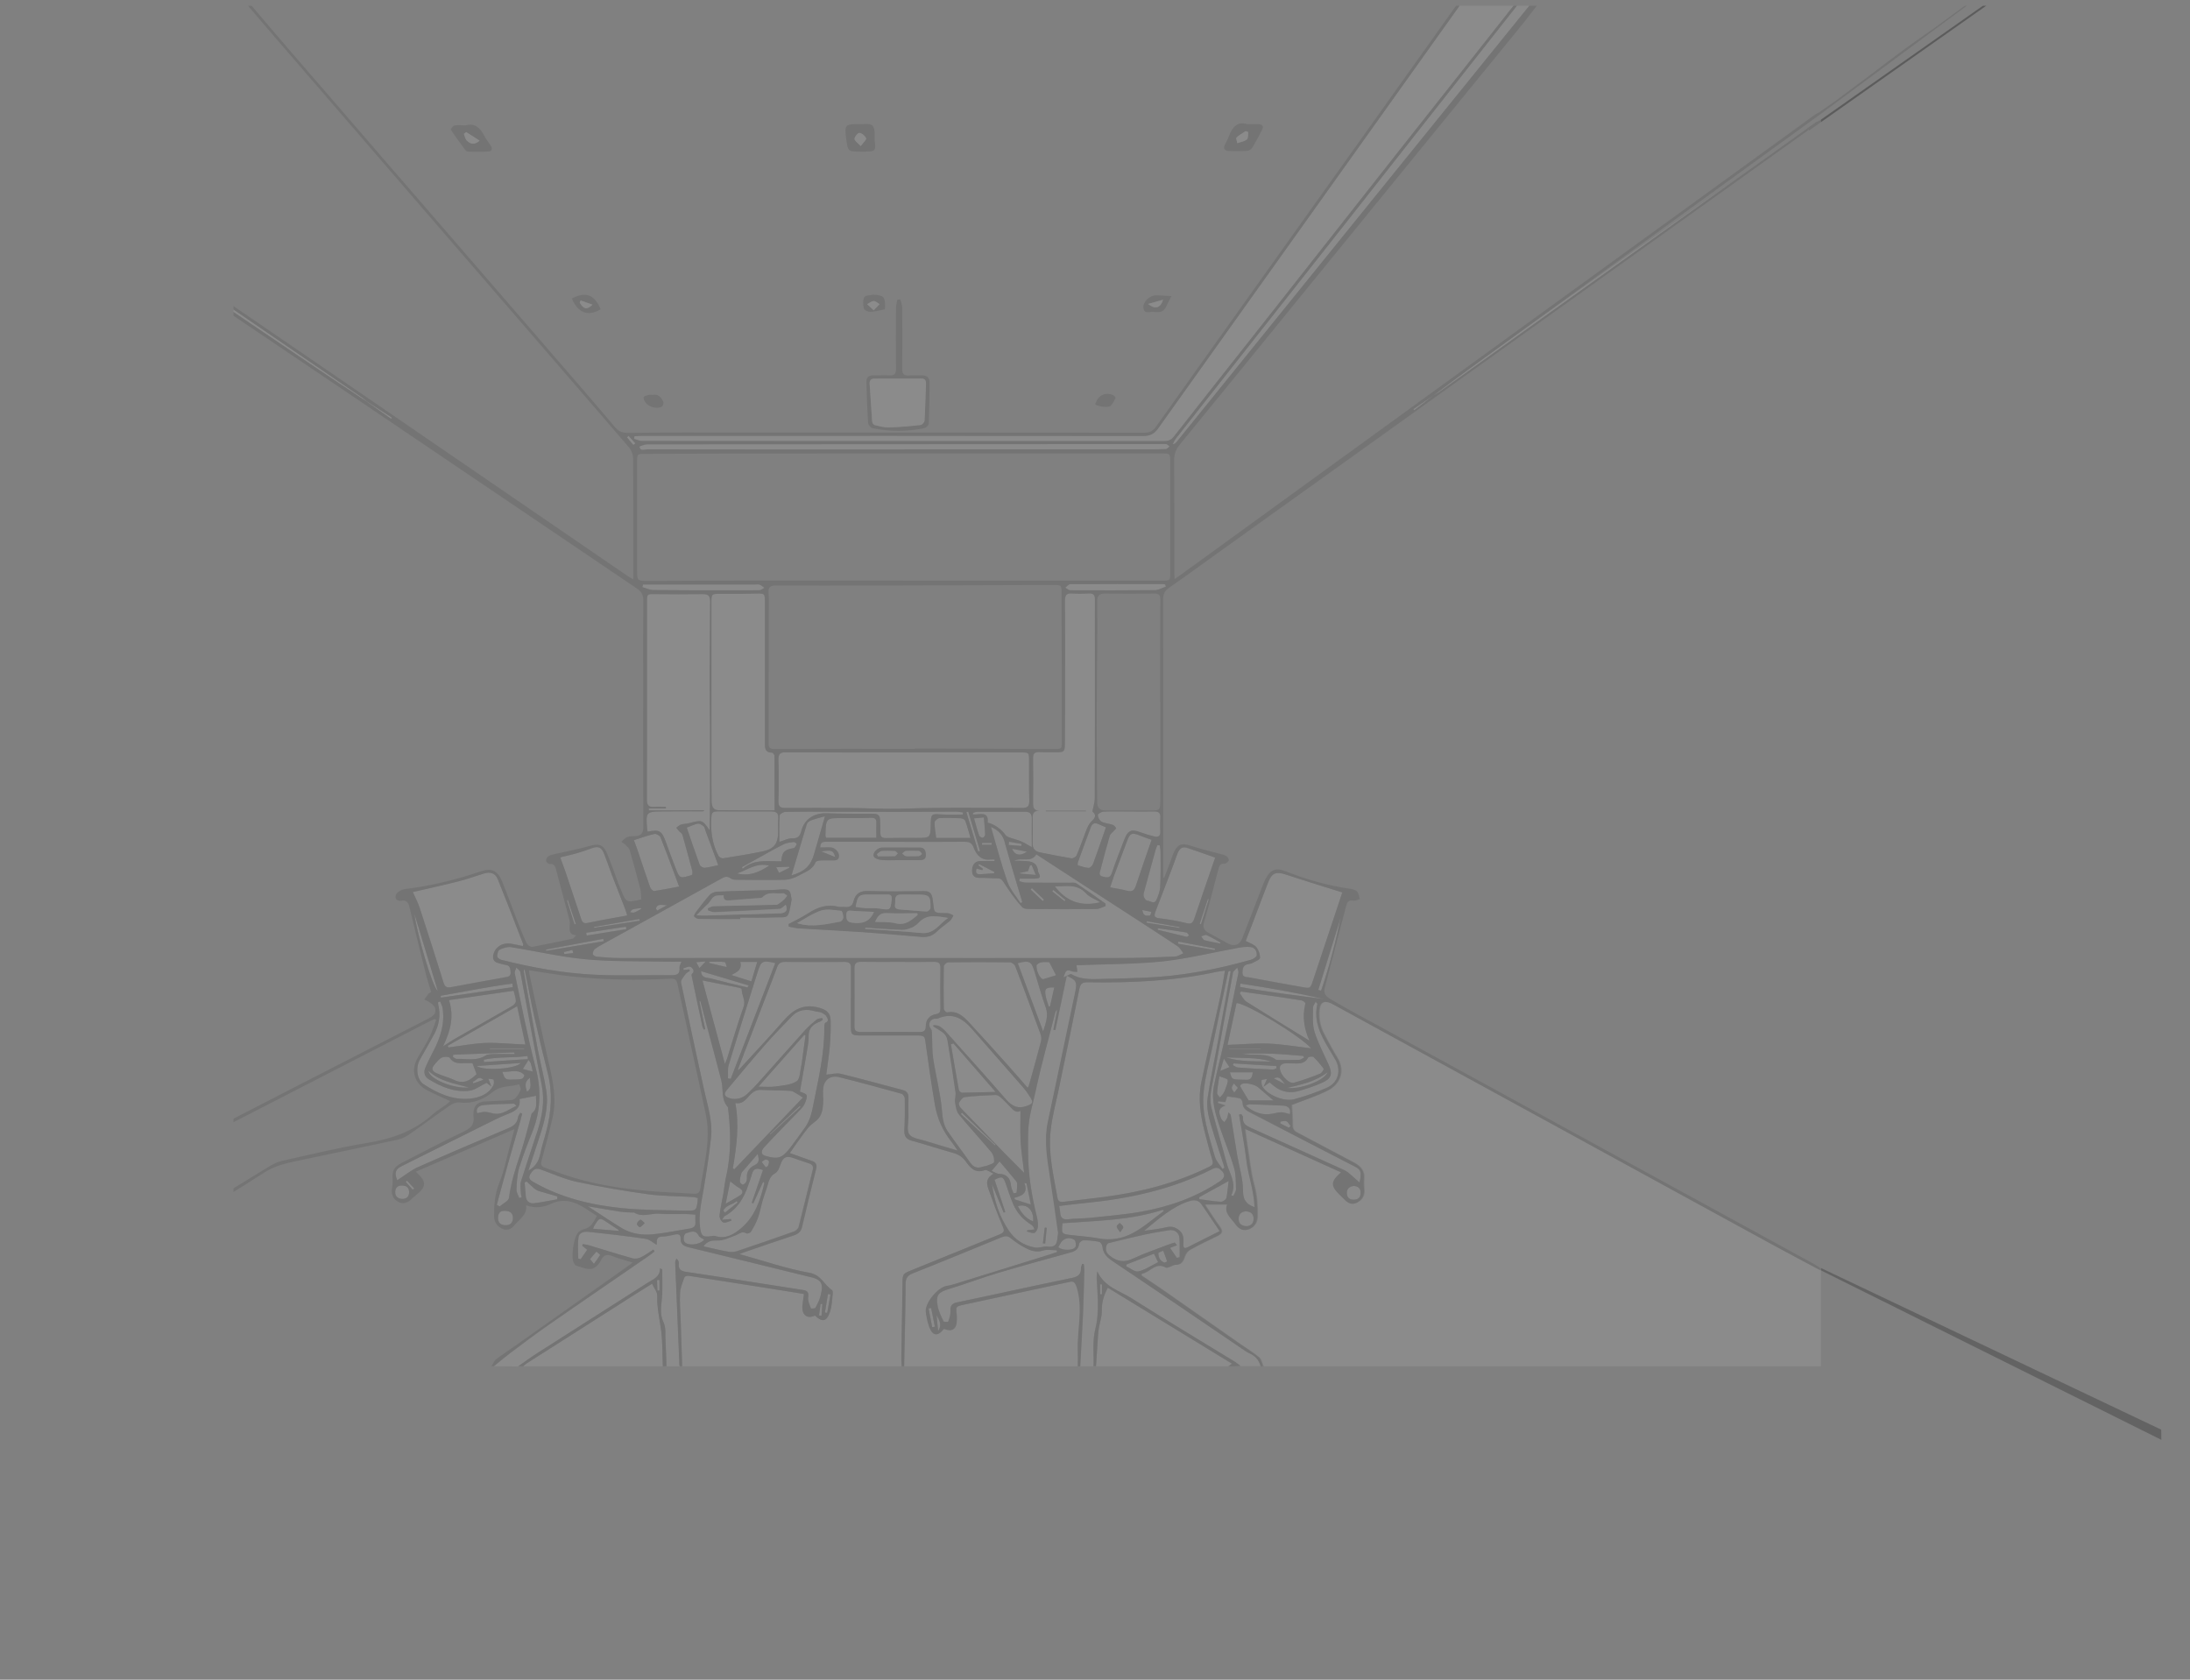 <!-- Generator: Adobe Illustrator 22.1.0, SVG Export Plug-In  -->
<svg version="1.1"
xmlns="http://www.w3.org/2000/svg" xmlns:xlink="http://www.w3.org/1999/xlink" xmlns:a="http://ns.adobe.com/AdobeSVGViewerExtensions/3.0/"
x="0px" y="0px" width="1657.9px" height="1271.7px" viewBox="0 0 1657.9 1271.7"
style="enable-background:new 0 0 1657.9 1271.7;" xml:space="preserve">
<rect x="0" y="0" width="1657.9" height="1271.7" fill="#808080" stroke="none"/>
<style type="text/css">
.st0{clip-path:url(#SVGID_2_);}
.st1{opacity:9.000000e-02;}
.st2{fill:#FFFFFF;}
.st3{opacity:0.28;}
.st4{opacity:0.28;fill:#1A1A1A;}
.st5{clip-path:url(#SVGID_4_);}
</style>
<defs>
</defs>
<g>
<defs>
<rect id="SVGID_1_" x="176.6" y="4.2" width="1481.3" height="1267.5"/>
</defs>
<clipPath id="SVGID_2_">
<use xlink:href="#SVGID_1_"  style="overflow:visible;"/>
</clipPath>
<g class="st0">
<g class="st1">
<g>
<path class="st2" d="M1378.5,961.8c0,24.2,0,48.4,0,72.6c-140.6,0-281.2,0-421.8,0c-1-2.3-1.4-5.2-3.1-6.7
c-4.4-3.7-9.4-6.7-14.1-10c-19.4-13.6-38.9-27.2-58.3-40.8c-5.5-3.8-11.1-7.5-16.6-11.2c0-0.4,0-0.8,0.1-1.3
c6.3-0.9,10.3-9.2,18.4-4.7c0.8,0.5,2.6-0.5,3.8-0.9c1.1-0.4,2.2-1.2,3.3-1.2c4.5,0.1,6-2.6,7.2-6.3c0.6-1.9,2.1-4,3.7-4.9
c6.8-3.8,13.8-7.2,20.9-10.6c3.6-1.7,4.4-3.6,1.9-7c-3.9-5.4-7.5-11-11.3-16.8c6,0,11.4,0,16.9,0c-2.5,6.5,3.1,10.3,6.4,15
c2.5,3.6,6.1,5.4,10.4,3.5c4-1.8,6.1-5.3,6.1-9.9c0.1-7.8-0.3-15.3-2.4-23c-2.8-10.1-3.7-20.7-5.4-31.1c-0.6-3.5-0.9-7-1.6-11.8
c25.1,11.4,48.7,22.1,72.7,32.9c-7.9,6.9-7.9,10.3-1,17c1.2,1.2,2.4,2.3,3.6,3.5c2.6,2.8,5.7,4.4,9.4,2.4c3.7-1.9,5.7-5,5.5-9.3
c-0.1-2.7-0.5-5.5-0.2-8.2c0.7-6.1-2.1-9.8-7.2-12.6c-14.5-7.6-28.9-15.4-43.4-23c-2.5-1.3-3.4-2.9-3.4-5.7
c0-5.4-0.4-10.7-0.7-15.1c8.8-3.5,18.4-6.5,27.3-11c9.7-4.9,13.1-15.2,7.2-24.8c-3.5-5.7-6.6-11.7-9.8-17.6
c-3.1-5.7-4.3-11.7-3.8-18.2c0.5-6,3.3-7.8,9-5.4c0.8,0.4,1.6,0.8,2.4,1.3c56.3,30.8,112.5,61.5,168.8,92.3
c54.1,29.6,108.2,59.3,162.3,88.8C1353.9,948.8,1366.2,955.3,1378.5,961.8z"/>
<path class="st2" d="M516.5,1034.4c-0.4-11.3-0.7-22.6-1.1-33.9c-0.2-7.2-0.9-14.4-0.5-21.6c0.2-4.1,2-8.1,3.4-12
c0.3-0.7,2.4-1.1,3.6-0.9c24,3.7,48,7.5,72,11.3c4.8,0.8,9.6,1.5,14.8,2.4c-0.4,3.4-1,6.4-1.2,9.4c-0.4,6.7,3.9,9.7,9.5,6.9
c5.5,5.3,8.9,4.7,11.4-2.8c1.5-4.4,1.6-9.2,2.1-13.9c0.1-0.8-0.1-2.2-0.6-2.6c-6-3.9-8-11.5-17.2-13.1
c-17.5-3.1-34.5-9.1-52.8-14.1c2.1-0.8,3.3-1.4,4.7-1.8c12.2-4.2,24.3-8.4,36.5-12.4c3.3-1.1,5.4-2.9,6.2-6.5
c3.4-14.6,6.9-29.2,10.6-43.7c0.9-3.5-0.3-5.2-3.3-6.2c-5.3-1.9-10.6-3.8-16.6-5.9c1.6-2.3,2.8-4.1,4.1-5.9
c3.1-4.3,6.2-8.8,9.5-12.9c1.8-2.3,4.3-4,6.6-5.9c4-3.4,4.7-8.1,5-12.8c0.3-3.9-0.4-7.9,0.1-11.8c0.8-6.3,5.5-9.7,11.9-8.2
c15.9,3.9,31.7,8.3,47.4,12.6c1.1,0.3,2.4,2.4,2.4,3.6c0.1,8,0.1,15.9-0.3,23.9c-0.2,4.4,1.1,6.8,5.5,8
c10.5,2.9,20.8,6.3,31.2,9.2c4.2,1.2,7.4,3.1,9.9,6.7c3.4,4.9,7.3,9.1,14.4,6.4c1.3-0.5,3.6,1.4,6.5,2.7
c-5.7,3.3-5.4,7.3-4,11.2c3.4,9.6,6.9,19.3,10.9,28.6c1.5,3.4,1.3,4.7-2.1,6.1c-22.3,9-44.5,18.1-66.7,27.1
c-6.9,2.8-6.9,2.8-7,10.4c-0.3,18.8-0.6,37.6-0.9,56.5c0,2,0.2,4,0.3,5.9C627.4,1034.4,571.9,1034.4,516.5,1034.4z"/>
<path class="st2" d="M1148.7,0.6c-30.9,39.2-61.9,78.3-92.8,117.5c-35.1,44.5-70.1,89-105.1,133.5c-20.7,26.2-41.4,52.4-62,78.7
c-2,2.6-4.1,3.6-7.4,3.6c-131.7,0-263.4,0-395.2-0.1c-2.1,0-4.1-1-6.2-1.6c0.1-0.7,0.2-1.3,0.3-2c1.9-0.1,3.8-0.3,5.7-0.3
c126.5,0,253-0.1,379.5,0.1c5.2,0,8.3-1.6,11.3-5.8c75.7-106.2,151.5-212.4,227.2-318.6c1.1-1.6,2.1-3.3,3.2-5
C1121.2,0.6,1134.9,0.6,1148.7,0.6z"/>
<path class="st2" d="M684.6,1034.4c0.4-20.7,1-41.3,1.1-62c0-4.5,1.3-6.7,5.6-8.4c22.5-8.9,44.8-18.1,67.2-27.3
c2.7-1.1,4.6-1.1,7,0.9c3.4,2.8,7.1,5.3,11.1,7.3c4,2.1,8.2,3.5,13.1,1.9c3.2-1,7-0.2,10.5-0.2c0.1,0.4,0.1,0.8,0.2,1.3
c-1.5,0.5-2.9,1-4.4,1.5c-24.7,7.7-49.3,15.4-74,23c-1.7,0.5-3.5,0.9-5.3,1.2c-6.6,1.1-16.3,12.8-15.7,19.4
c0.4,3.9,1.3,7.9,2.6,11.6c2.6,7,6.5,7.4,11.1,1.5c6.4,2.5,9.7,0.2,9.8-6.8c0-1.4,0-2.8-0.1-4.1c-0.7-6-0.8-6.1,5.4-7.4
c26.4-5.7,52.9-11.4,79.3-17.1c2.9-0.6,4.5-1,6,3.4c5.3,16.2,0.4,32.4,1,48.5c0.1,4,0,7.9,0,11.9
C772.3,1034.4,728.4,1034.4,684.6,1034.4z"/>
<path class="st2" d="M374,1034.4c4.2-3.4,8.3-6.9,12.7-10.2c9.4-7.1,18.8-14.2,28.5-20.9c25.1-17.5,50.4-34.7,75.6-52.1
c1.7-1.1,3.2-2.5,4.8-3.7c-0.3-0.5-0.6-0.9-0.9-1.4c-3.1,2-6,4.2-9.3,5.8c-1.8,0.9-4.4,1.4-6.3,0.9c-11.2-3.1-22.3-6.7-33.4-10
c-1.4-0.4-3-0.6-4.5-0.8c-0.1,0.4-0.3,0.8-0.4,1.2c1.1,0.9,2.1,1.7,3.8,3.1c-1.7,2.4-3.4,4.8-5,7.2c-0.6-0.2-1.2-0.4-1.8-0.6
c0-5.3-0.5-10.7,0.2-16c0.4-3.6,4.1-4.5,7.2-4.2c14.6,1.5,29.1,3.2,43.6,5.3c3,0.4,5.6,2.9,8.3,4.5c0,0,0.3-1,0.2-2.1
c-0.1-2.9,1.2-4,4.1-4.1c3.1-0.1,6.3-0.8,9.4-1.5c2.8-0.6,4.6-0.3,4.5,3c-0.1,4.3,2.4,5.7,6.1,6.6c29.8,7.2,59.7,14.6,89.5,21.9
c0.4,0.1,0.9,0.3,1.3,0.3c9.8,2.1,11.6,4.8,9,14.8c-0.8,3.1-2.3,6-3.8,8.8c-0.4,0.6-3.4,0.7-3.4,0.5c-1-2.8-2.6-5.9-2.1-8.6
c0.6-4-0.9-4.9-4.1-5.4c-12.8-2-25.7-4-38.5-6c-16.6-2.6-33.2-5.3-49.8-7.7c-4.2-0.6-6-2.2-5.5-6.4c0.1-1.2-0.5-2.5-1.9-3.7
c-0.3,1.1-0.9,2.1-0.9,3.2c1,25.8,2.1,51.7,3.2,77.5c0,0.3,0.2,0.6,0.3,0.9c-3.4,0-6.7,0-10.1,0c-0.2-6.4-0.3-12.8-0.7-19.2
c-0.3-4.7,0.5-10-1.5-14c-3.5-7.3-1.2-14.3-1-21.5c0.2-6.2,0-12.4,0-18.6c-0.6-0.3-1.2-0.5-1.7-0.8c0,6.9-5.5,8.5-9.6,11.1
c-27.7,17.7-55.4,35.3-83.1,53c-5,3.2-9.7,6.7-14.6,10.1C386.3,1034.4,380.2,1034.4,374,1034.4z"/>
<path class="st2" d="M817.9,1034.4c0.7-13.1,1.5-26.3,2.1-39.4c0.5-11,0.7-22,1-33c0-1.7-0.3-3.4-0.4-5.1c-0.4,0-0.8,0-1.2-0.1
c-0.3,1-0.9,2.1-0.9,3.1c0.1,4.6-1.9,6.5-6.6,7.5c-29.2,6-58.2,12.5-87.4,18.6c-4.2,0.9-5,2.9-4.8,6.7c0.1,2.6-0.8,5.3-1.7,7.8
c-0.1,0.4-3.4,0.4-3.6-0.2c-1.8-3.8-3.8-7.8-4.5-11.9c-1.4-8.1,0.7-10.1,8.5-12.5c12.3-3.7,24.3-8.3,36.6-12
c18.4-5.5,37-10.6,55.6-15.7c3.6-1,6-2.5,6.5-6.6c0.1-1,2.1-2.6,3.2-2.6c4,0,7.9,0.3,11.8,1.1c1.1,0.2,2.5,2.2,2.6,3.4
c0.4,4.8,2.8,7.8,6.8,10.6c33,22.1,65.9,44.5,98.8,66.9c1.8,1.2,3.5,2.5,5.4,3.4c4.6,1.9,7.5,5.1,8.8,9.9c-5.2,0-10.4,0-15.6,0
c-1.3-1-2.5-2.2-4-3c-26.2-16.1-52.7-31.8-78.6-48.3c-8.9-5.7-20.2-8.4-25.8-20.3c-0.2,2.6-0.5,3.9-0.4,5.2
c0.3,6,0.8,12,0.9,18.1c0.1,6.9-0.3,13.6-2,20.6c-2.2,8.8-1,18.5-1.3,27.8C824.6,1034.4,821.3,1034.4,817.9,1034.4z"/>
<path class="st2" d="M501.8,1034.4c-35.2,0-70.5,0-105.7,0c0.9-0.8,1.8-1.6,2.9-2.3c26.2-16.7,52.3-33.4,78.5-50
c5.4-3.4,10.8-6.8,16.2-10.2c1.5,3.3,4,6.2,3.9,9c-0.3,9.3,1.9,18.3,3.1,27.4C501.6,1017,501.4,1025.7,501.8,1034.4z"/>
<path class="st2" d="M930,1034.4c-33.4,0-66.8,0-100.2,0c0.4-6.7,0.8-13.4,1.3-20c0.2-2.9,0.3-5.8,0.8-8.6
c0.7-4.4,2.4-8.9,2.3-13.2c-0.2-6.3,1.5-11.8,4.5-17.5c31.2,19.1,62.3,38.1,94,57.5C931.4,1033.4,930.7,1033.9,930,1034.4z"/>
<path class="st2" d="M1160.7,0.6c-36.8,45.5-73.5,90.9-110.3,136.4c-53.3,65.9-106.6,131.9-159.9,197.8
c-0.6,0.7-1.2,1.3-2.7,1.4c0.8-1.5,1.4-3.1,2.4-4.3c37.6-47.7,75.2-95.4,112.8-143.1c48.2-61.2,96.4-122.4,144.6-183.6
c1.1-1.4,1.9-3,2.9-4.6C1153.9,0.6,1157.3,0.6,1160.7,0.6z"/>
<path class="st2" d="M1085.3,299.2c11.4-8.5,22.8-17,34.3-25.3c86.3-62.6,258.9-183.2,258.9-183.2c-1.6,0.8-3.3,1.4-4.8,2.5
c-62.4,44.6-124.7,89.3-187,134c-32.5,23.3-64.9,46.6-97.4,69.8C1088,297.8,1086.6,298.5,1085.3,299.2L1085.3,299.2z"/>
<path class="st2" d="M277.5,303.9c-14.3-9.5-28.6-18.9-42.7-28.5c-76.9-52-153.8-104-230.8-155.9c-1.3-0.8-2.6-1.5-4-2.2
c0-1.2,0-2.5,0-3.7c27.6,18.8,55.2,37.5,82.7,56.4c63.7,43.5,127.3,87.1,191,130.7c1.4,0.9,2.6,2.1,3.9,3.1L277.5,303.9z"/>
<path d="M930,1034.4c0.7-0.5,1.4-1.1,2.6-2c-31.7-19.4-62.8-38.4-94-57.5c-3,5.8-4.7,11.2-4.5,17.5c0.1,4.4-1.6,8.8-2.3,13.2
c-0.4,2.9-0.6,5.8-0.8,8.6c-0.4,6.7-0.8,13.4-1.3,20c-0.6,0-1.2,0-1.8,0c0.3-9.3-0.9-19,1.3-27.8c1.8-7,2.1-13.7,2-20.6
c-0.1-6-0.6-12-0.9-18.1c-0.1-1.3,0.2-2.6,0.4-5.2c5.5,12,16.9,14.7,25.8,20.3c26,16.5,52.4,32.2,78.6,48.3c1.4,0.9,2.6,2,4,3
C936.1,1034.4,933.1,1034.4,930,1034.4z M832.9,979.7c0.4,0,0.8,0.1,1.2,0.1c0-2.4,0-4.8,0-7.3c-0.4,0-0.8,0-1.2,0
C832.9,974.9,832.9,977.3,832.9,979.7z"/>
<path d="M501.8,1034.4c-0.4-8.7-0.2-17.5-1.2-26.1c-1.1-9.1-3.4-18-3.1-27.4c0.1-2.8-2.4-5.7-3.9-9c-5.4,3.4-10.8,6.8-16.2,10.2
c-26.2,16.7-52.3,33.4-78.5,50c-1,0.7-1.9,1.5-2.9,2.3c-1.2,0-2.5,0-3.7,0c4.8-3.4,9.6-6.9,14.6-10.1
c27.7-17.7,55.4-35.3,83.1-53c4.1-2.7,9.6-4.2,9.6-11.1c0.6,0.3,1.2,0.5,1.7,0.8c0,6.2,0.2,12.4,0,18.6
c-0.3,7.2-2.5,14.1,1,21.5c1.9,4,1.2,9.3,1.5,14c0.3,6.4,0.5,12.8,0.7,19.2C503.6,1034.4,502.7,1034.4,501.8,1034.4z M497.9,977
c0.4,0,0.8,0,1.2-0.1c0-2.6,0-5.1,0-7.7c-0.5,0-1,0-1.6,0.1C497.6,971.9,497.7,974.4,497.9,977z"/>
<path d="M681.6,226.7c0.5,2.1,1.4,4.1,1.4,6.2c0.1,15.3,0.2,30.6,0,45.9c-0.1,4.1,1,5.9,5.4,5.5c3.2-0.3,6.4,0,9.6-0.1
c3.5-0.1,5.7,1.6,5.7,5.1c0,10.5-0.2,21.1-0.6,31.6c-0.1,1.2-2.1,3.1-3.5,3.3c-13,2.6-26,2.7-39,0c-1.4-0.3-3.3-2.5-3.4-4
c-0.7-10.4-1-20.7-1.3-31.1c-0.1-3.5,1.9-4.9,5.2-4.9c4.1,0,8.3-0.2,12.4,0c3.6,0.2,4.8-1.2,4.8-4.8c-0.1-15.4-0.1-30.9,0-46.3
c0-2.1,0.7-4.2,1.1-6.3C680.1,226.8,680.9,226.8,681.6,226.7z M679.6,286.6C679.6,286.6,679.6,286.6,679.6,286.6
c-5.7,0-11.3,0.1-17,0c-3-0.1-4.6,0.9-4.3,4.2c0.7,9.4,1.2,18.9,1.9,28.3c0.1,0.9,1,2.4,1.8,2.6c3.5,0.9,7.2,1.9,10.7,1.8
c8-0.2,16.1-0.9,24-1.8c1.2-0.1,3-2,3.1-3.2c0.6-9.3,0.7-18.6,1.1-27.9c0.1-2.9-1-4.1-4-4.1
C691.2,286.7,685.4,286.6,679.6,286.6z"/>
<path d="M944.1,94c3.6,0,6.2-0.1,8.8,0c2.8,0.2,3.9,1.7,2.5,4.4c-2.4,4.6-4.8,9.2-7.5,13.6c-0.7,1.1-2.4,2.1-3.7,2.2
c-4.7,0.3-9.5,0.4-14.2,0.1c-3.1-0.2-4.2-2.1-2.6-5.1c1.1-2,2.2-4,3-6.2C932.9,96.1,936.9,91.7,944.1,94z M945,100
c-0.7-0.2-1.3-0.5-2-0.7c-2.4,1.6-4.9,2.9-6.9,4.8c-0.6,0.6,0.4,2.8,0.6,4.3c2.5-0.9,5.3-1.2,7.2-2.8
C945,104.7,944.7,101.9,945,100z"/>
<path d="M352.7,94.9c6.3-1.9,10.6,1.5,13.8,7.7c1.4,2.7,3.4,5.1,5,7.6c1.5,2.4,1.1,4.4-1.9,4.5c-5,0.3-10.1,0.2-15.1,0.1
c-0.7,0-1.6-0.4-2-0.9c-3.8-5.1-7.6-10.3-11.2-15.6c-0.3-0.4,1.6-3,2.7-3.3C346.4,94.6,349.1,94.9,352.7,94.9z M363.1,106.5
c-3.4-2.2-6.8-4.3-10.2-6.5c-0.6,0.5-1.1,1-1.7,1.4c0.7,1.7,1,3.8,2.2,5C355.9,108.8,358.9,110.2,363.1,106.5z"/>
<path d="M651.9,114.8c-10,0-10,0-11.3-9.8c-1.4-10.4-0.9-11.1,9.4-11c9.4,0.1,12.7-2.5,12.1,11.6c0,0.9,0.1,1.8,0.3,2.7
c0.6,5.3-0.3,6.4-5.4,6.4C655.2,114.9,653.5,114.8,651.9,114.8z M651.6,110.6c2-2.8,4.5-5,4.1-5.8c-0.8-1.8-3.1-3.9-5-4.1
c-1.2-0.2-3.7,2.7-3.8,4.4C646.7,106.4,649.2,108,651.6,110.6z"/>
<path d="M432.9,226c9.3-4.8,16.6-4.3,21.8,8.1C447.6,238.7,438.3,239.1,432.9,226z M439.5,227.5c-0.2,0.5-0.4,1-0.6,1.5
c2.7,4.9,5.5,5.7,9.6,1.6C445.2,229.5,442.4,228.5,439.5,227.5z"/>
<path d="M886.8,224.2c-1.9,3.8-3.1,5.9-4.1,8.1c-1.3,2.8-3.4,4.2-6.6,3.9c-0.8-0.1-1.6,0.1-2.3,0c-2.9-0.7-7.5,2.2-8.2-3.1
c-0.6-4.5,4.8-9.5,9.5-9.5C878.7,223.6,882.2,223.9,886.8,224.2z M880.5,226.9c-4,1.1-7.2,2.1-11.3,3.2
C874.4,234.4,878.5,233.3,880.5,226.9z"/>
<path d="M661.2,223.1c7.8,0.5,8.9,1.6,8.8,9c0,0.7-0.1,2.1-0.3,2.1c-3.6,0.8-7.1,1.7-10.7,1.9c-1.7,0.1-4.7-1.2-5-2.4
c-0.7-2.8-0.9-6.3,0.3-8.7C655,223.5,658.8,223.6,661.2,223.1z M661.4,234.9c1.8-1.9,3.1-3.3,4.4-4.6c-1.5-0.8-3-2.4-4.4-2.3
c-1.7,0.1-3.3,1.5-4.9,2.4C658,231.6,659.4,233,661.4,234.9z"/>
<path d="M494.1,299c3.9-1,6.4,1.6,8,5.1c0.4,0.9-0.2,3.3-1.1,3.8c-3.8,2-10.2,0.2-12.5-3.4c-0.7-1.1-1.6-3-1.1-3.9
c0.5-0.9,2.4-1.2,3.8-1.6C491.9,298.8,492.7,299,494.1,299z"/>
<path d="M829.1,306.2c1.8-6.7,7.4-9.7,13.7-7c0.8,0.3,1.9,1.8,1.7,2.2c-1.1,2.1-2.1,4.4-3.8,5.9
C838.9,308.9,831.7,307.8,829.1,306.2z"/>
<path class="st2" d="M621,641.7c0.1-4.7,2.8-4.3,5.2-4.3c13.9,0,27.9,0,41.8,0c20.8,0,41.7,0.1,62.5,0c3.5,0,5.3,0.8,6.7,4.5
c2.1,5.4,5.7,9.8,12.7,8.9c1-0.1,2,0,3.1,0c0,0.4,0,0.8,0,1.2c-3.7,0-7.3-0.1-11,0c-4,0.1-6.3,3.1-6,8c0.2,3.3,2.1,4.7,5.5,4.7
c4.6-0.1,9.2,0.4,13.8,0.4c2.7,0,3.6,1.4,5,3.6c4.1,6.4,8.5,12.6,13.6,18.2c1.4,1.6,5.3,1.4,8.1,1.4c15.9,0.1,31.9,0.2,47.8,0
c2.5,0,5-1.5,7.2-2.2c0-1.3,0.1-1.8,0-1.9c-7.3-5.2-14.6-10.4-22-15.3c-1.2-0.8-3.3-0.5-5-0.5c-11.2,0-22.4,0-33.5-0.1
c-1.6,0-3.2-0.7-4.8-1.1c0.1-0.6,0.2-1.3,0.3-1.9c3.7,0,7.5,0,11.2,0c4.4-0.1,5-1,3-4.7c-0.1-0.1-0.2-0.2-0.2-0.4
c-0.7-9.2-7.8-7.9-13.8-8.4c-1-0.1-2.1,0-4.4,0c5.8-3,12.9,1.8,16.8-4.9c23.6,15.4,48,31.2,72.4,47
c11.5,7.5,23.1,14.9,34.6,22.6c1.8,1.2,2.9,3.5,4.3,5.3c-2.1,0.9-4.2,2.4-6.4,2.5c-13.7,0.6-27.5,1.1-41.3,1.1
c-71.5,0.1-143,0-214.5,0c-35.8,0-71.7,0-107.5,0c-19.1,0-38.3,0.1-57.4,0c-5.7,0-11.3-0.5-16.9-1c-1.1-0.1-2.9-1.1-3-1.9
c-0.1-1.3,0.5-3.2,1.5-3.9c2.7-2,5.7-3.5,8.7-5.2c28.8-15.9,57.6-31.9,86.4-47.8c2.6-1.4,4.8-2.9,7.9-0.5c1.3,1.1,3.8,1,5.7,1
c11.6,0.1,23.3,0.3,34.9,0c3.6-0.1,7.5-1.3,10.6-3.1c4.8-2.7,10.7-4.3,13-10.3c0.3-0.7,2.1-1.1,3.2-1.2c2.9-0.2,5.8,0,8.7-0.1
c2.4-0.1,5.3,0.6,5.8-2.9c0.4-3-2.9-6.7-6.1-6.9C626.5,641.6,623.9,641.7,621,641.7z M597,699.6c0,0.6,0.1,1.3,0.1,1.9
c2.6,0.4,5.1,1.1,7.7,1.3c16.3,1,32.6,1.8,48.9,2.9c14.3,1,28.6,2.2,42.9,3.5c4.6,0.4,8.6-0.1,12.2-3.6
c3.3-3.2,7.2-5.7,10.6-8.7c1.1-1,1.6-2.6,2.4-3.9c-1.5-0.6-2.9-1.7-4.4-1.7c-12.3-0.2-9.6,0.2-11.4-10.9c-0.6-4-2.1-5.8-6.5-5.8
c-13.9,0.2-27.8,0.4-41.7-0.1c-6.4-0.2-10.2,1.6-11.7,7.9c-0.8,3.4-3,4.6-6.5,4.2c-1.7-0.2-3.4,0.2-5-0.2
c-8.3-2.1-15.5,0.3-22.5,4.8C607.3,694.4,602.1,696.9,597,699.6z M560.4,695.8c0-0.4,0-0.7,0-1.1c8.1,0,16.2,0.3,24.3-0.1
c12.6-0.5,11.7,2.4,14.5-13.1c0-0.1,0.1-0.3,0.1-0.4c-0.9-5.5-0.4-8.3-7.9-7.7c-3.2,0.3-6.4,0.4-9.6,0.5
c-12.8,0.4-25.7,0.6-38.5,1.2c-2.1,0.1-4.6,1-6,2.4c-3.8,4.1-7.1,8.6-10.5,13.1c-0.7,1-1.7,2.9-1.3,3.3c0.8,1,2.4,1.8,3.7,1.8
C539.6,695.9,550,695.8,560.4,695.8z M680.9,651.2C680.9,651.2,680.9,651.2,680.9,651.2c4.9,0,9.8,0.1,14.7,0
c2.5,0,5.1-0.1,5.2-3.6c0-3.4-0.8-6.1-5.1-5.9c-2.1,0.1-4.3,0-6.4,0c-7.2,0-14.4,0-21.6,0c-3.4,0-7.4,3.9-6.3,6.7
c0.6,1.5,3.7,2.5,5.7,2.7C671.7,651.5,676.4,651.2,680.9,651.2z"/>
<path class="st2" d="M927.5,734.9c-1.3,7.3-2.3,13.5-3.7,19.7c-4.7,21.5-9.8,42.9-14.3,64.5c-2.7,12.5-0.7,25,2.3,37.2
c1.9,7.4,3.8,14.8,6,22.1c0.8,2.6,0.1,3.8-2.3,4.9c-25.4,12.6-52.4,19.4-80.3,23c-10,1.3-20,2.3-30,3.6
c-2.7,0.3-4.2-0.2-4.7-3.3c-3-16.9-7.1-33.7-5.1-50.9c1.2-10.7,4.1-21.3,6.3-31.9c5.2-25,10.4-50,15.4-75
c0.8-3.9,2.1-5.2,6.3-5.1c32.8,0.5,65.4-0.9,97.6-7.9C922.8,735.5,924.4,735.3,927.5,734.9z"/>
<path class="st2" d="M490.4,629.7c-0.2-0.6-0.4-0.8-0.4-1.1c-1.2-14.1-1.2-14.1,12.7-14.2c9.8,0,19.6-0.1,29.4-0.1
c0.2,0,0.4-0.2,1.3-0.8c-7.7,0-14.7,0-21.7,0c-6.8,0-13.7,0-20.5,0c0-0.5,0-1-0.1-1.4c4.3,0,8.7,0,13,0c0-0.4,0-0.8,0-1.2
c-3,0-6-0.2-8.9,0c-4.2,0.3-5.5-1.4-5.5-5.6c0.1-30.3,0.1-60.6,0.1-90.9c0-19.6,0-39.2,0-58.8c0-5.8,0.1-5.9,5.9-5.8
c12.1,0.1,24.2,0.2,36.3,0c4.2-0.1,5.6,1.5,5.6,5.6c-0.2,19.4-0.3,38.9-0.4,58.3c0,12.1,0.2,24.2,0.3,36.3c0,17.4,0,34.9,0,52.3
c0,8.9-0.2,17.8-0.3,26.3c-5.5-8-5.5-8-15.9-5.3c-1.9,0.5-4,0.4-5.8,1c-1.3,0.4-2.4,1.6-3.6,2.4c0.8,0.9,1.6,1.9,2.4,2.8
c0.8,0.9,2,1.5,2.3,2.5c2.6,9.1,5,18.3,7.5,27.4c0.2,0.8,0,1.8,0,2.6c-0.3,0.3-0.5,0.6-0.8,0.6c-8.6,2.6-8.7,2.7-11.9-5.5
c-2.5-6.4-4.9-12.9-7.2-19.3C501,628.9,499.5,628,490.4,629.7z"/>
<path class="st2" d="M684.5,569.7c29.5,0,59.1,0,88.6,0c5.9,0,6,0.1,6,6.1c0,10.1-0.2,20.2,0.1,30.3c0.1,4.6-1.5,5.7-5.8,5.6
c-11.6-0.2-23.3,0-34.9-0.1c-18-0.1-36,0-54.1,0.6c-14.2,0.5-28.4-0.4-42.6-0.5c-15.7-0.1-31.4-0.1-47.2,0c-3.9,0-5.4-1-5.3-5.2
c0.3-10.4,0.3-20.8,0-31.2c-0.1-4.4,1.2-5.8,5.6-5.7C624.8,569.7,654.6,569.7,684.5,569.7z"/>
<path class="st2" d="M586.3,613.5c-15.2,0-29,0.1-42.7-0.1c-4.2-0.1-4.9-3.6-5-7c-0.1-8.9-0.1-17.8-0.1-26.6
c0-41.2,0-82.4,0-123.6c0-6.6,0.2-6.6,6.6-6.6c9,0.1,18,0,27.1-0.2c6.5-0.2,6.8-0.1,6.8,6.3c0,35.2,0,70.4,0,105.6
c0,3.9-0.7,8.4,5.5,8.5c0.6,0,1.7,1.5,1.7,2.3C586.3,585.8,586.3,599.4,586.3,613.5z"/>
<path class="st2" d="M558.6,809.7c7.3-19.1,14.6-38.2,22-57.3c2.6-6.7,5.2-13.4,7.7-20.2c1-2.9,2.7-4,5.8-4
c15.2,0.1,30.3,0.1,45.5,0c3.7,0,4.7,1.5,4.6,5c-0.1,14.4,0,28.8-0.1,43.2c0,6.9,0.5,7.4,7.2,7.5c13.9,0,27.9,0,41.8,0
c7.2,0,6.9,0.1,7.8,7.1c2.1,15.3,4.3,30.5,6.9,45.7c1.8,10.2,6,19.6,12.5,27.7c1.4,1.7,2.5,3.6,4.6,6.6
c-8.9-2.6-16.5-4.8-24-7.2c-4.3-1.4-10.1-1.9-12.4-5c-2.2-2.9-0.7-8.5-0.7-12.9c0-4.9-0.1-9.8,0-14.7c0.1-3.2-1-5.1-4.3-6
c-15.7-4.1-31.3-8.5-47-12.3c-3.3-0.8-7.1,0.4-10.9,0.6c0.9-7.4,2.1-14.6,2.7-21.8c0.5-6.4,0.8-12.8,0.6-19.2
c-0.1-6-3.6-8.3-9.4-9.8c-11.3-2.9-19.1,1.7-26.1,9.8c-10.4,11.9-21.2,23.4-31.8,35c-0.8,0.8-1.6,1.7-2.4,2.5
C558.9,810,558.7,809.9,558.6,809.7z"/>
<path class="st2" d="M787.2,614c-4.7-0.1-5-2.8-5-6c0.1-11.3,0.2-22.6,0-34c0-3.5,1.3-4.5,4.6-4.4c4.4,0.2,8.9,0.1,13.3,0.1
c5.4,0,6.1-0.6,6.2-6c0-16.8,0-33.7,0-50.5c0-19.4,0.1-38.9-0.1-58.3c0-4.2,1.2-5.8,5.4-5.5c4.3,0.3,8.6,0.2,12.8,0
c3.4-0.2,4.6,1.2,4.5,4.6c-0.1,12.9,0,25.7,0,38.6c0,37.2,0,74.4-0.1,111.6c0,3.1-1,6.1-1.6,9.2c-0.1,0.4-0.3,0.9-0.2,1
c3.9,3.5,1.2,5.6-1.3,8.2c-1.5,1.6-2.5,3.8-3.3,5.9c-2.5,6.4-4.7,12.9-7.4,19.2c-0.5,1.1-2.7,2.4-3.9,2.2
c-8-1.3-15.9-2.9-23.9-4.5c-3.9-0.8-5.6-3.1-5.5-7.2c0.2-6.1,0.1-12.2,0-18.4C781.9,616.5,782.2,613.7,787.2,614z M822.2,614.2
c0-0.1,0-0.3,0-0.4c-10.2,0-20.3,0-30.5,0c0,0.1,0,0.3,0,0.4C801.8,614.2,812,614.2,822.2,614.2z"/>
<path class="st2" d="M395.8,716.2c-2.7-0.6-5.5-1.2-8.3-1.7c-6.8-1.3-12.5,2.2-13.9,8.1c-0.8,3.5,0.3,5.6,3.8,6.5
c1.8,0.4,3.5,1.1,5.3,1.3c3.6,0.4,3.7,2.9,3.9,5.6c0.3,3.1-1.9,3.5-4,3.8c-13.7,2.5-27.4,4.9-41,7.5c-3.1,0.6-4.7-0.1-5.7-3.3
c-5.9-18.8-11.8-37.6-18-56.4c-1.4-4.3-3.5-8.3-5.3-12.3c11.4-2.7,23.1-5.3,34.8-8.2c6.4-1.6,12.5-3.9,18.8-5.8
c5-1.5,8.7-0.4,10.6,4.4c6.6,16.3,12.9,32.7,19.2,49.1C396.3,715.1,396,715.4,395.8,716.2z"/>
<path class="st2" d="M942.9,712.3c1.6-4.1,3.5-8.5,5.1-12.9c4-10.4,7.8-20.9,11.9-31.3c2.9-7.4,6-8.5,13.6-6
c14.5,4.8,29,9.2,42.6,13.5c-7.2,21.7-14.7,44-22.1,66.4c-2.1,6.4-2,6.4-8.5,5.2c-13.4-2.4-26.8-4.8-40.1-7.3
c-2.1-0.4-4.9,0-4.9-3.5c0-3.2,0.5-5.8,4.3-6.5c1.2-0.2,2.5-0.4,3.5-1c2-1.1,5.4-2.4,5.5-3.8c0.1-2.7-1.1-6-2.8-8.1
C949.2,715,946.1,714.1,942.9,712.3z"/>
<path class="st2" d="M777.9,823.4c-5.3-6.1-10.5-12.1-15.8-18c-9.4-10.5-18.8-21-28.4-31.3c-4.4-4.7-9.1-9.2-16.7-7.7
c-0.7,0.1-2.5-1.7-2.5-2.7c-0.2-10.7-0.2-21.4,0-32.1c0-1.1,2.1-3.1,3.2-3.1c15.6-0.2,31.2-0.2,46.8,0c1.4,0,3.5,1.5,4,2.8
c6.6,17.1,12.9,34.3,19.2,51.6c0.6,1.8,0.7,4,0.2,5.8c-2.9,11.1-6,22.1-9.1,33.2C778.8,822.3,778.4,822.6,777.9,823.4z"/>
<path class="st2" d="M807.8,738.5c7.2,3.2,8.1,4.7,6.5,12c-6.9,32.9-13.9,65.8-20.8,98.7c-2.9,13.8-0.6,27.4,1.5,41
c2.1,13.7,4.1,27.5,6,41.2c0.3,2.4-0.3,4.9-0.6,7.3c-0.5,4.1-2.6,5.6-7,5.1c-3.2-0.4-6.6,1.2-9.7,0.7
c-8.3-1.4-15.1-5.7-19.9-12.8c-7.1-10.6-11-22.3-12.7-35c2.9,7.1,5.9,14.3,8.8,21.4c0.4-0.2,0.8-0.3,1.2-0.5
c-2.7-8.2-5.4-16.3-8.1-24.4c5.6-2.8,6.6-2.4,8.4,2.8c1.8,5.3,3.6,10.7,5.8,15.9c2.8,6.4,7.4,11.5,13.5,15.3
c1.1,0.7,1.9,1.6,2.5,3.6c-1.8,0.2-3.6,0.4-5.4,0.6c-0.1,0.3-0.2,0.7-0.3,1c1.9,0.4,4.2,1.6,5.7,1c1.3-0.5,2.5-2.9,2.6-4.6
c0.2-2.5-0.2-5.2-0.8-7.7c-3.9-15.7-6.5-31.6-6.6-47.8c-0.1-9.7-0.4-19.7,1.5-29.1c1.2-5.9,2.8-11.7,4.1-17.7
c4.3-20.2,9.9-40,15-60c0.2-0.7,0.5-1.4,1.4-1.9c-1,5-1.9,10-2.9,15c0.5,0.1,1,0.2,1.5,0.3C802.1,765.9,804.9,752.2,807.8,738.5
L807.8,738.5z M789.5,941.3c0.6,0.1,1.2,0.1,1.8,0.2c0.4-4,0.8-8,1.2-11.9c-0.5-0.1-1-0.1-1.5-0.2
C790.4,933.4,789.9,937.3,789.5,941.3z"/>
<path class="st2" d="M521.7,733.9c-1.4,0.2-2.8,0.3-4.2,0.5c-0.1-0.4-0.2-0.8-0.3-1.2c1.8-0.5,4.1-1.8,5.4-1.2
c1.5,0.8,3.8,3,1.1,5.4c-0.4,0.3-0.2,1.4,0,2.2c2.6,12.4,5.2,24.8,7.9,37.2c0.2,0.9,0.7,1.8,1.1,2.7c0.4-0.1,0.7-0.2,1.1-0.3
c-1.5-7-2.9-14.1-4.4-21.1c0.2-0.1,0.5-0.1,0.7-0.2c1.5,5.7,3,11.5,4.5,17.2c3.8,14.3,7.7,28.6,11.4,43c1.7,6.7-0.4,14.4,5,20.2
c2.2,17.5,2.7,35-1.3,52.4c-1,4.3-1.4,8.7-2.1,13c-1,5.5-2.3,11-2.9,16.5c-0.2,1.8,1.3,4.7,2.8,5.3c1.6,0.7,4.1-0.8,6.2-1.3
c-0.1-0.4-0.2-0.9-0.3-1.3c-1.9,0.2-3.8,0.3-6.8,0.6c1.1-1.6,1.4-2.4,1.9-2.7c9.6-5.2,14.8-13.8,18.1-23.9
c0.9-2.6,1.9-5.2,2.6-7.8c1.1-4.5,3.7-5.1,8.4-3.2c-2.8,8.3-5.7,16.5-8.5,24.7c0.4,0.2,0.8,0.4,1.2,0.5
c2.4-5.4,4.9-10.8,7.4-16.3c0.4,0.4,0.9,0.7,0.9,1c-3,13-7.2,25.5-17.8,34.3c-5.3,4.4-11.5,8.3-19.3,5.7
c-0.9-0.3-2.1-0.1-3.2,0.1c-6.1,0.9-7.4,0-8.3-6.3c-1.4-10.2,1.2-20,2.8-30c2.1-12.8,4.1-25.6,5.5-38.5
c1.3-12.4-2.7-24.2-5.3-36.1c-5.9-27-11.8-54-17.4-81.1c-0.4-1.8,1.9-4.3,3.3-6.3c0.8-1.1,2.3-1.8,3.4-2.6
C522,734.7,521.9,734.3,521.7,733.9z"/>
<path class="st2" d="M679.8,728.4c9,0,18.1,0.1,27.1-0.1c3.7-0.1,5.2,0.9,5.1,4.9c-0.2,10.1-0.1,20.2,0,30.3
c0,2.5-0.5,3.8-3.4,4.3c-5,0.9-7.7,4.3-7.7,9.4c0,3.2-1.6,4.2-4.6,4.1c-15-0.1-30-0.1-45,0c-3.5,0-4.5-1.4-4.4-4.7
c0.1-14.5,0.1-29.1,0-43.6c0-3.6,1.4-4.8,4.9-4.8C661.1,728.4,670.4,728.4,679.8,728.4z"/>
<path class="st2" d="M706.7,777c2.7,1.8,5.7,3.3,8.1,5.4c1.3,1.2,2.3,3.2,2.6,5c2.2,13.1,4.2,26.2,6.1,39.4
c0.4,2.5-0.7,5.2-0.3,7.7c0.5,3.2,1,6.9,2.9,9.2c7.9,9.7,16.5,18.9,24.5,28.5c1.6,1.9,2.4,5,2.1,7.4c-0.1,1.2-3.5,2.1-5.4,2.9
c-1.1,0.5-2.4,0.5-3.5,0.9c-3.8,1.3-6.7,0.4-9.1-3c-5.7-8.1-11.8-16-17.4-24.2c-3.2-4.8-3.7-10.3-4.2-16.1
c-1.2-13-4.6-25.8-6.6-38.8c-0.9-6.3-0.6-12.7-0.9-19.1c-0.1-1.1-0.1-2.4-0.8-3.2c-2.2-2.8-1.3-6.7,2.1-7.6
c1-0.3,2.2,0.1,3.2-0.3c11.1-4.8,18.9,0,26,8.2c12.8,14.8,25.9,29.4,38.7,44.2c2,2.3,3.7,4.9,5.3,7.4c2.5,3.9,1.7,4.8-2.7,6.4
c-6.5,2.4-11,0.4-15.5-4.7c-14.9-17.2-30.2-34.1-45.4-51.1c-1.5-1.7-3.2-3.3-5.2-4.5c-1.3-0.8-3-0.7-4.6-0.9
C706.8,776.3,706.8,776.7,706.7,777z"/>
<path class="st2" d="M605.5,826.5c1.8-10.4,3.6-20.4,5.3-30.5c0.6-3.8,1.4-7.6,1.3-11.4c-0.2-6.2,3.3-9.1,8.3-11
c0.9-0.3,1.6-1,2.4-1.5c-0.1-0.4-0.3-0.8-0.4-1.3c-1.4,0.3-3.1,0.2-4.1,1c-3.1,2.5-6.1,5.1-8.8,8c-12.1,13.4-24,27-36,40.4
c-2.5,2.8-5.3,5.5-8,8.1c-4.1,3.8-10.2,4.9-15,2.4c-3-1.5-1.8-3.8-0.2-5.6c9.8-11.7,19.5-23.5,29.6-34.9
c6.2-7.1,12.9-13.8,19.5-20.7c5-5.3,11.1-5.8,17.8-3.8c1.4,0.4,3.1,0.3,4.4,0.9c1.5,0.7,3.3,1.6,3.9,2.9
c0.7,1.3,2.5,3.5-0.7,4.8c-0.7,0.3-0.8,2.4-0.8,3.7c0.2,19.9-4.5,39-8.3,58.4c-1.2,6.4-2.6,11.9-6.2,17.1
c-3.6,5.1-7.3,10.2-11.1,15.2c-6.3,8.2-9.3,9.2-19.1,6.4c-3.1-0.9-3.5-3.5-0.9-6.4c5.1-5.5,10.3-10.9,15.5-16.3
c4.1-4.3,8.4-8.4,12.5-12.8c1.3-1.4,2.5-3.1,3.2-4.9C611.7,828.8,611.5,828.5,605.5,826.5z"/>
<path class="st2" d="M532.4,943.6c3.1-4.1,6.1-4.5,10.4-4.4c4.7,0.2,9.5-2.3,14.1-4c2.6-1,4.7-3.4,8-1.4c0.7,0.4,3-0.4,3.5-1.3
c2-3.3,3.9-6.8,5.2-10.4c1.6-4.4,2.4-9,3.7-13.5c0.9-3.1,2-6.1,3-9.1c1.4-4.2,1.7-8.7,6.5-11.3c2.1-1.2,3.2-4.7,4.2-7.3
c1.8-4.6,4.1-6,8.6-4.5c4.2,1.4,8.4,3,12.6,4.3c2.5,0.8,3.6,2.2,3,4.7c-3.6,14.5-7.1,29.1-10.8,43.6c-0.4,1.4-2.2,2.9-3.7,3.4
c-14.4,5.1-28.9,10.1-43.3,14.9c-1.9,0.6-4.2,0.7-6.2,0.3C545.1,946.6,539.1,945.1,532.4,943.6z"/>
<path class="st2" d="M684.6,340.3c-64.9,0-129.8,0-194.7-0.1c-2,0-5.3,1.8-5.8-2c0-0.3,3.9-1.8,6-1.8
c128.6-0.1,257.2-0.1,385.8-0.2c2.3,0,4.6-0.2,6.9,0c0.9,0.1,1.8,1.1,2.6,1.8c-0.9,0.7-1.9,2-2.8,2c-4.6,0.2-9.2,0.2-13.8,0.2
C807.4,340.2,746,340.2,684.6,340.3C684.6,340.2,684.6,340.3,684.6,340.3z"/>
<path class="st2" d="M474.8,693.2c-3.7,0.7-7.1,1.3-10.5,1.9c-6.4,1.2-12.9,2.3-19.3,3.7c-2.9,0.6-4.1-0.2-5-2.9
c-3.9-12.1-8-24.1-12-36.1c-1.2-3.5-2.5-6.8-3.9-10.7c4.2-1,8.8-2,13.2-3.3c3.5-1,7-2.2,10.4-3.5c5.3-1.9,7.6-1,9.7,4.3
c2,5.1,3.8,10.3,5.7,15.5c3.4,8.8,6.9,17.6,10.3,26.5C473.9,689.9,474.2,691.2,474.8,693.2z"/>
<path class="st2" d="M920,649.3c-5.3,15.5-10.6,30.6-15.7,45.9c-1.1,3.3-2.2,4.7-6.1,3.7c-6.8-1.7-13.8-2.9-20.7-3.7
c-4.3-0.5-3.6-2.5-2.6-5.3c4.5-11.7,9-23.4,13.4-35.1c1.2-3.1,2.2-6.4,3.5-9.4c1.2-2.8,3.4-4.5,6.6-3.5
C905.7,644.2,912.8,646.8,920,649.3z"/>
<path class="st2" d="M927.7,837.2c-2.8-0.9-4.3-1.4-5.9-1.9c0.1-0.4,0.2-0.8,0.4-1.3c1.7,0.2,3.4,0.4,5.3,0.6
c0.5-1.5,1-2.9,1.4-4.3c3.3,0.5,6.5,0.7,9.6,1.5c1,0.2,2.1,2.1,2.1,3.2c0.1,3.6,1.9,5.4,4.9,7c27,13.8,53.9,27.7,80.8,41.5
c4,2,4.6,4.4,2.9,11.7c-3.1-2.7-5.7-5.2-8.5-7.5c-1.3-1-2.8-1.8-4.4-2.5c-23-10.4-46-20.9-69-31.2c-3.7-1.7-6.9-3.3-6.3-8.2
c0.1-0.7-0.9-1.6-1.3-2.4c-0.6,0.1-1.1,0.3-1.7,0.4c1.9,11.7,4.2,23.3,5.6,35c1.4,11.6,5.8,22.8,6.1,35.1
c-6.8-2.5-8.7-6-8.7-12.7c0-8.9-2.9-17.7-4.4-26.6c-1.7-10.1-3.2-20.2-4.9-30.3c-0.1-0.7-0.5-1.3-1.8-2.1c-0.3,1.4-0.5,3-1,4.3
c-0.5,1.1-1.4,2-2.1,3c-0.8-0.9-2-1.7-2.4-2.8C923.1,843.4,921.1,839.4,927.7,837.2z"/>
<path class="st2" d="M801.8,913c6.7-0.8,13-1.6,19.3-2.2c33.3-3.3,65.5-10.1,95.7-25.3c2.3-1.2,4.5-2.4,7.1-0.1
c3.9,3.4,3.8,6.1-0.5,9c-18,12.1-38,19.1-59.1,22.9c-12.8,2.3-25.8,3.3-38.7,4.7c-5.6,0.6-11.3,0.4-16.9,1.1
c-4.2,0.5-5.9-1.2-6.1-5.1C802.6,916.4,802.2,914.9,801.8,913z"/>
<path class="st2" d="M376.1,912.2c1.1-4.1,2.2-8.2,3.3-12.3c2-7.4,4-14.7,6.1-22.1c2.8-9.8,5.7-19.7,8.5-29.5
c0.5-1.7,0.9-3.4,1.3-5.1c-0.5-0.2-0.9-0.5-1.4-0.7c-0.6,1.2-1.7,2.3-1.8,3.6c-0.6,4.1-3,6.2-6.7,7.8
c-23,9.7-45.9,19.5-68.7,29.6c-5.7,2.5-10.7,6.7-16,10.1c-2.2-5.6-1.4-8.3,3.2-10.6c23.5-11.8,47.1-23.5,70.6-35.2
c3-1.5,6.1-2.9,9.2-4.1c5.5-2.1,10.7-4.4,9.6-11.6c4.3-0.9,8.2-1.6,12.5-2.5c-0.3,4.7,1.6,9.6-3.1,13.2
c-0.4,0.3-0.4,1.1-0.6,1.7c-2.7,10-5.1,20.1-8.4,29.8c-3.6,10.7-7.1,21.3-8.5,32.6c-0.3,2.4-4.6,4.4-7.1,6.6
C377.5,913,376.8,912.6,376.1,912.2z"/>
<path class="st2" d="M528.3,907c-0.9,9.5-0.9,9.7-9.5,9.5c-16-0.4-32.1-0.3-48.1-1.9c-23.2-2.3-45.8-7.7-66.4-19.4
c-2.5-1.4-4.8-2.8-3.1-5.9c1.6-2.8,3.6-5.4,7.7-4c9.2,3.3,18.2,7.4,27.7,9.5c17.9,3.8,35.9,6.9,54,9.4
c11.3,1.5,22.9,1.4,34.3,2.1C526.1,906.3,527.1,906.7,528.3,907z"/>
<path class="st2" d="M563.6,614.4c6.7,0,13.5,0,20.2,0c3.7,0,5.7,1.2,5.3,5.4c-0.3,3.3-0.1,6.7-0.1,10.1c0,8.7-3,12.9-11.5,14.7
c-10,2.1-20.1,3.7-30.2,5.3c-1,0.2-2.9-0.9-3.4-1.8c-5-9.5-6.1-19.7-5.3-30.3c0.2-2.9,2-3.5,4.4-3.5
C549.8,614.4,556.7,614.4,563.6,614.4C563.6,614.4,563.6,614.4,563.6,614.4z"/>
<path class="st2" d="M807.8,738.5c-0.7,0.3-1.3,0.6-2.8,1.3c1.5-3.3,1.4-6.8,6-4.7c1.3,0.6,3,0.4,4.5,0.6
c-0.2-1.5-0.3-3-0.6-5.2c1.1,0,2.5,0.1,4,0c20.8-0.8,41.7-0.7,62.3-2.9c19.1-2,37.8-6.7,56.8-10.1c2.8-0.5,5.8-0.8,8.6-0.5
c3.4,0.3,5,3.2,4.8,6.2c-0.1,1.3-2.6,2.9-4.3,3.4c-26.4,7.5-53.2,12.5-80.7,13.6c-9.9,0.4-19.9,0.7-29.8,0.9
c-8.6,0.1-17.4,1.2-25.4-3.5C810.5,737.1,808.9,738.2,807.8,738.5C807.8,738.5,807.8,738.5,807.8,738.5z"/>
<path class="st2" d="M515.9,728.1c-0.6,1.7-1.6,3.1-1.5,4.5c0.5,4.9-1.9,5.8-6.2,5.7c-19.1-0.2-38.2,0.6-57.3-0.3
c-24.2-1.1-47.9-5.4-71.4-11.3c-1.2-0.3-3.1-1.7-3.1-2.5c0-1.8,0.6-4.6,1.9-5.2c2.6-1.3,5.8-2.3,8.5-1.9
c18.9,2.9,37.5,7.3,56.5,9.1c19.7,1.9,39.7,1.3,59.5,1.8C507.1,728.2,511.4,728.1,515.9,728.1z"/>
<path class="st2" d="M607.7,831c-17.2,18-34.5,36.1-51.8,54.2c-0.4-0.2-0.8-0.4-1.2-0.6c2.8-16.3,5.1-32.5,1.9-49.5
c6.1,1.2,8.5-3.6,11.7-6.7c2.4-2.3,4.8-3.4,8.1-3.2c7.3,0.4,14.7,0.3,22,0.7c1.5,0.1,2.9,1.1,4.3,1.9
C604.4,828.7,605.9,829.7,607.7,831z"/>
<path class="st2" d="M772.6,841.1c0,7.8-0.3,15.4,0.1,23c0.4,7.6,1.7,15.1,2.7,24c-5.3-5.3-9.7-9.8-14.2-14.3
c-11.3-11.6-22.7-23.2-33.9-34.9c-0.9-0.9-1.7-3-1.3-3.8c1-1.8,2.6-4.2,4.3-4.4c7.7-0.9,15.5-1.3,23.3-1.6
c1.3-0.1,2.9,0.9,3.9,1.8c2.1,1.8,3.9,3.9,5.9,5.8C766.2,839.3,768.5,843.3,772.6,841.1z"/>
<path class="st2" d="M590,637.4c0-6.9-0.2-13.5,0.2-20c0.1-1,2.7-2.6,4.2-2.7c11.5-0.2,23-0.2,34.4-0.1
c16.2,0,32.4,0.1,48.7,0.1c15.3,0,30.6-0.1,46-0.2c1.8,0,3.7,0.4,5.5,0.6c0,0.5,0,1-0.1,1.6c-5.5,0-11,0.3-16.5-0.1
c-7.2-0.5-7.6-0.4-7.8,6.9c-0.2,10.9-0.2,10.9-10.9,10.9c-7.7,0-15.3-0.1-23,0.1c-3.3,0.1-4.3-1.2-4.2-4.3
c0.1-3.2-0.1-6.4-0.2-9.6c-0.1-3.2-1.7-4.4-5-4.4c-11.9,0-23.8,0-35.6-0.4c-9.2-0.3-16.6,4.3-19,13.3c-1,4-2.6,5.9-7.1,5.7
C596.7,634.5,593.7,636.2,590,637.4z"/>
<path class="st2" d="M992.6,793.7c-11-1.3-21.6-3.1-32.2-3.6c-9.9-0.4-19.9,0.6-31.1,1c2.3-10.7,4.5-21.2,6.8-31.7
C944.3,760,984.2,784.3,992.6,793.7z"/>
<path class="st2" d="M854.7,614.4c6.3,0,12.5,0.1,18.8,0c3.4-0.1,5.2,0.9,4.9,4.6c-0.2,3.5-0.2,7,0,10.5
c0.2,3.5-1.6,4.5-4.5,3.8c-3.7-0.9-7.4-2-10.9-3.3c-6.3-2.4-9.2-1.3-11.7,5.2c-3.3,8.5-6.7,17.1-9.6,25.8
c-1.4,4.2-4,3.3-6.8,2.7c-3.8-0.8-2.1-3.7-1.7-5.5c2.2-8.6,4.5-17.1,7-25.6c0.4-1.2,1.7-2.1,2.6-3.1c0.7-0.8,2.3-2.1,2.1-2.5
c-0.6-1.1-1.7-2.2-2.8-2.6c-2.7-0.9-5.8-1-8.3-2.3c-1.5-0.8-2.7-3.2-2.8-5c-0.1-0.8,2.7-2.5,4.3-2.6
C841.8,614.2,848.2,614.4,854.7,614.4z"/>
<path class="st2" d="M548.7,805.6c-5.8-21.6-11.2-41.9-16.9-63.3c10.2,2,19.1,3.8,28,5.6c0.7,0.1,1.7,0.8,1.7,1.2
c-0.1,4.4,3.2,8.2,1.4,13.2c-4.6,12.9-8.4,26.1-12.5,39.2C550.1,802.5,549.6,803.4,548.7,805.6z"/>
<path class="st2" d="M340,757.2c16.7-2.4,32.6-4.7,48.9-7.1c0.7,2.9,1.7,5.4,1.7,7.9c0,1.3-1.7,3-3,3.7
c-14.7,8.5-29.5,16.9-44.2,25.3c-2.4,1.4-4.6,3-7.9,5.1C341,780.8,344,769.9,340,757.2z"/>
<path class="st2" d="M866.1,931.9c10.8-8.8,21-18.3,34.4-22.5c3.5-1.1,6.6-0.7,8.7,2.1c4.8,6.5,9.1,13.3,14,20.6
c-8.4,4.2-16.4,8.3-24.4,12.3c-2.8,1.4-3.2-0.6-3-2.7c0.3-3.9,0.1-7.7-3.3-10.4c-2.8-2.1-5.5-3.1-9.3-2.2
C877.6,930.5,871.8,931,866.1,931.9z"/>
<path class="st2" d="M526.5,919.7c0,2.3-0.1,3.8,0,5.3c0.4,3.6-1.4,4.8-4.7,5.3c-9.2,1.4-18.3,3.4-27.6,4.3
c-8.2,0.8-16.5-0.4-23.8-4.9c-8.2-5-16.1-10.4-25.3-16.3c9,1.5,16.5,2.8,24.2,4c3,0.5,6.1,0.5,9.1,0.7c0.6,0,1.4-0.2,1.8,0.1
c6.2,3.8,12.6,0.3,18.9,0.8c6.5,0.5,13.1,0.1,19.7,0.2C521.3,919.2,523.7,919.5,526.5,919.7z M488.1,926
c-1.4-1.2-2.9-2.8-3.3-2.6c-1.2,0.7-2.4,1.9-2.7,3.2c-0.2,0.7,1.8,2.7,2.3,2.5C485.7,928.7,486.6,927.4,488.1,926z"/>
<path class="st2" d="M514.1,671.2c-6.7,1.3-12.8,2.5-18.9,3.4c-0.9,0.1-2.7-1.8-3.1-3.1c-3.3-9.2-6.3-18.5-9.4-27.7
c-0.8-2.4-1.7-4.8-2.8-7.7c5.1-1.6,10.2-3.5,15.5-4.7c1.3-0.3,4.1,1.2,4.6,2.5C504.8,646.1,509.3,658.4,514.1,671.2z"/>
<path class="st2" d="M397.7,790.9c-10.8-0.5-20.4-1.6-30-1.3c-9.4,0.4-18.7,2.2-28.1,3.4c-0.2-0.4-0.5-0.8-0.7-1.2
c17.2-9.8,34.4-19.6,52.6-30C393.7,772,395.6,781,397.7,790.9z"/>
<path class="st2" d="M991.3,787.9c-15.6-9.6-31.7-19.4-47.7-29.5c-2.2-1.4-3.4-4.3-5-6.4c0.3-0.4,0.6-0.9,0.8-1.3
c4.7,0.7,9.5,1.3,14.2,2c10.6,1.5,21.1,3,31.7,4.7c1.1,0.2,3.1,1.8,2.9,2.3C985.7,769.8,987.4,779.5,991.3,787.9z"/>
<path class="st2" d="M881,917c-7.8,5.6-15,12.2-23.4,16.6c-7.7,4.1-16.6,5.7-25.7,4.1c-7-1.3-14.2-1.7-21.4-2.6
c-6.9-0.8-6.9-0.9-6.2-8.9c25.5-1.9,51.3-2.1,76.1-10.2C880.6,916.3,880.8,916.7,881,917z M848,933c1.2-1.9,2.5-3.1,2.3-3.9
c-0.3-1.2-1.7-2.2-2.7-3.2c-0.8,0.9-2.3,1.9-2.3,2.8C845.4,929.9,846.6,931,848,933z"/>
<path class="st2" d="M890.9,952.3c-1.6-2.3-3.1-4.6-5.1-7.5c1.9-0.7,3.5-1.4,5.2-2c-0.6-0.7-1.1-1.4-1.7-2.1
c-1.8,0.6-3.6,1.1-5.4,1.8c-8.7,3.4-17.6,6.3-26,10.3c-6.6,3.2-11.8,2.5-17.5-1.9c-2.8-2.2-3.7-4.3-2.9-7.4
c0.2-0.9,1-2.1,1.7-2.3c9.3-2.3,18.6-4.6,27.9-6.6c5.9-1.3,12-2.2,18-3.2c4.1-0.7,7.7,2,7.8,6.2c0.2,4.7,0,9.5,0,14.3
C892.4,952,891.6,952.1,890.9,952.3z"/>
<path class="st2" d="M871.8,635.9c-4.1,11.9-8.2,23.4-12,35c-1.2,3.5-2.9,4.5-6.4,3.6c-4.1-1.1-8.3-1.7-13-2.6
c1.1-3.2,2-6.1,3-8.9c3.2-8.7,6.6-17.4,9.8-26.1c2.2-6,3.7-6.7,9.5-4.3C865.6,633.7,868.7,634.7,871.8,635.9z"/>
<path class="st2" d="M551.1,816.4c0.2-3.4-0.4-7.1,0.6-10.3c7.1-23.5,14.6-46.9,21.9-70.4c2.6-8.3,3.7-8.9,13.3-6.6
c-11.2,29.3-22.4,58.4-33.7,87.6C552.5,816.7,551.8,816.6,551.1,816.4z"/>
<path class="st2" d="M959.1,816.9c-1,2.3-1.6,3.6-2.7,6c2.1-1.5,3.2-2.4,4.7-3.4c1.2,1,2.4,2.1,3.7,3.1
c5.8,4.4,12.3,5.3,19.1,3.2c5.7-1.7,11.4-3.6,16.8-6c7.1-3.1,8.2-6.5,5.1-13.6c-3.7-8.4-8.1-16.5-10.8-25.2
c-1.7-5.6-1-12.1-1.1-18.1c0-1.3,1.2-2.7,2-4.5c0.8,1.1,1.4,1.5,1.3,1.7c-3,12.7,2.3,23.3,8.5,33.7c1.7,2.9,3.5,5.7,5.2,8.7
c4.4,8,2,17.2-6.3,20.9c-8,3.6-16.4,6.5-24.9,8.8c-7.8,2.2-20.7-3.4-24.2-9.7c-0.7-1.3-0.7-3.1-0.6-4.7
C955.1,817.5,957.2,817.4,959.1,816.9z"/>
<path class="st2" d="M368.3,819.9c0.5,0.4,1.6,1.2,3.7,2.8c-0.9-2.4-1.4-3.7-2.3-5.9c1.9,0.3,3.8,0.3,4,0.8
c0.4,1.3,0.4,3-0.3,4.2c-3.8,6.9-10.7,9.3-17.7,10c-12.9,1.2-24.3-4-34.8-10.8c-5.4-3.5-6.4-12.8-3-18.8
c3.6-6.4,7.3-12.7,10.8-19.2c3.7-7,5-14.4,3.1-22.2c-0.2-0.7-0.1-1.4-0.1-2.1c0.5-0.2,1-0.4,1.5-0.5c0.7,1.8,1.7,3.5,1.9,5.3
c1.8,12.1-2,22.9-7.6,33.4c-1.9,3.5-3.5,7.1-5.2,10.7c-1.9,3.9-1.2,7.5,2.4,9.6c9.4,5.7,19.5,10,30.7,8.6
C359.6,825.3,363.6,822.1,368.3,819.9z"/>
<path class="st2" d="M393.1,907c-0.8-2.1-2.2-4.3-2.1-6.4c0.2-5.4,0.5-11,2-16.2c2.8-9.2,6.3-18.2,9.9-27.1
c6.5-16.2,7-32.3,2.5-49.3c-6.1-23.5-10.7-47.3-15.7-71.1c-0.3-1.3,0.8-2.9,1.2-4.4c1,1.2,2.8,2.2,3,3.6
c5.5,28.5,10.5,57.1,16.2,85.5c2.4,11.9,0.4,23.1-3.1,34.2c-4.1,12.9-8.6,25.8-12.6,38.7c-0.8,2.5-0.2,5.4-0.1,8.2
c0,1.3,0.4,2.6,0.6,3.9C394.3,906.6,393.7,906.8,393.1,907z"/>
<path class="st2" d="M781.1,641.4c-3.5-2-5.7-3.4-8-4.4c-2.5-1.1-5.1-1.6-7.6-2.5c-1.4-0.5-3.3-1-4.1-2.1
c-3.3-4.5-8.3-8.3-13.7-9.6c1-9.3-6.3-5.7-11.2-6.2c0.1-0.4,0.1-0.8,0.2-1.2c1-0.3,2.1-0.8,3.1-0.8c12.1,0,24.2,0.1,36.2,0
c3.7,0,5.2,1.5,5.1,5.3C781,626.5,781.1,633.2,781.1,641.4z"/>
<path class="st2" d="M574.2,822.7c12.2-13.8,23.4-26.4,34.6-39.1c0.3,0.1,0.7,0.1,1,0.2c-1,7.4-2,14.8-3,22.2
c0,0.2-0.1,0.3-0.1,0.4c-1.1,4.2-0.9,10.4-3.6,12.2c-4.4,2.9-10.6,3.2-16.2,4C583.2,823.2,579.4,822.7,574.2,822.7z"/>
<path class="st2" d="M932.1,905c4.4-9.2-1.4-16.5-3.5-24.5c-3.7-13.9-7.8-27.6-11.4-41.5c-2.4-9.2,0.8-18.2,2.4-27.2
c4.4-24.8,9.1-49.5,13.6-74.3c0.1-0.6,0.1-1.3,0.4-1.8c0.9-1.1,2-2.2,3-3.2c0.3,1.3,1.2,2.8,0.9,4c-3.6,18-7.3,35.9-11.2,53.8
c-2.3,10.6-5.2,21.1-7.3,31.7c-2.2,11,1.2,21.5,4.6,31.8c3.4,10.1,7.6,20,10.6,30.3c1.5,5,1.3,10.5,1.5,15.8
c0,1.8-1.4,3.6-2.2,5.4C933.2,905.3,932.7,905.2,932.1,905z"/>
<path class="st2" d="M663.4,634.3c-12.9,0-25.3,0-38,0c-0.2-0.7-0.5-1.3-0.5-1.8c0.3-13.2,0.3-13.2,13.5-13.1
c7,0.1,14.1,0,21.1-0.2c2.7-0.1,4,0.8,3.9,3.6C663.3,626.5,663.4,630.1,663.4,634.3z"/>
<path class="st2" d="M721.7,790c10.3,11.8,20.6,23.7,31.9,36.7c-9.3,0.2-17.3,0.5-25.3,0.6c-0.9,0-2.4-1.2-2.5-2.1
c-2.1-11.5-4-23-6-34.6C720.5,790.4,721.1,790.2,721.7,790z"/>
<path class="st2" d="M397.1,733.5c2.6,12.6,4.7,24.3,7.3,35.9c3.2,14.3,6.6,28.6,10.2,42.8c3.8,14.8,2.8,29.4-1,44
c-1.5,5.9-3.5,11.7-4.7,17.7c-1.1,5.3-3.6,9.3-8.9,12.3c2.8-8.5,5.4-16.5,8.1-24.5c3.9-11.8,7.5-23.8,5.4-36.4
c-1.7-10.6-4.5-20.9-6.5-31.4c-3.7-19.5-7-39.1-10.5-58.6C396.5,735.1,396.7,734.8,397.1,733.5z"/>
<path class="st2" d="M931.6,735.3c-3.2,17.6-6.4,35.1-9.6,52.7c-2.6,14.3-5.7,28.4-7.8,42.8c-1.5,9.9,2.2,19.3,5,28.7
c2.2,7.3,4.7,14.6,7,21.8c0.3,1,0.5,1.9,0.8,2.9c-0.5,0.3-1,0.6-1.5,0.8c-1.9-3-4.7-5.9-5.7-9.2c-4.6-16.2-10.3-32.3-8.5-49.4
c1.1-10.9,4-21.6,6.3-32.3c4-19.3,8.1-38.6,12.2-57.8c0.1-0.4,0.4-0.8,0.6-1.2C930.7,735.2,931.1,735.3,931.6,735.3z"/>
<path class="st2" d="M624.6,618c-2,6.9-3.7,12.7-5.3,18.5c-1,3.5-2,7-3.1,10.6c-2.4,8.4-7.2,12.9-16.9,15.6
c3.9-13.1,7.6-26,11.5-38.8c0.4-1.2,2-2.3,3.2-2.8C617.1,620,620.2,619.3,624.6,618z"/>
<path class="st2" d="M519.9,626.6c3-1.1,5.7-2.5,8.4-3c1.3-0.2,3.1,1,4.4,2c0.7,0.6,0.8,1.9,1.2,2.9c3.2,8.7,6.4,17.4,9.8,26.5
c-3.8,0.8-7,1.7-10.3,2c-1.2,0.1-3.3-1.2-3.7-2.3C526.3,645.5,523.2,636.2,519.9,626.6z"/>
<path class="st2" d="M789.7,780.9c-6.7-18-12.9-34.8-19.2-51.6c8.8-2.2,10.2-1.5,12.6,6.1c2.8,9.2,5.4,18.5,8.6,27.6
C793.8,768.9,791.8,774.1,789.7,780.9z"/>
<path class="st2" d="M978.3,805.1c4.6,0.1,9.3,0.8,12-4.4c0.4-0.7,3.4-1,4.1-0.4c2.8,2.7,5.3,5.7,7.6,8.8
c0.3,0.5-1.3,3.2-2.5,3.7c-6.5,2.6-13.1,5.1-19.9,6.9c-4.5,1.2-12-7.9-10.5-12.4c0.3-0.9,1.8-1.9,2.8-2.1
C974,804.8,976.2,805.1,978.3,805.1z"/>
<path class="st2" d="M357.6,805c1.2,3.2,2.1,5.6,3.1,8.3c-4.5,4.5-9.6,7.9-17,4.4c-4.2-2-9-3.1-13.3-5.1c-3.8-1.7-4-3.7-1.3-6.8
c1.6-1.8,3.2-4,5.3-5c1.7-0.8,5.3-0.8,5.9,0.1c2.8,4.2,6.6,4.3,10.9,4.1C353.5,804.9,355.8,805,357.6,805z"/>
<path class="st2" d="M486.8,442.6c12.2,0,24.4,0,36.6,0c16,0,32.1,0,48.1,0c1.2,0,2.6-0.3,3.6,0.1c1.3,0.5,2.4,1.6,3.6,2.4
c-1.2,0.6-2.4,1.8-3.6,1.8c-6.9,0.2-13.7,0.1-20.6,0.1c-19.9,0-39.7,0-59.6-0.2c-2.9,0-5.8-1.5-8.7-2.3
C486.4,443.9,486.6,443.2,486.8,442.6z"/>
<path class="st2" d="M882.6,444.1c-2.7,0.9-5.4,2.7-8.1,2.7c-21.4,0.2-42.8,0.2-64.2,0.1c-1.3,0-2.6-1.3-3.9-2
c1.3-0.9,2.5-2.6,3.8-2.6c23.4-0.2,46.8-0.1,70.2-0.1c0.6,0,1.1,0.2,1.7,0.3C882.2,443,882.4,443.5,882.6,444.1z"/>
<path class="st2" d="M734.7,634.5c-8.9,0-16.8,0-24.7,0c-0.5,0-1.3,0-1.3-0.2c-0.5-3.9-1.2-7.7-1.2-11.6c0-1.2,2.3-3.2,3.6-3.3
c5.3-0.3,10.7-0.1,16,0.1c1.3,0.1,3.3,0.9,3.6,1.9C732.3,625.4,733.3,629.5,734.7,634.5z"/>
<path class="st2" d="M837.2,626.4c-3.3,9.5-6.4,18.6-9.7,27.6c-0.5,1.3-2.2,3.1-3.2,3.1c-2.8-0.1-5.5-1.1-8.3-2
c-0.2-0.1-0.2-1.7,0.1-2.5c3.2-8.9,6.5-17.8,9.8-26.6c1-2.6,2.9-3.3,5.5-2.1C833.3,624.8,835.1,625.5,837.2,626.4z"/>
<path class="st2" d="M750.2,626.1c5.7,2.5,8.8,5.8,10.3,11.2c4.2,15.3,8.9,30.5,13.4,45.7c-0.4,0.3-0.9,0.5-1.3,0.8
c-3.4-5.3-7.8-10.3-9.9-16.1C758,654.3,754.4,640.5,750.2,626.1z"/>
<path class="st2" d="M877.9,640c0.2,1.7,0.6,3.4,0.6,5.2c0,8.8,0.2,17.7-0.3,26.5c-0.2,3.2-1.5,6.5-2.8,9.5
c-1.6,3.8-4.6,0.8-6.8,0.7c-1,0-2.3-1.8-2.7-3c-0.4-1.2-0.1-2.7,0.3-4c2.8-10.6,5.8-21.1,8.7-31.7c0.3-1.2,0.9-2.3,1.4-3.4
C876.8,639.8,877.3,639.9,877.9,640z"/>
<path class="st2" d="M832.8,683.1c-14.3,3.5-25.4-0.5-34.3-12c8.4,0.1,16.7-2.3,23.6,5.3C824.8,679.3,829,680.7,832.8,683.1z"/>
<path class="st2" d="M421.8,908c-5.9,1-11.8,2.3-17.7,3c-3.1,0.3-5.6-1.4-6-4.9c-0.4-3.6-0.6-7.3-0.9-10.9
c0.5-0.2,1.1-0.4,1.6-0.6c1.8,1.7,3.6,3.5,5.5,5.1c1,0.8,2.2,1.6,3.4,2c4.7,1.4,9.5,2.7,14.2,4.1
C421.9,906.4,421.9,907.2,421.8,908z"/>
<path class="st2" d="M591.5,652.1c-10.2,0.1-20.6-1.9-29.3,5.6c-0.2-0.4-0.3-0.8-0.5-1.2c1.9-1,3.7-2.1,5.6-3.1
c8.6-4.7,17-9.6,25.7-14.1c2.3-1.2,5.2-1.4,7.8-1.8c0.7-0.1,2.3,1.1,2.3,1.5c-0.2,1-1,2-1.7,2.8c-0.3,0.4-1.1,0.3-1.7,0.5
C593.6,643.5,591.9,645.4,591.5,652.1z"/>
<path class="st2" d="M964.1,833.1c-5,0-11.5,0-18,0c-0.3,0-0.8,0.1-0.9-0.1c-2.2-3.5-4.3-7.1-6.4-10.7c-0.1-0.2,0.7-1.3,1.3-1.6
c2.6-1.3,10,0.4,12.3,2.5C956.7,826.9,961,830.4,964.1,833.1z"/>
<path class="st2" d="M976.4,843.5c-2.5-0.6-4.4-1.4-6.4-1.4c-2.3,0-4.5,0.7-6.8,1.1c-7,1.4-13.9-0.7-20.1-6.2
c1.1-0.4,2-0.9,2.9-0.9c8.6,0.3,17.1,0.5,25.7,1C976,837.5,977.4,840.2,976.4,843.5z"/>
<path class="st2" d="M907.9,906.3c7-3.9,14.1-7.7,22.2-12.2c-0.5,4.3-0.7,8.7-1.7,12.8c-0.3,1.3-2.8,3-4.2,2.9
c-5.5-0.3-10.9-1.3-16.3-2C907.9,907.3,907.9,906.8,907.9,906.3z"/>
<path class="st2" d="M391,837.2c-6.3,2.9-11.1,7.4-18.1,5.7c-1.9-0.5-3.9-1-5.8-1.1c-1.8,0-3.6,0.6-5.8,1
c-1.3-3.3,1-5.7,4.5-6.1c7.7-0.8,15.5-0.8,23.2-1.1C389.3,835.6,389.7,836.1,391,837.2z"/>
<path class="st2" d="M873.6,949.2c1.1,2.3,2,4.1,3.1,6.4c-5.1,2.5-9.8,5.8-14.9,7c-2.6,0.6-6-2.4-9.1-3.8c0-0.5,0-1,0-1.4
C859.5,954.8,866.3,952.1,873.6,949.2z"/>
<path class="st2" d="M568.9,743c-5.2-1.6-9.9-3.1-15.2-4.8c4.4-2.2,8.4-4.3,6.8-9.9c4.2,0,8.1,0,12.8,0
C571.7,733.4,570.4,738,568.9,743z"/>
<path class="st2" d="M1002.3,756.4c-21.2-2.8-42.5-5.3-63.6-9.2c0.1-0.8,0.3-1.7,0.4-2.5C960.3,747.9,981.4,751.5,1002.3,756.4z
"/>
<path class="st2" d="M756.7,879.4c4.2,4.9,8.4,9.9,12.5,14.9c0.5,0.6,0.8,1.4,0.8,2.1c0,2.2-0.1,4.4-0.4,6.5
c0,0.3-2.3,0.7-2.3,0.6c-0.8-2-1.8-4-2-6.1c-0.4-5.5-3.5-8.5-8.9-8.6c-1.8,0-3.5-1.3-5.7-2.2
C753.1,883.7,754.7,881.7,756.7,879.4z"/>
<path class="st2" d="M388.2,747.3c-18.1,2.7-36.3,5.3-54.4,8c-0.1-0.5-0.1-0.9-0.2-1.4c18.1-3.1,36.1-6.9,54.3-9.2
C388,745.6,388.1,746.4,388.2,747.3z"/>
<path class="st2" d="M794.2,728.4c1.9,3.8,3.4,6.6,5.1,9.9c-2.9,1-6.2,2.2-9.5,3c-2,0.5-5.4-5.6-5.2-10.2c0-0.9,2.2-2.3,3.6-2.5
C790.4,728.1,792.7,728.4,794.2,728.4z"/>
<path class="st2" d="M940.6,797.7c7,0,15-0.2,22.9,0.1c7.8,0.3,15.5,1.1,23.2,1.7c0.2,0.4,0.3,0.8,0.5,1.2
c-1.2,0.6-2.4,1.6-3.6,1.7c-5.3,0.2-10.7,0.1-16,0.1c-0.6,0-1.4,0-1.8-0.3C957.8,796.4,948.3,799.8,940.6,797.7z"/>
<path class="st2" d="M313.7,691.8c5.8,19.2,11.6,38.4,17.7,58.4C327.4,747.6,315.7,707.2,313.7,691.8z"/>
<path class="st2" d="M1015,694.7c-3.9,18.6-8.7,37.2-14.9,55.3c-0.7-0.2-1.4-0.4-2.1-0.6C1003.7,731.2,1009.3,713,1015,694.7z"
/>
<path class="st2" d="M389.8,798.1c-5.7,0-10.9-0.1-16,0c-2.1,0.1-4.6,0.1-6.2,1.1c-6.9,4.5-14.5,2.3-21.9,2.6
c-0.9,0-1.9-1-2.8-1.5c0.1-0.6,0.2-1.1,0.2-1.7c15.3-0.6,30.6-1.2,45.9-1.8C389.1,796.8,389.2,797.2,389.8,798.1z"/>
<path class="st2" d="M533.1,938.6c-3.5,4-11.8,4.6-14.6,2c-1.6-1.5-1.1-6.4,1.1-7c3.3-0.9,6.9-2.8,9.3,1.9
C529.6,936.9,531.7,937.6,533.1,938.6z"/>
<path class="st2" d="M933.8,805.2c10.8,0.7,21.6,1.4,32.4,2c0.1,0.5,0.1,1,0.2,1.6c-1,0.4-2,1.1-2.9,1
c-8.8-0.4-17.6-0.9-26.4-1.6c-1.3-0.1-2.5-1.2-3.8-1.8C933.5,806.1,933.6,805.6,933.8,805.2z"/>
<path class="st2" d="M552.8,894.4c2.3,1.7,4.4,3.7,6.8,5c2.7,1.5,3.4,3.7,0.9,5.4c-3.1,2.1-6.5,3.8-11.1,6.5
C550.7,904.5,551.8,899,552.8,894.4z"/>
<path class="st2" d="M573.6,873.7c0.8,3.4,1.8,6.5-2.3,8.4c-3.8,1.8-6.2,4.8-5.9,9.4c0.1,1.2-0.1,2.5-0.7,3.5
c-0.5,0.9-1.8,1.9-2.6,1.8c-0.8-0.2-2-1.6-2-2.5c0-2.1,0.6-4.2,1.2-6.2c0.2-0.8,1.1-1.5,1.7-2.2
C566.5,881.9,570,877.8,573.6,873.7z"/>
<path class="st2" d="M943.1,917.1c3.7,0.2,5.9,1.8,5.9,5.6c0.1,3.4-2.2,5.9-5.7,5.7c-3.3-0.2-5.5-1.8-5.6-5.3
C937.6,919.4,939.6,917.4,943.1,917.1z"/>
<path class="st2" d="M381.5,916.8c4.4-0.1,6.8,1.6,6.8,5.3c0,3.3-1.7,5.5-5.3,5.5c-3.6,0-5.9-1.5-5.9-5.4
C377,918.8,378.6,916.8,381.5,916.8z"/>
<path class="st2" d="M801.1,944.2c0.5-0.9,0.8-1.5,1.2-2.2c2.1-4.4,7-6.1,11-3.3c1.1,0.7,1.5,4.1,0.8,5.4
C812.5,946.9,804.2,946.9,801.1,944.2z"/>
<path class="st2" d="M923,814.9c2.7,1.1,6,1.7,6.3,2.8c0.4,2.1-0.9,4.6-1.7,6.9c-0.4,1.3-1,2.5-1.7,3.6c-0.7,1-1.6,1.8-2.4,2.7
c-0.8-1.1-2.2-2.3-2.1-3.4C921.5,823.7,922.3,819.8,923,814.9z"/>
<path class="st2" d="M361,807.1c11.5-0.8,22.1-1.5,33.1-2.3C391.4,809.1,366.3,811.1,361,807.1z"/>
<path class="st2" d="M962.6,803.7c-11.6-0.4-23.2,0.5-34.4-3.1C939.7,801.1,951.4,800.3,962.6,803.7z"/>
<path class="st2" d="M449,930.3c0.5-1.3,0.6-1.8,0.9-2.2c4-6.5,4-6.5,10.2-2.3c2.7,1.8,5.3,3.5,8,5.3c0.1,0.1,0.1,0.3,0.2,0.8
C461.9,931.4,455.7,930.9,449,930.3z"/>
<path class="st2" d="M737.4,619.6c2.7-0.3,4.7-0.4,7.4-0.7c0.4,4.5,0.8,8.7,1,12.9c0,0.8-1.1,2.4-1.8,2.4
c-0.9,0.1-2.4-0.8-2.7-1.6C739.8,628.5,738.7,624.2,737.4,619.6z"/>
<path class="st2" d="M931.1,811.9c5.7,0,11.3,0,17.3,0c-0.5,3.5-1.2,5.7-4.7,5.6C932.3,817.3,932.8,817.8,931.1,811.9z"/>
<path class="st2" d="M380.3,811.5c6.2,0.4,12-2.6,16.7,2.5c-1.2,3.5-1.2,3.2-11,3.4C381.7,817.5,381.7,814.7,380.3,811.5z"/>
<path class="st2" d="M530.7,735.3c12.4,3.7,24.1,7.2,36.2,10.8c-0.7,1-0.9,1.5-1,1.5c-9.4-2.2-18.8-4.4-28.1-6.9
C535,740.1,531.1,740.9,530.7,735.3z"/>
<path class="st2" d="M1025.1,897.9c3.1,0.3,5.1,1.8,5,5.2c-0.1,3.3-1.7,5.1-5.1,5.2c-3.4,0.1-5.3-1.7-5.4-4.9
C1019.5,899.9,1021.7,898.2,1025.1,897.9z"/>
<path class="st2" d="M582.2,655.4c-7.4,4.9-14.8,8.2-24.2,5.9C566,658.6,572.7,652.9,582.2,655.4z"/>
<path class="st2" d="M304.3,897.6c3.5,0,5.3,1.5,5.4,4.9c0.1,3.4-1.8,5.1-5,5.2c-3.3,0-5.6-1.8-5.5-5.3
C299.2,899.2,301.1,897.4,304.3,897.6z"/>
<path class="st2" d="M399.7,801.8c-11.1,0.8-22.2,1.5-33.2,2.3c-0.1-0.6-0.1-1.2-0.2-1.8c10.9-2.4,22.2-1.2,33.2-2.8
C399.5,800.2,399.6,801,399.7,801.8z"/>
<path class="st2" d="M413.5,718.9c14.4-2.7,28.8-5.4,43.2-8.1c0.1,0.6,0.2,1.2,0.3,1.8c-14.5,2.4-29,4.9-43.6,7.3
C413.5,719.6,413.5,719.2,413.5,718.9z"/>
<path class="st2" d="M782.1,924.7c-5.7-2.2-8.9-6.4-11.5-11.5C777.5,911,782.9,916.5,782.1,924.7z"/>
<path class="st2" d="M767.9,906.9c5.7-1.5,10.6-3.6,7.6-11.2c0.5,0.1,1,0.2,1.6,0.3c1.1,5.2,2.1,10.4,3.3,16
c-4.5-1.5-8.3-2.7-12-3.9C768.1,907.7,768,907.3,767.9,906.9z"/>
<path class="st2" d="M876.4,702.8c7.3,1,14.5,2,21.7,3.2c0.7,0.1,1.3,1.3,2,2c-0.5,0.5-1.1,1.4-1.5,1.3
c-7.3-1.7-14.6-3.5-21.9-5.3C876.5,704,876.5,703.5,876.4,702.8z"/>
<path class="st2" d="M474.1,703.5c-10,1.6-20,3.2-30,4.8c-0.1-0.7-0.2-1.4-0.3-2.1c10-1.5,20.1-3,30.1-4.6
C473.9,702.3,474,702.9,474.1,703.5z"/>
<path class="st2" d="M355,823.3c-11.4,1.2-29.9-6.2-30.7-12.6C333,818.8,344.1,820.3,355,823.3z"/>
<path class="st2" d="M793.9,762c-0.8-2.8-1.9-5.6-2.4-8.5c-0.8-5.1,0.3-6,6.6-5.9c-1.1,4.9-2.1,9.6-3.2,14.3
C794.5,762,794.2,762,793.9,762z"/>
<path class="st2" d="M1005,811.8c-2.4,6.4-20.4,13-30.5,11.9C984.9,821.1,995.6,819.1,1005,811.8z"/>
<path class="st2" d="M741.2,654.2c3.9,2,7.7,4,11.6,6c-0.1,0.3-0.1,0.6-0.2,0.9c-3.5,0.3-7,0.6-10.5,0.8
c-2.9,0.2-3.8-1.3-2.8-4.3c1.5,0.4,2.9,0.8,4.3,1.2c0.2-0.3,0.4-0.7,0.5-1c-1.2-0.9-2.3-1.7-3.5-2.6
C740.9,654.9,741.1,654.5,741.2,654.2z"/>
<path class="st2" d="M740.6,644.7c-3-9.9-6-19.9-9-29.8c0.5-0.1,0.9-0.3,1.4-0.4c3,9.9,6,19.9,8.9,29.8
C741.5,644.4,741,644.6,740.6,644.7z"/>
<path class="st2" d="M753.2,867.3c-8.6-7.9-17.3-15.8-25.9-23.8c0.3-0.3,0.6-0.6,0.9-0.9c8.5,8.1,17,16.1,25.5,24.2
C753.5,867,753.4,867.1,753.2,867.3z"/>
<path class="st2" d="M919.6,719.3c-9.3-1.6-18.5-3.2-27.8-4.8c0.1-0.5,0.2-1.1,0.3-1.6c9.2,1.7,18.5,3.5,27.7,5.2
C919.7,718.5,919.6,718.9,919.6,719.3z"/>
<path class="st2" d="M923.8,714.4c-4-0.8-8-1.4-11.9-2.5c-1-0.3-1.6-1.9-2.5-2.9c1.3-0.4,2.9-1.4,3.9-1
c3.7,1.6,7.2,3.8,10.7,5.7C923.9,713.9,923.9,714.1,923.8,714.4z"/>
<path class="st2" d="M446.7,953.2c1.7-2.1,3.3-3.9,4.8-5.7c1,0.9,2.9,2.4,2.8,2.6c-1.4,2.3-3.1,4.5-4.7,6.7
C448.9,955.9,448.1,955,446.7,953.2z"/>
<path class="st2" d="M449.6,701.8c11.5-2,22.9-4,34.4-6c0.1,0.4,0.1,0.9,0.2,1.3c-11.4,1.8-22.9,3.5-34.3,5.3
C449.7,702.2,449.7,702,449.6,701.8z"/>
<path class="st2" d="M881.7,955.9c-3.5-1-4.7-3.9-4.8-7.1c0-0.6,2.4-1.3,3.7-1.9c1,2.7,2,5.5,3,8.2
C883,955.3,882.4,955.6,881.7,955.9z"/>
<path class="st2" d="M606,838c-7.6,7-15.3,14-22.9,21c-0.1-0.1-0.2-0.2-0.3-0.3c7.6-7.1,15.1-14.3,22.7-21.4
C605.7,837.6,605.9,837.8,606,838z"/>
<path class="st2" d="M400.1,802.5c1.1,1.5,1.5,1.9,1.7,2.5c0.5,1.6,0.8,3.2,1.5,6.3c-3-0.8-5.3-1.4-7.5-1.9
C397.1,807.2,398.5,805.1,400.1,802.5z"/>
<path class="st2" d="M766.2,642.6c3.7,0.7,7.4,1.4,11.2,2.2C772.4,648.4,768.1,647.5,766.2,642.6z"/>
<path class="st2" d="M536.9,728.2c3.9,0,7.9-0.3,11.7,0.2c0.8,0.1,1.2,2.9,1.6,3.8c-4.5-1.1-8.9-2.1-13.3-3.1
C537,728.8,537,728.5,536.9,728.2z"/>
<path class="st2" d="M772.1,660.9c2-0.4,4.1-0.9,6.1-1.3c0.5-1.4,1-2.8,1.5-4.2c0.4-0.1,0.9-0.3,1.3-0.4
c0.9,2.2,1.8,4.3,3.1,7.4c-4.5-0.4-8.2-0.7-11.9-1C772.2,661.2,772.1,661,772.1,660.9z"/>
<path class="st2" d="M705.7,1004.8c-0.9-4.7-1.8-9.4-2.7-14.1c0.6-0.1,1.3-0.2,1.9-0.4c0.9,4.7,1.9,9.4,2.8,14.1
C707.1,1004.6,706.4,1004.7,705.7,1004.8z"/>
<path class="st2" d="M923.8,810.8c1.1-3.6,1.7-5.7,2.7-9.3c1.8,2.8,3,4.6,4.2,6.4C928.9,808.7,926.9,809.5,923.8,810.8z"/>
<path class="st2" d="M398.9,826.5c-1-3.6-2.4-7.3,2.3-10.5C401.2,820.2,403.1,824,398.9,826.5z"/>
<path class="st2" d="M892.9,702.5c-8.3-1.3-16.6-2.6-24.9-3.9c0.1-0.4,0.1-0.8,0.2-1.1c8.3,1.5,16.6,2.9,24.8,4.4
C892.9,702.1,892.9,702.3,892.9,702.5z"/>
<ellipse class="st2" cx="383.8" cy="793.9" rx="18.3" ry="0.4"/>
<path class="st2" d="M624.5,993.8c0.8-4.7,1.5-9.4,2.3-14c0.6,0.1,1.3,0.2,1.9,0.3c-0.8,4.7-1.7,9.3-2.5,14
C625.6,994,625.1,993.9,624.5,993.8z"/>
<path class="st2" d="M558.4,910.4c-3.2,2.6-6.4,5.1-9.6,7.7c-0.4-0.5-0.8-1.1-1.2-1.6c2-4.2,7-4.3,10-7.1
C557.8,909.7,558.1,910,558.4,910.4z"/>
<path class="st2" d="M864.8,689c2.3,0.5,4.6,0.9,6.8,1.4c-0.3,0.9-0.6,2.6-1,2.7C868.2,693.4,865.4,693.9,864.8,689z"/>
<path class="st2" d="M621.7,644.6c8.1-1.1,9.1-0.8,10.6,4.3C628.4,647.3,625.2,646,621.7,644.6z"/>
<path class="st2" d="M937.1,823.6c-1.2,1.5-1.9,2.6-2.7,3.6c-0.7-1.1-1.9-2.3-1.9-3.5c-0.1-1.1,1-2.3,1.6-3.4
C934.9,821.3,935.8,822.2,937.1,823.6z"/>
<path class="st2" d="M579.8,883.8c-1.1-1.4-2.1-2.7-3.2-4.1c1.1-0.7,2.4-2,3.4-1.8c3.5,0.6,1.8,3,1.4,4.8
C580.9,883.1,580.3,883.4,579.8,883.8z"/>
<path class="st2" d="M975.7,853.8c-2.2-1.1-4.4-2.1-6.5-3.2c0-0.5,0-1,0.1-1.4c1.5-0.2,3.3-0.9,4.5-0.3c1.3,0.6,2.1,2.3,3.2,3.6
C976.6,852.9,976.1,853.4,975.7,853.8z"/>
<path class="st2" d="M587.6,656.6c3.7-0.2,6.8-0.3,9.8-0.4c0,0.3,0.1,0.6,0.1,0.9c-2.4,1.2-4.8,2.4-7.7,3.8
C589.2,659.7,588.5,658.4,587.6,656.6z"/>
<path class="st2" d="M277.6,303.8c6.4,4.1,12.7,8.3,19.1,12.4c-0.2,0.3-0.4,0.6-0.6,0.9c-6.2-4.4-12.4-8.8-18.6-13.1
C277.5,303.9,277.6,303.8,277.6,303.8z"/>
<path class="st2" d="M434.9,699.8c-1.9-6.1-3.8-12.1-5.7-18.2c0.2-0.1,0.4-0.1,0.7-0.2c2,6,4,12,6,18.1
C435.6,699.6,435.3,699.7,434.9,699.8z"/>
<path class="st2" d="M915.1,680.8c-2,6.3-3.9,12.6-5.9,18.9c-0.3-0.1-0.6-0.2-1-0.3c2.1-6.2,4.1-12.4,6.2-18.7
C914.6,680.7,914.9,680.8,915.1,680.8z"/>
<path class="st2" d="M496.5,688c1-4.4,5.3-2.5,8.5-2.7c-2.5,1.4-5,2.7-7.5,4.1C497.2,688.9,496.9,688.5,496.5,688z"/>
<path class="st2" d="M773.2,640.5c-3.2-0.3-6.4-0.5-9.6-0.8c0.1-0.8,0.2-1.6,0.3-2.4c3.2,0.5,6.3,1,9.5,1.6
C773.4,639.4,773.3,640,773.2,640.5z"/>
<path class="st2" d="M710.2,1007.8c-0.4-4.4-0.7-7.7-1.2-12.1C711.2,999.8,713.3,1002.9,710.2,1007.8z"/>
<path class="st2" d="M357.9,819c2.7-0.6,4.1-5,8.1-1.4c-2.6,0.9-5.1,1.8-7.7,2.7C358.2,819.8,358.1,819.4,357.9,819z"/>
<path class="st2" d="M954.3,794.4c-7.9,0-15.8,0-23.7,0c0-0.1,0-0.2,0-0.3c8,0,16,0,23.9,0C954.4,794.2,954.3,794.3,954.3,794.4
z"/>
<path class="st2" d="M485.5,688.1c-1.8,1-3.6,2.1-5.5,2.8c-0.8,0.3-2-0.2-3-0.3c0.7-0.7,1.2-1.9,2.1-2.1c2-0.6,4.1-0.7,6.2-1
C485.3,687.7,485.4,687.9,485.5,688.1z"/>
<path class="st2" d="M1085.3,299.3c-4.9,3.8-9.9,7.6-14.8,11.4c-0.2-0.3-0.4-0.6-0.6-0.9C1075,306.3,1080.2,302.7,1085.3,299.3
L1085.3,299.3z"/>
<path class="st2" d="M789.5,682.2c-3.1-2.9-6.2-5.8-9.3-8.7c0.3-0.4,0.7-0.7,1-1.1c3,2.9,6.1,5.8,9.1,8.7
C790,681.5,789.8,681.8,789.5,682.2z"/>
<path class="st2" d="M529.5,732.9c-0.9-1.7-1.4-2.7-2.4-4.4c2.3-0.2,4-0.4,7.1-0.6C532.2,730.1,531.2,731.2,529.5,732.9z"/>
<path class="st2" d="M750.7,639.6c-2.4,0-4.9,0-7.3,0c0-0.5,0-0.9,0-1.4c2.4,0,4.9,0,7.3,0C750.8,638.6,750.8,639.1,750.7,639.6
z"/>
<path class="st2" d="M964.3,816.4c3.7-1.3,4.7-0.7,8.4,4.4C970,819.4,967.4,818,964.3,816.4z"/>
<path class="st2" d="M479.5,336.9c-1.6-1.9-3.3-3.8-4.9-5.8c0.4-0.4,0.8-0.7,1.3-1.1c1.7,1.9,3.4,3.8,5.1,5.7
C480.5,336.1,480,336.5,479.5,336.9z"/>
<path class="st2" d="M433.9,721.6c-2.2,0.2-4.4,0.5-6.7,0.7c-0.1-0.5-0.2-1-0.3-1.5c2.1-0.5,4.3-1,6.4-1.6
C433.6,720.1,433.8,720.9,433.9,721.6z"/>
<path class="st2" d="M620.1,995.9c0.4-2.9,0.8-5.9,1.2-8.8c0.4,0,0.9,0.1,1.3,0.1c-0.2,2.9-0.4,5.9-0.6,8.8
C621.3,996,620.7,996,620.1,995.9z"/>
<path class="st2" d="M797.3,673.8c3.1,2.5,6.2,5,9.3,7.6c-0.2,0.3-0.5,0.6-0.7,0.9c-3.1-2.5-6.2-4.9-9.3-7.4
C796.8,674.5,797,674.2,797.3,673.8z"/>
<path class="st2" d="M312.4,900.7c-1.7-2-3.5-3.9-5.2-5.9c0.3-0.3,0.6-0.6,0.9-0.9c1.8,2,3.7,3.9,5.5,5.9
C313.3,900.1,312.8,900.4,312.4,900.7z"/>
<path class="st2" d="M832.9,979.7c0-2.4,0-4.8,0-7.2c0.4,0,0.8,0,1.2,0c0,2.4,0,4.8,0,7.3C833.7,979.8,833.3,979.7,832.9,979.7z
"/>
<path class="st2" d="M497.9,977c-0.1-2.6-0.2-5.1-0.4-7.7c0.5,0,1,0,1.6-0.1c0,2.6,0,5.1,0,7.7C498.7,977,498.3,977,497.9,977z"
/>
<path class="st2" d="M679.6,286.6c5.8,0,11.6,0.1,17.4,0c3-0.1,4.1,1.1,4,4.1c-0.4,9.3-0.5,18.6-1.1,27.9
c-0.1,1.2-1.9,3.1-3.1,3.2c-8,0.9-16,1.6-24,1.8c-3.6,0.1-7.2-1-10.7-1.8c-0.8-0.2-1.8-1.7-1.8-2.6c-0.7-9.4-1.2-18.9-1.9-28.3
c-0.2-3.3,1.3-4.3,4.3-4.2C668.3,286.7,673.9,286.6,679.6,286.6C679.6,286.6,679.6,286.6,679.6,286.6z"/>
<path class="st2" d="M945,100c-0.3,1.9,0.1,4.7-1.1,5.6c-1.9,1.5-4.8,1.9-7.2,2.8c-0.2-1.5-1.2-3.7-0.6-4.3
c2-1.9,4.6-3.2,6.9-4.8C943.7,99.5,944.3,99.7,945,100z"/>
<path class="st2" d="M363.1,106.5c-4.3,3.7-7.3,2.3-9.7-0.1c-1.2-1.2-1.5-3.3-2.2-5c0.6-0.5,1.1-1,1.7-1.4
C356.3,102.2,359.7,104.4,363.1,106.5z"/>
<path class="st2" d="M651.6,110.6c-2.4-2.6-4.9-4.2-4.7-5.6c0.2-1.7,2.7-4.6,3.8-4.4c1.9,0.2,4.1,2.3,5,4.1
C656.1,105.6,653.6,107.8,651.6,110.6z"/>
<path class="st2" d="M439.5,227.5c2.8,1,5.7,2,9,3.2c-4.1,4.1-6.9,3.3-9.6-1.6C439.1,228.5,439.3,228,439.5,227.5z"/>
<path class="st2" d="M880.5,226.9c-2,6.4-6.1,7.5-11.3,3.2C873.3,229,876.5,228.1,880.5,226.9z"/>
<path class="st2" d="M661.4,234.9c-2.1-1.9-3.5-3.3-4.9-4.6c1.6-0.9,3.2-2.3,4.9-2.4c1.4-0.1,2.9,1.5,4.4,2.3
C664.6,231.6,663.3,233,661.4,234.9z"/>
<path d="M597,699.6c5.1-2.7,10.3-5.2,15.1-8.3c7-4.5,14.2-6.9,22.5-4.8c1.6,0.4,3.4,0,5,0.2c3.4,0.4,5.7-0.8,6.5-4.2
c1.5-6.3,5.3-8.1,11.7-7.9c13.9,0.5,27.8,0.3,41.7,0.1c4.4-0.1,5.9,1.8,6.5,5.8c1.8,11.2-0.9,10.7,11.4,10.9
c1.5,0,2.9,1.1,4.4,1.7c-0.8,1.3-1.3,2.9-2.4,3.9c-3.5,3-7.4,5.5-10.6,8.7c-3.6,3.5-7.6,4-12.2,3.6c-14.3-1.2-28.6-2.5-42.9-3.5
c-16.3-1.1-32.6-1.9-48.9-2.9c-2.6-0.2-5.1-0.8-7.7-1.3C597.1,700.9,597,700.3,597,699.6z M690.8,677.3c-3.1,0-6.1-0.1-9.2,0
c-5.1,0.2-3.5,4.4-4,7.3c-0.6,3.1,1.2,3.9,4,4c6.7,0.4,13.4,1.2,20,1.5c0.9,0,2.7-1.7,2.8-2.7c0.2-9.2-0.9-10.2-9.9-10.1
C693.2,677.3,692,677.3,690.8,677.3z M603.4,698.9c11.4,3.6,22.1,0.8,32.8-1.1c0.9-0.2,2.2-2.1,2.2-3.1c0-1.7-0.8-4.9-1.5-5
c-5.1-0.5-10.7-1.7-15.3-0.2C615.1,691.4,609.4,695.6,603.4,698.9z M647.8,686.6c2.4,0.3,4.8,0.8,7.1,0.9
c3.7,0.2,7.4-0.2,11,0.4c8,1.2,8.2,1.2,9.1-6.7c0.3-2.7-0.4-4-3.3-4c-4.6,0.1-9.2,0-13.8,0C650.2,677.3,649.3,678.1,647.8,686.6
z M655,702.4c0,0.3,0.1,0.6,0.1,0.8c14.2,1,28.4,1.7,42.5,3.1c9.9,1,13.7-7.2,20.2-11.4c-7.9-1.1-15.9-3.4-22.2,3.6
c-1.4,1.6-3.3,2.9-5.2,3.7c-2.4,1-5.1,1.9-7.6,1.8C673.5,703.7,664.3,703,655,702.4z M694.6,692.8c0-0.4-0.1-0.9-0.1-1.3
c-7.8,0-15.6,0.3-23.4-0.1c-4.9-0.3-6.6,2.5-8.6,6.6c5.6,0.3,10.7-0.2,15.5,1.1C685.4,701,689.8,696.8,694.6,692.8z
M661.6,690.4c-5.5-0.3-10.8-0.4-16.1-0.8c-2.4-0.2-4.7-0.6-4.8,2.9c-0.1,3,0.2,5.5,4,6C651.9,699.6,658.1,698.6,661.6,690.4z"
/>
<path d="M560.4,695.8c-10.4,0-20.8,0.1-31.2-0.1c-1.3,0-2.9-0.8-3.7-1.8c-0.4-0.5,0.6-2.4,1.3-3.3c3.4-4.4,6.7-9,10.5-13.1
c1.3-1.5,3.9-2.4,6-2.4c12.8-0.6,25.7-0.8,38.5-1.2c3.2-0.1,6.4-0.2,9.6-0.5c7.4-0.6,6.9,2.2,7.9,7.7c0,0.1-0.1,0.3-0.1,0.4
c-2.7,15.5-1.9,12.6-14.5,13.1c-8.1,0.3-16.2,0.1-24.3,0.1C560.4,695.1,560.4,695.4,560.4,695.8z M535.9,689.3
c0-0.6,0-1.2,0-1.8c1.5-0.5,2.9-1.5,4.4-1.6c15.9-0.4,31.8-0.7,47.6-1.1c0.8,0,1.7-0.7,2.5-1.3c1.1-0.8,2.2-1.7,3.3-2.7
c0.9-0.8,1.6-1.8,2.3-2.8c-1-0.6-2.2-1.9-3.1-1.8c-5.2,0.7-11.1-1.8-15.6,3c-0.5,0.6-1.7,0.6-2.6,0.6c-7.2,0.6-14.3,1-21.5,1.7
c-3,0.3-5.8,0.4-5.3-3.8c-7.4,0.1-7.3,0.2-10.9,5.4c-0.8,1.1-1.9,1.9-2.9,2.9c-2,2-3.9,4-6.7,6.8c2.7,0.1,4.2,0.3,5.7,0.2
c7.8-0.2,15.6-0.5,23.4-0.7c11.5-0.3,23-0.6,34.4-1c4.3-0.1,5.7-2.9,3.9-6.4c-1.5,1.1-2.9,3-4.5,3.1c-16.5,1-33,1.8-49.4,2.5
C539.2,690.7,537.5,689.8,535.9,689.3z"/>
<path d="M680.9,651.2c-4.6,0-9.2,0.3-13.7-0.1c-2.1-0.2-5.2-1.2-5.7-2.7c-1.1-2.8,2.9-6.7,6.3-6.7c7.2-0.1,14.4,0,21.6,0
c2.1,0,4.3,0.1,6.4,0c4.3-0.2,5.1,2.5,5.1,5.9c0,3.5-2.7,3.6-5.2,3.6C690.7,651.3,685.8,651.2,680.9,651.2
C680.9,651.2,680.9,651.2,680.9,651.2z M663.9,646.7c0.3,0.5,0.5,1,0.8,1.5c4.2,0,8.5,0.1,12.7-0.1c0.8,0,1.5-1.4,2.3-2.1
c-0.7-0.6-1.5-1.6-2.2-1.7c-3.3-0.2-6.7-0.3-10,0C666.2,644.5,665.1,645.9,663.9,646.7z M690.6,648.2
C690.6,648.2,690.6,648.2,690.6,648.2c1.7-0.1,3.4,0.1,5-0.1c0.8-0.1,1.6-1,2.3-1.6c-0.7-0.8-1.4-2.1-2.2-2.2
c-3.3-0.3-6.7-0.3-10.1,0c-0.9,0.1-1.7,1.2-2.6,1.9c0.8,0.7,1.6,1.8,2.5,1.9C687.2,648.5,688.9,648.2,690.6,648.2z"/>
<path d="M822.2,614.2c-10.2,0-20.3,0-30.5,0c0-0.1,0-0.3,0-0.4c10.2,0,20.3,0,30.5,0C822.1,614,822.2,614.1,822.2,614.2z"/>
<path d="M789.5,941.3c0.5-4,1-7.9,1.4-11.9c0.5,0.1,1,0.1,1.5,0.2c-0.4,4-0.8,8-1.2,11.9C790.7,941.4,790.1,941.4,789.5,941.3z"
/>
<path d="M488.1,926c-1.5,1.4-2.5,2.7-3.7,3.1c-0.5,0.2-2.4-1.9-2.3-2.5c0.3-1.3,1.5-2.5,2.7-3.2
C485.3,923.2,486.7,924.8,488.1,926z"/>
<path d="M848,933c-1.3-2-2.6-3.2-2.6-4.4c-0.1-0.9,1.5-1.9,2.3-2.8c0.9,1.1,2.4,2,2.7,3.2C850.5,929.9,849.1,931.1,848,933z"/>
<path class="st2" d="M690.8,677.3c1.2,0,2.4,0,3.7,0c9,0,10.1,1,9.9,10.1c0,1-1.8,2.7-2.8,2.7c-6.7-0.3-13.4-1.1-20-1.5
c-2.8-0.2-4.6-0.9-4-4c0.5-2.8-1.1-7,4-7.3C684.7,677.2,687.7,677.3,690.8,677.3z"/>
<path class="st2" d="M603.4,698.9c6.1-3.3,11.8-7.4,18.2-9.5c4.7-1.5,10.2-0.3,15.3,0.2c0.7,0.1,1.5,3.3,1.5,5
c0,1.1-1.3,3-2.2,3.1C625.4,699.6,614.8,702.5,603.4,698.9z"/>
<path class="st2" d="M647.8,686.6c1.5-8.6,2.4-9.4,10.1-9.4c4.6,0,9.2,0.1,13.8,0c3-0.1,3.6,1.3,3.3,4c-0.9,8-1.1,8-9.1,6.7
c-3.6-0.6-7.3-0.2-11-0.4C652.6,687.4,650.2,687,647.8,686.6z"/>
<path class="st2" d="M655,702.4c9.2,0.6,18.5,1.3,27.7,1.7c2.5,0.1,5.2-0.8,7.6-1.8c1.9-0.8,3.8-2.2,5.2-3.7
c6.4-7,14.3-4.7,22.2-3.6c-6.5,4.2-10.3,12.4-20.2,11.4c-14.1-1.4-28.3-2.1-42.5-3.1C655.1,702.9,655.1,702.6,655,702.4z"/>
<path class="st2" d="M694.6,692.8c-4.8,3.9-9.2,8.1-16.7,6.2c-4.7-1.2-9.9-0.8-15.5-1.1c2-4.1,3.8-6.8,8.6-6.6
c7.8,0.4,15.6,0.1,23.4,0.1C694.5,692,694.5,692.4,694.6,692.8z"/>
<path class="st2" d="M661.6,690.4c-3.5,8.2-9.7,9.1-16.9,8.1c-3.7-0.5-4-3-4-6c0.1-3.6,2.3-3.1,4.8-2.9
C650.8,690,656.1,690.2,661.6,690.4z"/>
<path class="st2" d="M535.9,689.3c1.6,0.5,3.3,1.4,4.9,1.4c16.5-0.7,33-1.5,49.4-2.5c1.6-0.1,3-2.1,4.5-3.1
c1.9,3.5,0.5,6.2-3.9,6.4c-11.5,0.4-22.9,0.6-34.4,1c-7.8,0.2-15.6,0.5-23.4,0.7c-1.5,0-2.9-0.1-5.7-0.2
c2.7-2.8,4.7-4.8,6.7-6.8c1-1,2.2-1.8,2.9-2.9c3.6-5.2,3.5-5.3,10.9-5.4c-0.5,4.2,2.3,4.1,5.3,3.8c7.2-0.6,14.3-1.1,21.5-1.7
c0.9-0.1,2.1-0.1,2.6-0.6c4.5-4.8,10.4-2.3,15.6-3c0.9-0.1,2.1,1.2,3.1,1.8c-0.8,0.9-1.5,1.9-2.3,2.8c-1,1-2.1,1.9-3.3,2.7
c-0.8,0.5-1.6,1.3-2.5,1.3c-15.9,0.4-31.8,0.7-47.6,1.1c-1.5,0-2.9,1-4.4,1.6C535.9,688.1,535.9,688.7,535.9,689.3z"/>
<path class="st2" d="M663.9,646.7c1.2-0.8,2.3-2.2,3.5-2.3c3.3-0.3,6.7-0.2,10,0c0.8,0,1.5,1.1,2.2,1.7
c-0.8,0.7-1.5,2.1-2.3,2.1c-4.2,0.2-8.4,0.1-12.7,0.1C664.4,647.7,664.2,647.2,663.9,646.7z"/>
<path class="st2" d="M690.6,648.2c-1.7,0-3.4,0.2-5-0.1c-0.9-0.2-1.7-1.3-2.5-1.9c0.9-0.7,1.7-1.8,2.6-1.9
c3.3-0.2,6.7-0.2,10.1,0c0.8,0.1,1.5,1.4,2.2,2.2c-0.8,0.6-1.5,1.5-2.3,1.6C694,648.3,692.3,648.2,690.6,648.2
C690.6,648.2,690.6,648.2,690.6,648.2z"/>
</g>
<path d="M1369.6,98.8c2.9-2.1,5.9-4.2,8.8-6.3c0-0.6,0-1.2,0-1.8c-1.6,0.8-3.3,1.4-4.8,2.5c-1.8,1.3-3.6,2.6-5.5,3.9 M1368.3,97
c-60.5,43.3-121.1,86.7-181.6,130.1c-32.5,23.3-64.9,46.6-97.4,69.8c-1.2,0.9-2.6,1.6-3.9,2.3c-4.9,3.8-9.9,7.6-14.8,11.4
c-0.2-0.3-0.4-0.6-0.6-0.9c5.1-3.5,10.3-7,15.4-10.5c11.4-8.5,22.8-17,34.3-25.3c82-59.6,164.1-119.1,246.2-178.6
c4.2-3.1,8.5-6.2,12.7-9.2c0,0,0,0,0,0L1494,0.6l-1.5,0c0,0-13,9.5-28.2,20.7c-2.2,1.6-4.9,3.3-7.5,5.2
c-19.8,13.7-39.1,29-39.8,29.4c-1.2,0.9-26.8,20-26.8,20l-12.7,8.9l0,0c-1.8,1-3.5,2-5.2,3.2c-2.5,1.8-5,3.6-7.5,5.5
c-56.2,40.8-112.4,81.5-168.6,122.3c-100.8,73.2-201.7,146.3-302.5,219.5c-1.3,0.9-2.6,1.8-4.5,3.1c-0.1-2.2-0.2-3.5-0.2-4.9
c0-28.5,0.1-57-0.1-85.4c0-4.4,1.3-7.8,4-11.2c34.1-41.7,68.1-83.5,102.1-125.3c51.7-63.5,103.5-126.9,155.2-190.4
c5.5-6.7,10.7-13.7,16-20.5c-1.8,0-3.7,0-5.5,0c-36.8,45.5-73.5,90.9-110.3,136.4c-53.3,65.9-106.6,131.9-159.9,197.8
c-0.6,0.7-1.2,1.3-2.7,1.4c0.8-1.5,1.4-3.1,2.4-4.3c37.6-47.7,75.2-95.4,112.8-143.1c48.2-61.2,96.4-122.4,144.6-183.6
c1.1-1.4,1.9-3,2.9-4.6c-0.6,0-1.2,0-1.8,0c-30.9,39.2-61.9,78.3-92.8,117.5c-35.1,44.5-70.1,89-105.1,133.5
c-20.7,26.2-41.4,52.4-62,78.7c-2,2.6-4.1,3.6-7.4,3.6c-131.7,0-263.4,0-395.2-0.1c-2.1,0-4.1-1-6.2-1.6c0.1-0.7,0.2-1.3,0.3-2
c1.9-0.1,3.8-0.3,5.7-0.3c126.5,0,253-0.1,379.5,0.1c5.2,0,8.3-1.6,11.3-5.8c75.7-106.2,151.5-212.4,227.2-318.6
c1.1-1.6,2.1-3.3,3.2-5c-0.9,0-1.8,0-2.8,0c-0.8,1.3-1.4,2.7-2.3,3.9c-21.2,29.8-42.5,59.6-63.7,89.4
c-54.4,76.3-108.8,152.5-163.1,228.8c-2.3,3.3-4.7,4.8-9,4.8c-103.1-0.1-206.1-0.1-309.2-0.1c-26.9,0-53.9-0.1-80.8,0.2
c-4.6,0.1-7.6-0.6-10.7-4.3c-19.7-23.3-39.7-46.2-59.6-69.3c-30-34.7-60.1-69.5-90.1-104.2c-32.4-37.5-64.9-75.1-97.3-112.6
c-10.5-12.2-20.9-24.4-31.3-36.7c-0.9,0-1.8,0-2.8,0c8,9.3,15.9,18.6,23.9,27.9c41.7,48.3,83.4,96.7,125.1,145
c47.5,55,95.2,110,142.6,165.1c1.9,2.2,3.2,5.7,3.2,8.6c0.2,26.3,0.1,52.7,0.1,79c0,3.9,0,7.8,0,12.4c-2.1-1.2-3.1-1.7-4.1-2.4
C402.1,386,328.7,335.8,255.3,285.5c-83.5-57.1-167-114.3-250.5-171.4c-1.5-1-3.2-1.6-4.8-2.3c0,0.6,0,1.2,0,1.8
c27.6,18.8,55.2,37.5,82.7,56.4c63.7,43.5,127.3,87.1,191,130.7c1.4,0.9,2.6,2.1,3.9,3.1c6.4,4.1,12.7,8.3,19.1,12.4
c-0.2,0.3-0.4,0.6-0.6,0.9c-6.2-4.4-12.4-8.8-18.6-13.1c-14.3-9.5-28.6-18.9-42.7-28.5c-76.9-52-153.8-104-230.8-155.9
c-1.3-0.8-2.6-1.5-4-2.2c0,0.9,0,1.8,0,2.8c1.9,1.1,3.8,2,5.5,3.2c81.2,54.8,162.4,109.6,243.6,164.5
c77.7,52.6,155.4,105.2,233.1,157.7c3.6,2.4,4.9,5.1,4.8,9.4c-0.2,19.4-0.1,38.9-0.1,58.4c0,37.5-0.1,75,0.1,112.5
c0,4.6-1.4,6.9-6,7.1c-2.1,0.1-4.4,0-6.3,0.8c-1.6,0.6-2.9,2.3-4.3,3.5c1.1,0.8,2.3,1.6,3.3,2.5c1.1,1.2,2.6,2.4,3,3.9
c2.8,9.7,5.5,19.4,8,29.2c0.7,2.6,0.5,5.4,0.8,8c-11.4,2.7-11.4,2.7-15.4-7.2c-0.7-1.7-1.4-3.4-2.1-5.1
c-2.7-7.3-5.2-14.7-8.2-21.9c-3-7.4-6.3-8.3-13.6-6.2c-8.6,2.5-17.5,4.1-26.2,6.1c-1.8,0.4-3.6,0.8-5.1,1.8
c-0.9,0.6-1.7,2.4-1.5,3.4c0.2,1,1.9,2.4,2.8,2.3c3.6-0.2,4.2,2.1,4.9,4.8c3.3,12.7,6.8,25.4,10.1,38.1c0.5,2.1-0.2,4.6,0,6.8
c0.1,1.2,0.6,2.6,1.5,3.3c0.8,0.7,2.3,0.7,3.5,1.1c-2,1.9-2.1,2.3-2.4,2.4c-10.3,2.2-20.6,4.4-31,6.3c-1.2,0.2-3.5-1.5-4.2-2.9
c-2.7-5.8-5.1-11.8-7.4-17.8c-3.8-9.7-7.2-19.5-11.2-29.1c-3.4-8.2-8-10.1-16-7.4c-18.9,6.4-38.1,11.1-58,13.5
c-2,0.3-4.2,1.7-5.7,3.2c-0.8,0.8-1.1,3.1-0.6,4.1c0.5,0.9,2.6,1.8,3.7,1.5c4.6-0.9,5.8,1.5,6.7,5.3c3.9,16.5,8,33,12.1,49.4
c1.2,4.9,2.8,9.6,4.2,14.4c-0.9,0.6-1.6,0.8-2,1.2c-1.1,1.4-2.1,2.9-3.2,4.4c1.5,0.8,3,1.4,4.3,2.4c1.4,1,3.1,2.2,3.7,3.7
c1.4,4-0.7,6.2-4.4,8.1C256,806.1,187,841.7,118,877.2c-39.3,20.2-78.6,40.5-118,60.8c0,0.6,0,1.2,0,1.8c5-2.3,10-4.5,14.9-7
c74.1-38,148.1-76.1,222.2-114.2c29.4-15.1,58.8-30.3,88.2-45.4c1.2-0.6,2.4-1.1,3.7-1.7c0.4,0.2,0.8,0.4,1.2,0.7
c-1.6,4.1-2.8,8.4-4.8,12.4c-2.7,5.5-6,10.7-9.1,16c-5.6,9.6-2.8,19.7,7.1,24.9c5.5,2.9,11.3,5.3,17.4,8.1
c-1.2,1.1-2.1,2-3.2,2.8c-3.2,2.4-6.7,4.4-9.7,7c-14.3,13-31.4,18.9-50.3,22c-21.4,3.5-42.5,8.7-63.7,13.4
c-3.3,0.7-6.7,2.2-9.6,4c-23.1,14.1-46.2,28.3-69.1,42.8c-6.5,4.1-13.5,6.3-20.8,8C76.2,942.2,38.1,951.1,0,960
c0,0.9,0,1.8,0,2.8c40.7-9.5,81.3-18.9,122-28.4c2.9-0.7,5.8-1.9,8.4-3.5c23.4-14.3,46.8-28.4,69.9-43.3c8.1-5.2,16.8-7,25.7-8.9
c25-5.3,50-10.4,74.9-15.8c3-0.7,6.1-2.1,8.6-3.8c10.4-7.2,20.6-14.9,31-22.1c2-1.4,4.8-2.5,7.1-2.3c9.8,1.2,18.2-2,25.5-8
c5.9-4.9,13.3-3.8,19.9-5.8c0.4,1.4,1.5,3.1,1.1,4.2c-0.8,2.2-2.2,4.3-3.7,6.1c-0.8,1-2.4,1.6-3.7,1.7c-6.4,0.5-12.8,0.7-19.2,1
c-6.2,0.3-9.1,3.4-9.1,9.6c0,0.5,0,0.9,0,1.4c0.9,5.8-1.3,8.9-6.9,11.6c-16.1,7.6-31.7,15.9-47.5,24c-5.8,3-7.3,6-6.8,12.5
c0.2,2.4-0.2,4.9-0.5,7.3c-0.6,4.3,1.1,7.6,4.7,9.6c3.5,1.9,6.8,1,9.7-1.7c1.2-1.1,2.5-2.3,3.8-3.3c8.1-6.5,8.2-10.3-0.1-17.8
c24.8-10.7,49.2-21.3,74.6-32.2c-1.1,4.3-2,7.7-3,11.1c-2.7,9.9-4.6,20.1-8.4,29.5c-3.3,8.2-4,16.4-4,25c0,4.5,2,7.6,5.8,9.6
c3.7,1.9,7.1,0.7,9.5-2.3c3.7-4.6,9.9-7.8,9-15.3c6.8,2.6,13.3,1.5,18.9-1.1c9.8-4.5,18-1.6,26.1,3.6c2.8,1.8,5.6,3.6,8.6,5.6
c-2.6,4.6-4.6,9.1-10.2,10.1c-1.3,0.2-2.5,1.2-3.6,2c-3.8,3.1-6.2,19.8-3.5,23.8c0.4,0.6,0.9,1.5,1.5,1.7c3.9,1.1,7.9,3,11.6,2.5
c2.7-0.4,5.9-3.6,7.2-6.4c2.2-4.7,4.8-4.8,8.9-3.2c4.6,1.8,9.4,3,15.1,4.8c-2,1.5-3.2,2.5-4.4,3.3c-29,20.5-58,41-87,61.5
c-4,2.8-8.1,5.4-11.9,8.4c-1.6,1.2-2.3,3.5-3.5,5.2c0.6,0,1.2,0,1.8,0c4.2-3.4,8.3-6.9,12.7-10.2c9.4-7.1,18.8-14.2,28.5-20.9
c25.1-17.5,50.4-34.7,75.6-52.1c1.7-1.1,3.2-2.5,4.8-3.7c-0.3-0.5-0.6-0.9-0.9-1.4c-3.1,2-6,4.2-9.3,5.8
c-1.8,0.9-4.4,1.4-6.3,0.9c-11.2-3.1-22.3-6.7-33.4-10c-1.4-0.4-3-0.6-4.5-0.8c-0.1,0.4-0.3,0.8-0.4,1.2c1.1,0.9,2.1,1.7,3.8,3.1
c-1.7,2.4-3.4,4.8-5,7.2c-0.6-0.2-1.2-0.4-1.8-0.6c0-5.3-0.5-10.7,0.2-16c0.4-3.6,4.1-4.5,7.2-4.2c14.6,1.5,29.1,3.2,43.6,5.3
c3,0.4,5.6,2.9,8.3,4.5c0,0,0.3-1,0.2-2.1c-0.1-2.9,1.2-4,4.1-4.1c3.1-0.1,6.3-0.8,9.4-1.5c2.8-0.6,4.6-0.3,4.5,3
c-0.1,4.3,2.4,5.7,6.1,6.6c29.8,7.2,59.7,14.6,89.5,21.9c0.4,0.1,0.9,0.3,1.3,0.3c9.8,2.1,11.6,4.8,9,14.8
c-0.8,3.1-2.3,6-3.8,8.8c-0.4,0.6-3.4,0.7-3.4,0.5c-1-2.8-2.6-5.9-2.1-8.6c0.6-4-0.9-4.9-4.1-5.4c-12.8-2-25.7-4-38.5-6
c-16.6-2.6-33.2-5.3-49.8-7.7c-4.2-0.6-6-2.2-5.5-6.4c0.1-1.2-0.5-2.5-1.9-3.7c-0.3,1.1-0.9,2.1-0.9,3.2
c1,25.8,2.1,51.7,3.2,77.5c0,0.3,0.2,0.6,0.3,0.9c0.6,0,1.2,0,1.8,0c-0.4-11.3-0.7-22.6-1.1-33.9c-0.2-7.2-0.9-14.4-0.5-21.6
c0.2-4.1,2-8.1,3.4-12c0.3-0.7,2.4-1.1,3.6-0.9c24,3.7,48,7.5,72,11.3c4.8,0.8,9.6,1.5,14.8,2.4c-0.4,3.4-1,6.4-1.2,9.4
c-0.4,6.7,3.9,9.7,9.5,6.9c5.5,5.3,8.9,4.7,11.4-2.8c1.5-4.4,1.6-9.2,2.1-13.9c0.1-0.8-0.1-2.2-0.6-2.6c-6-3.9-8-11.5-17.2-13.1
c-17.5-3.1-34.5-9.1-52.8-14.1c2.1-0.8,3.3-1.4,4.7-1.8c12.2-4.2,24.3-8.4,36.5-12.4c3.3-1.1,5.4-2.9,6.2-6.5
c3.4-14.6,6.9-29.2,10.6-43.7c0.9-3.5-0.3-5.2-3.3-6.2c-5.3-1.9-10.6-3.8-16.6-5.9c1.6-2.3,2.8-4.1,4.1-5.9
c3.1-4.3,6.2-8.8,9.5-12.9c1.8-2.3,4.3-4,6.6-5.9c4-3.4,4.7-8.1,5-12.8c0.3-3.9-0.4-7.9,0.1-11.8c0.8-6.3,5.5-9.7,11.9-8.2
c15.9,3.9,31.7,8.3,47.4,12.6c1.1,0.3,2.4,2.4,2.4,3.6c0.1,8,0.1,15.9-0.3,23.9c-0.2,4.4,1.1,6.8,5.5,8
c10.5,2.9,20.8,6.3,31.2,9.2c4.2,1.2,7.4,3.1,9.9,6.7c3.4,4.9,7.3,9.1,14.4,6.4c1.3-0.5,3.6,1.4,6.5,2.7c-5.7,3.3-5.4,7.3-4,11.2
c3.4,9.6,6.9,19.3,10.9,28.6c1.5,3.4,1.3,4.7-2.1,6.1c-22.3,9-44.5,18.1-66.7,27.1c-6.9,2.8-6.9,2.8-7,10.4
c-0.3,18.8-0.6,37.6-0.9,56.5c0,2,0.2,4,0.3,5.9c0.6,0,1.2,0,1.8,0c0.4-20.7,1-41.3,1.1-62c0-4.5,1.3-6.7,5.6-8.4
c22.5-8.9,44.8-18.1,67.2-27.3c2.7-1.1,4.6-1.1,7,0.9c3.4,2.8,7.1,5.3,11.1,7.3c4,2.1,8.2,3.5,13.1,1.9c3.2-1,7-0.2,10.5-0.2
c0.1,0.4,0.1,0.8,0.2,1.3c-1.5,0.5-2.9,1-4.4,1.5c-24.7,7.7-49.3,15.4-74,23c-1.7,0.5-3.5,0.9-5.3,1.2
c-6.6,1.1-16.3,12.8-15.7,19.4c0.4,3.9,1.3,7.9,2.6,11.6c2.6,7,6.5,7.4,11.1,1.5c6.4,2.5,9.7,0.2,9.8-6.8c0-1.4,0-2.8-0.1-4.1
c-0.7-6-0.8-6.1,5.4-7.4c26.4-5.7,52.9-11.4,79.3-17.1c2.9-0.6,4.5-1,6,3.4c5.3,16.2,0.4,32.4,1,48.5c0.1,4,0,7.9,0,11.9
c0.6,0,1.2,0,1.8,0c0.7-13.1,1.5-26.3,2.1-39.4c0.5-11,0.7-22,1-33c0-1.7-0.3-3.4-0.4-5.1c-0.4,0-0.8,0-1.2-0.1
c-0.3,1-0.9,2.1-0.9,3.1c0.1,4.6-1.9,6.5-6.6,7.5c-29.2,6-58.2,12.5-87.4,18.6c-4.2,0.9-5,2.9-4.8,6.7c0.1,2.6-0.8,5.3-1.7,7.8
c-0.1,0.4-3.4,0.4-3.6-0.2c-1.8-3.8-3.8-7.8-4.5-11.9c-1.4-8.1,0.7-10.1,8.5-12.5c12.3-3.7,24.3-8.3,36.6-12
c18.4-5.5,37-10.6,55.6-15.7c3.6-1,6-2.5,6.5-6.6c0.1-1,2.1-2.6,3.2-2.6c4,0,7.9,0.3,11.8,1.1c1.1,0.2,2.5,2.2,2.6,3.4
c0.4,4.8,2.8,7.8,6.8,10.6c33,22.1,65.9,44.5,98.8,66.9c1.8,1.2,3.5,2.5,5.4,3.4c4.6,1.9,7.5,5.1,8.8,9.9c0.6,0,1.2,0,1.8,0
c-1-2.3-1.4-5.2-3.1-6.7c-4.4-3.7-9.4-6.7-14.1-10c-19.4-13.6-38.9-27.2-58.3-40.8c-5.5-3.8-11.1-7.5-16.6-11.2
c0-0.4,0-0.8,0.1-1.3c6.3-0.9,10.3-9.2,18.4-4.7c0.8,0.5,2.6-0.5,3.8-0.9c1.1-0.4,2.2-1.2,3.3-1.2c4.5,0.1,6-2.6,7.2-6.3
c0.6-1.9,2.1-4,3.7-4.9c6.8-3.8,13.8-7.2,20.9-10.6c3.6-1.7,4.4-3.6,1.9-7c-3.9-5.4-7.5-11-11.3-16.8c6,0,11.4,0,16.9,0
c-2.5,6.5,3.1,10.3,6.4,15c2.5,3.6,6.1,5.4,10.4,3.5c4-1.8,6.1-5.3,6.1-9.9c0.1-7.8-0.3-15.3-2.4-23c-2.8-10.1-3.7-20.7-5.4-31.1
c-0.6-3.5-0.9-7-1.6-11.8c25.1,11.4,48.7,22.1,72.7,32.9c-7.9,6.9-7.9,10.3-1,17c1.2,1.2,2.4,2.3,3.6,3.5
c2.6,2.8,5.7,4.4,9.4,2.4c3.7-1.9,5.7-5,5.5-9.3c-0.1-2.7-0.5-5.5-0.2-8.2c0.7-6.1-2.1-9.8-7.2-12.6c-14.5-7.6-28.9-15.4-43.4-23
c-2.5-1.3-3.4-2.9-3.4-5.7c0-5.4-0.4-10.7-0.7-15.1c8.8-3.5,18.4-6.5,27.3-11c9.7-4.9,13.1-15.2,7.2-24.8
c-3.5-5.7-6.6-11.7-9.8-17.6c-3.1-5.7-4.3-11.7-3.8-18.2c0.5-6,3.3-7.8,9-5.4c0.8,0.4,1.6,0.8,2.4,1.3
c56.3,30.8,112.5,61.5,168.8,92.3c54.1,29.6,108.2,59.3,162.3,88.8c12.2,6.7,24.5,13.1,36.8,19.7c0-0.6,0-1.2,0-1.8
c-1.5-1-3-2-4.6-2.9c-54-29.5-108-59.1-162-88.6c-54.5-29.8-109-59.7-163.6-89.5c-12.6-6.9-25.4-13.6-37.8-20.9
c-3.3-2-8.5-4-7.1-9.7c5.3-20.7,10.8-41.4,16.2-62.1c0.8-3,1.8-5.1,5.6-4.3c1.5,0.3,3.2-0.8,4.8-1.2c-0.6-1.9-0.7-4.2-1.9-5.6
c-1-1.2-3.2-1.8-4.9-2.1c-17.1-2.4-33.5-7.1-49.5-13.4c-7.1-2.8-11.2-1.3-14.8,5.4c-1.4,2.5-2.3,5.3-3.4,8
c-4.9,12.5-9.7,25.1-14.6,37.7c-1.8,4.6-6,6.1-10.3,3.8c-5.1-2.7-10.2-5.6-15.3-8.4c-3.3-1.8-4.3-4-3.2-7.9
c3.9-13.4,7.4-26.8,10.9-40.3c0.6-2.4,1.4-4.2,4.5-4c1.1,0.1,2.8-1.3,3.3-2.4c0.3-0.8-0.7-2.7-1.7-3.3c-1.5-0.9-3.4-1.3-5.1-1.8
c-7.3-2-14.8-3.7-22-6.1c-6.7-2.2-9.8-1.3-12.8,5.1c-1.1,2.3-1.8,4.9-2.7,7.3c-1.5,4-3,7.9-4.6,11.9c-0.2-0.1-0.5-0.2-0.7-0.3
c0-20.8,0-41.6,0-62.4c0-49.3,0-98.6-0.1-148c0-3.9,1.1-6.5,4.4-8.8c14.1-9.8,27.9-19.9,41.8-29.9
c120.4-86.2,240.7-172.4,361.1-258.6c27.1-19.4,54.1-38.7,81.2-58.1 M479.5,336.9c-1.6-1.9-3.3-3.8-4.9-5.8
c0.4-0.4,0.8-0.7,1.3-1.1c1.7,1.9,3.4,3.8,5.1,5.7C480.5,336.1,480,336.5,479.5,336.9z M451.5,947.6c1,0.9,2.9,2.4,2.8,2.6
c-1.4,2.3-3.1,4.5-4.7,6.7c-0.7-0.9-1.5-1.8-2.9-3.6C448.4,951.2,450,949.4,451.5,947.6z M626.8,979.7c0.6,0.1,1.3,0.2,1.9,0.3
c-0.8,4.7-1.7,9.3-2.5,14c-0.6-0.1-1.1-0.2-1.7-0.3C625.3,989.1,626,984.4,626.8,979.7z M621.9,996.1c-0.6,0-1.3-0.1-1.9-0.1
c0.4-2.9,0.8-5.9,1.2-8.8c0.4,0,0.9,0.1,1.3,0.1C622.3,990.2,622.1,993.1,621.9,996.1z M705.7,1004.8c-0.9-4.7-1.8-9.4-2.7-14.1
c0.6-0.1,1.3-0.2,1.9-0.4c0.9,4.7,1.9,9.4,2.8,14.1C707.1,1004.6,706.4,1004.7,705.7,1004.8z M710.2,1007.8
c-0.4-4.4-0.7-7.7-1.2-12.1C711.2,999.8,713.3,1002.9,710.2,1007.8z M490.1,336.4c128.6-0.1,257.2-0.1,385.8-0.2
c2.3,0,4.6-0.2,6.9,0c0.9,0.1,1.8,1.1,2.6,1.8c-0.9,0.7-1.9,2-2.8,2c-4.6,0.2-9.2,0.2-13.8,0.2c-61.4,0-122.8,0-184.2,0
c0,0,0,0.1,0,0.1c-64.9,0-129.8,0-194.7-0.1c-2,0-5.3,1.8-5.8-2C484,337.9,488,336.4,490.1,336.4z M486.3,444.5
c0.2-0.7,0.3-1.3,0.5-2c12.2,0,24.4,0,36.6,0c16,0,32.1,0,48.1,0c1.2,0,2.6-0.3,3.6,0.1c1.3,0.5,2.4,1.6,3.6,2.4
c-1.2,0.6-2.4,1.8-3.6,1.8c-6.9,0.2-13.7,0.1-20.6,0.1c-19.9,0-39.7,0-59.6-0.2C492,446.8,489.2,445.3,486.3,444.5z M584.6,569.9
c0.6,0,1.7,1.5,1.7,2.3c0.1,13.6,0.1,27.1,0.1,41.3c-15.2,0-29,0.1-42.7-0.1c-4.2-0.1-4.9-3.6-5-7c-0.1-8.9-0.1-17.8-0.1-26.6
c0-41.2,0-82.4,0-123.6c0-6.6,0.2-6.6,6.6-6.6c9,0.1,18,0,27.1-0.2c6.5-0.2,6.8-0.1,6.8,6.3c0,35.2,0,70.4,0,105.6
C579.1,565.4,578.4,569.8,584.6,569.9z M806.3,513.1c0-19.4,0.1-38.9-0.1-58.3c0-4.2,1.2-5.8,5.4-5.5c4.3,0.3,8.6,0.2,12.8,0
c3.4-0.2,4.6,1.2,4.5,4.6c-0.1,12.9,0,25.7,0,38.6c0,37.2,0,74.4-0.1,111.6c0,3.1-1,6.1-1.6,9.2c-0.1,0.4-0.3,0.9-0.2,1
c3.9,3.5,1.2,5.6-1.3,8.2c-1.5,1.6-2.5,3.8-3.3,5.9c-2.5,6.4-4.7,12.9-7.4,19.2c-0.5,1.1-2.7,2.4-3.9,2.2
c-8-1.3-15.9-2.9-23.9-4.5c-3.9-0.8-5.6-3.1-5.5-7.2c0.2-6.1,0.1-12.2,0-18.4c-0.1-3.4,0.3-6.2,5.3-5.9c-4.7-0.1-5-2.8-5-6
c0.1-11.3,0.2-22.6,0-34c0-3.5,1.3-4.5,4.6-4.4c4.4,0.2,8.9,0.1,13.3,0.1c5.4,0,6.1-0.6,6.2-6C806.3,546.8,806.3,530,806.3,513.1
z M830.6,455.6c-0.1-4.5,1.4-6.3,6.1-6.2c12.4,0.2,24.8,0.2,37.2,0c3.4,0,4.5,1.1,4.5,4.5c-0.1,22.3-0.1,44.7-0.1,67
c0,3.5,0,7,0,10.6c0,0,0.1,0,0.1,0c0,24.6,0,49.3,0,73.9c0,8.2,0,8.2-8.4,8.2c-11,0-22,0-33.1,0c-4.4,0-6.3-2.1-6.3-6.5
c-0.1-19.4-0.4-38.9-0.4-58.3c0-19,0.3-37.9,0.4-56.9C830.8,479.7,830.8,467.6,830.6,455.6z M898.5,709.3
c-7.3-1.7-14.6-3.5-21.9-5.3c-0.1,0-0.1-0.5-0.2-1.2c7.3,1,14.5,2,21.7,3.2c0.7,0.1,1.3,1.3,2,2
C899.5,708.5,898.9,709.4,898.5,709.3z M919.8,718.2c-0.1,0.4-0.2,0.7-0.2,1.1c-9.3-1.6-18.5-3.2-27.8-4.8
c0.1-0.5,0.2-1.1,0.3-1.6C901.3,714.7,910.6,716.4,919.8,718.2z M892.9,702.5c-8.3-1.3-16.6-2.6-24.9-3.9
c0.1-0.4,0.1-0.8,0.2-1.1c8.3,1.5,16.6,2.9,24.8,4.4C892.9,702.1,892.9,702.3,892.9,702.5z M842.2,624.4c-2.7-0.9-5.8-1-8.3-2.3
c-1.5-0.8-2.7-3.2-2.8-5c-0.1-0.8,2.7-2.5,4.3-2.6c6.4-0.3,12.8-0.1,19.3-0.1c6.3,0,12.5,0.1,18.8,0c3.4-0.1,5.2,0.9,4.9,4.6
c-0.2,3.5-0.2,7,0,10.5c0.2,3.5-1.6,4.5-4.5,3.8c-3.7-0.9-7.4-2-10.9-3.3c-6.3-2.4-9.2-1.3-11.7,5.2c-3.3,8.5-6.7,17.1-9.6,25.8
c-1.4,4.2-4,3.3-6.8,2.7c-3.8-0.8-2.1-3.7-1.7-5.5c2.2-8.6,4.5-17.1,7-25.6c0.4-1.2,1.7-2.1,2.6-3.1c0.7-0.8,2.3-2.1,2.1-2.5
C844.4,625.9,843.3,624.8,842.2,624.4z M843.4,662.9c3.2-8.7,6.6-17.4,9.8-26.1c2.2-6,3.7-6.7,9.5-4.3c2.9,1.2,5.9,2.2,9.1,3.3
c-4.1,11.9-8.2,23.4-12,35c-1.2,3.5-2.9,4.5-6.4,3.6c-4.1-1.1-8.3-1.7-13-2.6C841.5,668.6,842.4,665.7,843.4,662.9z M864.8,689
c2.3,0.5,4.6,0.9,6.8,1.4c-0.3,0.9-0.6,2.6-1,2.7C868.2,693.4,865.4,693.9,864.8,689z M868.6,681.9c-1,0-2.3-1.8-2.7-3
c-0.4-1.2-0.1-2.7,0.3-4c2.8-10.6,5.8-21.1,8.7-31.7c0.3-1.2,0.9-2.3,1.4-3.4c0.6,0.1,1.1,0.2,1.7,0.3c0.2,1.7,0.6,3.4,0.6,5.2
c0,8.8,0.2,17.7-0.3,26.5c-0.2,3.2-1.5,6.5-2.8,9.5C873.8,685,870.8,682,868.6,681.9z M831.5,623.9c1.8,0.8,3.6,1.6,5.7,2.5
c-3.3,9.5-6.4,18.6-9.7,27.6c-0.5,1.3-2.2,3.1-3.2,3.1c-2.8-0.1-5.5-1.1-8.3-2c-0.2-0.1-0.2-1.7,0.1-2.5
c3.2-8.9,6.5-17.8,9.8-26.6C827,623.4,828.9,622.7,831.5,623.9z M803.8,561.1c0,6,0,6.1-6.3,6c-27.4-0.1-54.8-0.2-82.1-0.3
c-7.6,0-15.3,0-22.9,0c0,0.1,0,0.2,0,0.2c-35.5,0-71-0.1-106.5,0.1c-4.4,0-4.1-2.5-4.1-5.4c0-32.9,0.1-65.8,0.1-98.7
c0-4.7,0.2-9.5-0.2-14.2c-0.3-4.4,1.5-5.5,5.5-5.5c24.6,0.1,49.3,0.1,73.9,0c45.4-0.1,90.9-0.3,136.3-0.4c6.1,0,6.1,0,6.1,6.1
C803.8,486.4,803.8,523.8,803.8,561.1z M781.1,641.4c-3.5-2-5.7-3.4-8-4.4c-2.5-1.1-5.1-1.6-7.6-2.5c-1.4-0.5-3.3-1-4.1-2.1
c-3.3-4.5-8.3-8.3-13.7-9.6c1-9.3-6.3-5.7-11.2-6.2c0.1-0.4,0.1-0.8,0.2-1.2c1-0.3,2.1-0.8,3.1-0.8c12.1,0,24.2,0.1,36.2,0
c3.7,0,5.2,1.5,5.1,5.3C781,626.5,781.1,633.2,781.1,641.4z M666.2,620.5c-0.1-3.2-1.7-4.4-5-4.4c-11.9,0-23.8,0-35.6-0.4
c-9.2-0.3-16.6,4.3-19,13.3c-1,4-2.6,5.9-7.1,5.7c-2.8-0.1-5.7,1.6-9.5,2.7c0-6.9-0.2-13.5,0.2-20c0.1-1,2.7-2.6,4.2-2.7
c11.5-0.2,23-0.2,34.4-0.1c16.2,0,32.4,0.1,48.7,0.1c15.3,0,30.6-0.1,46-0.2c1.8,0,3.7,0.4,5.5,0.6c0,0.5,0,1-0.1,1.6
c-5.5,0-11,0.3-16.5-0.1c-7.2-0.5-7.6-0.4-7.8,6.9c-0.2,10.9-0.2,10.9-10.9,10.9c-7.7,0-15.3-0.1-23,0.1
c-3.3,0.1-4.3-1.2-4.2-4.3C666.5,627,666.4,623.7,666.2,620.5z M663.4,634.3c-12.9,0-25.3,0-38,0c-0.2-0.7-0.5-1.3-0.5-1.8
c0.3-13.2,0.3-13.2,13.5-13.1c7,0.1,14.1,0,21.1-0.2c2.7-0.1,4,0.8,3.9,3.6C663.3,626.5,663.4,630.1,663.4,634.3z M591.5,652.1
c-10.2,0.1-20.6-1.9-29.3,5.6c-0.2-0.4-0.3-0.8-0.5-1.2c1.9-1,3.7-2.1,5.6-3.1c8.6-4.7,17-9.6,25.7-14.1c2.3-1.2,5.2-1.4,7.8-1.8
c0.7-0.1,2.3,1.1,2.3,1.5c-0.2,1-1,2-1.7,2.8c-0.3,0.4-1.1,0.3-1.7,0.5C593.6,643.5,591.9,645.4,591.5,652.1z M597.5,657
c-2.4,1.2-4.8,2.4-7.7,3.8c-0.6-1.1-1.2-2.4-2.2-4.2c3.7-0.2,6.8-0.3,9.8-0.4C597.4,656.4,597.5,656.7,597.5,657z M511.7,613.5
c-6.8,0-13.7,0-20.5,0c0-0.5,0-1-0.1-1.4c4.3,0,8.7,0,13,0c0-0.4,0-0.8,0-1.2c-3,0-6-0.2-8.9,0c-4.2,0.3-5.5-1.4-5.5-5.6
c0.1-30.3,0.1-60.6,0.1-90.9c0-19.6,0-39.2,0-58.8c0-5.8,0.1-5.9,5.9-5.8c12.1,0.1,24.2,0.2,36.3,0c4.2-0.1,5.6,1.5,5.6,5.6
c-0.2,19.4-0.3,38.9-0.4,58.3c0,12.1,0.2,24.2,0.3,36.3c0,17.4,0,34.9,0,52.3c0,8.9-0.2,17.8-0.3,26.3c-5.5-8-5.5-8-15.9-5.3
c-1.9,0.5-4,0.4-5.8,1c-1.3,0.4-2.4,1.6-3.6,2.4c0.8,0.9,1.6,1.9,2.4,2.8c0.8,0.9,2,1.5,2.3,2.5c2.6,9.1,5,18.3,7.5,27.4
c0.2,0.8,0,1.8,0,2.6c-0.3,0.3-0.5,0.6-0.8,0.6c-8.6,2.6-8.7,2.7-11.9-5.5c-2.5-6.4-4.9-12.9-7.2-19.3c-3.3-9-4.8-9.9-13.8-8.2
c-0.2-0.6-0.4-0.8-0.4-1.1c-1.2-14.1-1.2-14.1,12.7-14.2c9.8,0,19.6-0.1,29.4-0.1c0.2,0,0.4-0.2,1.3-0.8
C525.7,613.5,518.7,613.5,511.7,613.5z M519.9,626.6c3-1.1,5.7-2.5,8.4-3c1.3-0.2,3.1,1,4.4,2c0.7,0.6,0.8,1.9,1.2,2.9
c3.2,8.7,6.4,17.4,9.8,26.5c-3.8,0.8-7,1.7-10.3,2c-1.2,0.1-3.3-1.2-3.7-2.3C526.3,645.5,523.2,636.2,519.9,626.6z M538.6,617.8
c0.2-2.9,2-3.5,4.4-3.5c6.9,0,13.8,0,20.7,0c0,0,0,0,0,0c6.7,0,13.5,0,20.2,0c3.7,0,5.7,1.2,5.3,5.4c-0.3,3.3-0.1,6.7-0.1,10.1
c0,8.7-3,12.9-11.5,14.7c-10,2.1-20.1,3.7-30.2,5.3c-1,0.2-2.9-0.9-3.4-1.8C538.9,638.6,537.8,628.4,538.6,617.8z M582.2,655.4
c-7.4,4.9-14.8,8.2-24.2,5.9C566,658.6,572.7,652.9,582.2,655.4z M779.2,606.1c0.1,4.6-1.5,5.7-5.8,5.6
c-11.6-0.2-23.3,0-34.9-0.1c-18-0.1-36,0-54.1,0.6c-14.2,0.5-28.4-0.4-42.6-0.5c-15.7-0.1-31.4-0.1-47.2,0c-3.9,0-5.4-1-5.3-5.2
c0.3-10.4,0.3-20.8,0-31.2c-0.1-4.4,1.2-5.8,5.6-5.7c29.8,0.2,59.7,0.1,89.5,0.1c29.5,0,59.1,0,88.6,0c5.9,0,6,0.1,6,6.1
C779.1,585.9,778.9,596,779.2,606.1z M610.8,623.9c0.4-1.2,2-2.3,3.2-2.8c3-1.1,6.1-1.9,10.5-3.1c-2,6.9-3.7,12.7-5.3,18.5
c-1,3.5-2,7-3.1,10.6c-2.4,8.4-7.2,12.9-16.9,15.6C603.2,649.6,606.9,636.7,610.8,623.9z M711.1,619.4c5.3-0.3,10.7-0.1,16,0.1
c1.3,0.1,3.3,0.9,3.6,1.9c1.5,3.9,2.5,8.1,4,13c-8.9,0-16.8,0-24.7,0c-0.5,0-1.3,0-1.3-0.2c-0.5-3.9-1.2-7.7-1.2-11.6
C707.6,621.5,709.8,619.5,711.1,619.4z M731.6,614.9c0.5-0.1,0.9-0.3,1.4-0.4c3,9.9,6,19.9,8.9,29.8c-0.5,0.1-0.9,0.3-1.4,0.4
C737.6,634.8,734.6,624.9,731.6,614.9z M741.2,632.6c-1.4-4.1-2.5-8.3-3.8-13c2.7-0.3,4.7-0.4,7.4-0.7c0.4,4.5,0.8,8.7,1,12.9
c0,0.8-1.1,2.4-1.8,2.4C743.1,634.3,741.5,633.4,741.2,632.6z M743.5,638.2c2.4,0,4.9,0,7.3,0c0,0.5,0,0.9-0.1,1.4
c-2.4,0-4.9,0-7.3,0C743.5,639.1,743.5,638.6,743.5,638.2z M750.2,626.1c5.7,2.5,8.8,5.8,10.3,11.2c4.2,15.3,8.9,30.5,13.4,45.7
c-0.4,0.3-0.9,0.5-1.3,0.8c-3.4-5.3-7.8-10.3-9.9-16.1C758,654.3,754.4,640.5,750.2,626.1z M763.6,639.7c0.1-0.8,0.2-1.6,0.3-2.4
c3.2,0.5,6.3,1,9.5,1.6c-0.1,0.5-0.2,1.1-0.3,1.6C770,640.3,766.8,640,763.6,639.7z M777.4,644.8c-5,3.6-9.3,2.8-11.2-2.2
C770,643.3,773.7,644.1,777.4,644.8z M482.7,643.8c-0.8-2.4-1.7-4.8-2.8-7.7c5.1-1.6,10.2-3.5,15.5-4.7c1.3-0.3,4.1,1.2,4.6,2.5
c4.8,12.1,9.3,24.4,14.1,37.3c-6.7,1.3-12.8,2.5-18.9,3.4c-0.9,0.1-2.7-1.8-3.1-3.1C488.9,662.3,485.8,653.1,482.7,643.8z
M505,685.3c-2.5,1.4-5,2.7-7.5,4.1c-0.3-0.5-0.6-0.9-0.9-1.4C497.6,683.6,501.8,685.5,505,685.3z M545.3,665.6
c2.6-1.4,4.8-2.9,7.9-0.5c1.3,1.1,3.8,1,5.7,1c11.6,0.1,23.3,0.3,34.9,0c3.6-0.1,7.5-1.3,10.6-3.1c4.8-2.7,10.7-4.3,13-10.3
c0.3-0.7,2.1-1.1,3.2-1.2c2.9-0.2,5.8,0,8.7-0.1c2.4-0.1,5.3,0.6,5.8-2.9c0.4-3-2.9-6.7-6.1-6.9c-2.6-0.2-5.1,0-8.1,0
c0.1-4.7,2.8-4.3,5.2-4.3c13.9,0,27.9,0,41.8,0c20.8,0,41.7,0.1,62.5,0c3.5,0,5.3,0.8,6.7,4.5c2.1,5.4,5.7,9.8,12.7,8.9
c1-0.1,2,0,3.1,0c0,0.4,0,0.8,0,1.2c-3.7,0-7.3-0.1-11,0c-4,0.1-6.3,3.1-6,8c0.2,3.3,2.1,4.7,5.5,4.7c4.6-0.1,9.2,0.4,13.8,0.4
c2.7,0,3.6,1.4,5,3.6c4.1,6.4,8.5,12.6,13.6,18.2c1.4,1.6,5.3,1.4,8.1,1.4c15.9,0.1,31.9,0.2,47.8,0c2.5,0,5-1.5,7.2-2.2
c0-1.3,0.1-1.8,0-1.9c-7.3-5.2-14.6-10.4-22-15.3c-1.2-0.8-3.3-0.5-5-0.5c-11.2,0-22.4,0-33.5-0.1c-1.6,0-3.2-0.7-4.8-1.1
c0.1-0.6,0.2-1.3,0.3-1.9c3.7,0,7.5,0,11.2,0c4.4-0.1,5-1,3-4.7c-0.1-0.1-0.2-0.2-0.2-0.4c-0.7-9.2-7.8-7.9-13.8-8.4
c-1-0.1-2.1,0-4.4,0c5.8-3,12.9,1.8,16.8-4.9c23.6,15.4,48,31.2,72.4,47c11.5,7.5,23.1,14.9,34.6,22.6c1.8,1.2,2.9,3.5,4.3,5.3
c-2.1,0.9-4.2,2.4-6.4,2.5c-13.7,0.6-27.5,1.1-41.3,1.1c-71.5,0.1-143,0-214.5,0c-35.8,0-71.7,0-107.5,0c-19.1,0-38.3,0.1-57.4,0
c-5.7,0-11.3-0.5-16.9-1c-1.1-0.1-2.9-1.1-3-1.9c-0.1-1.3,0.5-3.2,1.5-3.9c2.7-2,5.7-3.5,8.7-5.2
C487.7,697.5,516.5,681.6,545.3,665.6z M621.7,644.6c8.1-1.1,9.1-0.8,10.6,4.3C628.4,647.3,625.2,646,621.7,644.6z M740.7,655.2
c0.2-0.3,0.3-0.7,0.5-1c3.9,2,7.7,4,11.6,6c-0.1,0.3-0.1,0.6-0.2,0.9c-3.5,0.3-7,0.6-10.5,0.8c-2.9,0.2-3.8-1.3-2.8-4.3
c1.5,0.4,2.9,0.8,4.3,1.2c0.2-0.3,0.4-0.7,0.5-1C743.1,656.9,741.9,656.1,740.7,655.2z M780.2,673.5c0.3-0.4,0.7-0.7,1-1.1
c3,2.9,6.1,5.8,9.1,8.7c-0.3,0.4-0.6,0.7-0.9,1.1C786.4,679.3,783.3,676.4,780.2,673.5z M806.6,681.4c-0.2,0.3-0.5,0.6-0.7,0.9
c-3.1-2.5-6.2-4.9-9.3-7.4c0.3-0.4,0.5-0.7,0.8-1.1C800.4,676.3,803.5,678.9,806.6,681.4z M798.6,671.1
c8.4,0.1,16.7-2.3,23.6,5.3c2.6,2.9,6.8,4.3,10.7,6.7C818.5,686.6,807.4,682.6,798.6,671.1z M772.1,660.9c2-0.4,4.1-0.9,6.1-1.3
c0.5-1.4,1-2.8,1.5-4.2c0.4-0.1,0.9-0.3,1.3-0.4c0.9,2.2,1.8,4.3,3.1,7.4c-4.5-0.4-8.2-0.7-11.9-1
C772.2,661.2,772.1,661,772.1,660.9z M770.5,729.2c8.8-2.2,10.2-1.5,12.6,6.1c2.8,9.2,5.4,18.5,8.6,27.6c2.1,6,0.1,11.2-2,18
C783,762.9,776.8,746.1,770.5,729.2z M788,788.8c-2.9,11.1-6,22.1-9.1,33.2c-0.1,0.4-0.5,0.7-1,1.5c-5.3-6.1-10.5-12.1-15.8-18
c-9.4-10.5-18.8-21-28.4-31.3c-4.4-4.7-9.1-9.2-16.7-7.7c-0.7,0.1-2.5-1.7-2.5-2.7c-0.2-10.7-0.2-21.4,0-32.1
c0-1.1,2.1-3.1,3.2-3.1c15.6-0.2,31.2-0.2,46.8,0c1.4,0,3.5,1.5,4,2.8c6.6,17.1,12.9,34.3,19.2,51.6
C788.4,784.7,788.5,787,788,788.8z M791.5,753.5c-0.8-5.1,0.3-6,6.6-5.9c-1.1,4.9-2.1,9.6-3.2,14.3c-0.3,0-0.7,0-1,0.1
C793.1,759.2,792,756.4,791.5,753.5z M789.9,741.3c-2,0.5-5.4-5.6-5.2-10.2c0-0.9,2.2-2.3,3.6-2.5c2.2-0.4,4.6-0.1,6.1-0.1
c1.9,3.8,3.4,6.6,5.1,9.9C796.4,739.2,793.2,740.4,789.9,741.3z M711.9,763.5c0,2.5-0.5,3.8-3.4,4.3c-5,0.9-7.7,4.3-7.7,9.4
c0,3.2-1.6,4.2-4.6,4.1c-15-0.1-30-0.1-45,0c-3.5,0-4.5-1.4-4.4-4.7c0.1-14.5,0.1-29.1,0-43.6c0-3.6,1.4-4.8,4.9-4.8
c9.3,0.1,18.7,0,28,0c9,0,18.1,0.1,27.1,0c3.7-0.1,5.2,0.9,5.1,4.9C711.7,743.3,711.8,753.4,711.9,763.5z M551.7,806.2
c7.1-23.5,14.6-46.9,21.9-70.4c2.6-8.3,3.7-8.9,13.3-6.6c-11.2,29.3-22.4,58.4-33.7,87.6c-0.7-0.1-1.4-0.2-2.1-0.3
C551.3,813,550.7,809.4,551.7,806.2z M556.7,835.1c6.1,1.2,8.5-3.6,11.7-6.7c2.4-2.3,4.8-3.4,8.1-3.2c7.3,0.4,14.7,0.3,22,0.7
c1.5,0.1,2.9,1.1,4.3,1.9c1.6,0.9,3.1,2,5,3.2c-17.2,18-34.5,36.1-51.8,54.2c-0.4-0.2-0.8-0.4-1.2-0.6
C557.6,868.3,559.8,852,556.7,835.1z M574.2,822.7c12.2-13.8,23.4-26.4,34.6-39.1c0.3,0.1,0.7,0.1,1,0.2c-1,7.4-2,14.8-3,22.2
c0,0.2-0.1,0.3-0.1,0.4c-1.1,4.2-0.9,10.4-3.6,12.2c-4.4,2.9-10.6,3.2-16.2,4C583.2,823.2,579.4,822.7,574.2,822.7z M606,838
c-7.6,7-15.3,14-22.9,21c-0.1-0.1-0.2-0.2-0.3-0.3c7.6-7.1,15.1-14.3,22.7-21.4C605.7,837.6,605.9,837.8,606,838z M565.4,891.6
c0.1,1.2-0.1,2.5-0.7,3.5c-0.5,0.9-1.8,1.9-2.6,1.8c-0.8-0.2-2-1.6-2-2.5c0-2.1,0.6-4.2,1.2-6.2c0.2-0.8,1.1-1.5,1.7-2.2
c3.5-4.1,7.1-8.2,10.6-12.3c0.8,3.4,1.8,6.5-2.3,8.4C567.5,883.9,565.1,887,565.4,891.6z M559.6,899.4c2.7,1.5,3.4,3.7,0.9,5.4
c-3.1,2.1-6.5,3.8-11.1,6.5c1.4-6.9,2.5-12.4,3.4-16.9C555.1,896.2,557.2,898.1,559.6,899.4z M558.4,910.4
c-3.2,2.6-6.4,5.1-9.6,7.7c-0.4-0.5-0.8-1.1-1.2-1.6c2-4.2,7-4.3,10-7.1C557.8,909.7,558.1,910,558.4,910.4z M549.7,890.7
c-1,4.3-1.4,8.7-2.1,13c-1,5.5-2.3,11-2.9,16.5c-0.2,1.8,1.3,4.7,2.8,5.3c1.6,0.7,4.1-0.8,6.2-1.3c-0.1-0.4-0.2-0.9-0.3-1.3
c-1.9,0.2-3.8,0.3-6.8,0.6c1.1-1.6,1.4-2.4,1.9-2.7c9.6-5.2,14.8-13.8,18.1-23.9c0.9-2.6,1.9-5.2,2.6-7.8
c1.1-4.5,3.7-5.1,8.4-3.2c-2.8,8.3-5.7,16.5-8.5,24.7c0.4,0.2,0.8,0.4,1.2,0.5c2.4-5.4,4.9-10.8,7.4-16.3c0.4,0.4,0.9,0.7,0.9,1
c-3,13-7.2,25.5-17.8,34.3c-5.3,4.4-11.5,8.3-19.3,5.7c-0.9-0.3-2.1-0.1-3.2,0.1c-6.1,0.9-7.4,0-8.3-6.3c-1.4-10.2,1.2-20,2.8-30
c2.1-12.8,4.1-25.6,5.5-38.5c1.3-12.4-2.7-24.2-5.3-36.1c-5.9-27-11.8-54-17.4-81.1c-0.4-1.8,1.9-4.3,3.3-6.3
c0.8-1.1,2.3-1.8,3.4-2.6c-0.2-0.4-0.3-0.7-0.5-1.1c-1.4,0.2-2.8,0.3-4.2,0.5c-0.1-0.4-0.2-0.8-0.3-1.2c1.8-0.5,4.1-1.8,5.4-1.2
c1.5,0.8,3.8,3,1.1,5.4c-0.4,0.3-0.2,1.4,0,2.2c2.6,12.4,5.2,24.8,7.9,37.2c0.2,0.9,0.7,1.8,1.1,2.7c0.4-0.1,0.7-0.2,1.1-0.3
c-1.5-7-2.9-14.1-4.4-21.1c0.2-0.1,0.5-0.1,0.7-0.2c1.5,5.7,3,11.5,4.5,17.2c3.8,14.3,7.7,28.6,11.4,43c1.7,6.7-0.4,14.4,5,20.2
C553.2,855.8,553.7,873.3,549.7,890.7z M576.6,879.7c1.1-0.7,2.4-2,3.4-1.8c3.5,0.6,1.8,3,1.4,4.8c-0.5,0.4-1.1,0.8-1.7,1.1
C578.7,882.4,577.6,881.1,576.6,879.7z M413.5,825.4c-1.7-10.6-4.5-20.9-6.5-31.4c-3.7-19.5-7-39.1-10.5-58.6
c0-0.3,0.2-0.6,0.6-1.8c2.6,12.6,4.7,24.3,7.3,35.9c3.2,14.3,6.6,28.6,10.2,42.8c3.8,14.8,2.8,29.4-1,44
c-1.5,5.9-3.5,11.7-4.7,17.7c-1.1,5.3-3.6,9.3-8.9,12.3c2.8-8.5,5.4-16.5,8.1-24.5C411.9,850,415.6,838,413.5,825.4z M410,878.7
c3-10.8,5.8-21.5,8.3-32.4c3.3-14.4,0.2-28.5-3.1-42.6c-5.1-22.2-9.7-44.5-14.5-66.7c-0.1-0.6-0.1-1.2-0.2-2.4
c10.9,1.6,21.2,3.5,31.7,4.6c24.8,2.7,49.8,3.1,74.7,1.8c3.5-0.2,5.2,0.2,6,4.1c7.1,33,14.5,66,21.5,99c2.7,12.8,1,25.6-1.2,38.3
c-1,5.7-2.2,11.4-3,17.2c-0.4,3.3-1.8,4.4-5.1,4.2c-11.3-0.8-22.6-1.1-33.9-2.1c-21.8-1.9-43.4-5.3-64.2-12.4
c-4.9-1.7-9.7-3.6-14.7-5.3C409.6,882.9,409.3,881.5,410,878.7z M566.8,746.1c-0.7,1-0.9,1.5-1,1.5c-9.4-2.2-18.8-4.4-28.1-6.9
c-2.6-0.7-6.6,0.1-7-5.4C543,739,554.8,742.5,566.8,746.1z M536.9,728.2c3.9,0,7.9-0.3,11.7,0.2c0.8,0.1,1.2,2.9,1.6,3.8
c-4.5-1.1-8.9-2.1-13.3-3.1C537,728.8,537,728.5,536.9,728.2z M560.4,728.3c4.2,0,8.1,0,12.8,0c-1.5,5.1-2.9,9.6-4.4,14.7
c-5.2-1.6-9.9-3.1-15.2-4.8C558.1,736,562,734,560.4,728.3z M529.5,732.9c-0.9-1.7-1.4-2.7-2.4-4.4c2.3-0.2,4-0.4,7.1-0.6
C532.2,730.1,531.2,731.2,529.5,732.9z M531.8,742.3c10.2,2,19.1,3.8,28,5.6c0.7,0.1,1.7,0.8,1.7,1.2c-0.1,4.4,3.2,8.2,1.4,13.2
c-4.6,12.9-8.4,26.1-12.5,39.2c-0.3,0.9-0.7,1.8-1.6,4C543,784,537.5,763.7,531.8,742.3z M473.8,701.6c0.1,0.6,0.2,1.3,0.3,1.9
c-10,1.6-20,3.2-30,4.8c-0.1-0.7-0.2-1.4-0.3-2.1C453.8,704.6,463.8,703.1,473.8,701.6z M449.6,701.8c11.5-2,22.9-4,34.4-6
c0.1,0.4,0.1,0.9,0.2,1.3c-11.4,1.8-22.9,3.5-34.3,5.3C449.7,702.2,449.7,702,449.6,701.8z M479,688.5c2-0.6,4.1-0.7,6.2-1
c0.1,0.2,0.2,0.4,0.3,0.6c-1.8,1-3.6,2.1-5.5,2.8c-0.8,0.3-2-0.2-3-0.3C477.6,689.9,478.2,688.7,479,688.5z M434.9,699.8
c-1.9-6.1-3.8-12.1-5.7-18.2c0.2-0.1,0.4-0.1,0.7-0.2c2,6,4,12,6,18.1C435.6,699.6,435.3,699.7,434.9,699.8z M428,659.8
c-1.2-3.5-2.5-6.8-3.9-10.7c4.2-1,8.8-2,13.2-3.3c3.5-1,7-2.2,10.4-3.5c5.3-1.9,7.6-1,9.7,4.3c2,5.1,3.8,10.3,5.7,15.5
c3.4,8.8,6.9,17.6,10.3,26.5c0.5,1.2,0.8,2.6,1.4,4.5c-3.7,0.7-7.1,1.3-10.5,1.9c-6.4,1.2-12.9,2.3-19.3,3.7
c-2.9,0.6-4.1-0.2-5-2.9C436.1,683.9,432.1,671.9,428,659.8z M456.7,710.8c0.1,0.6,0.2,1.2,0.3,1.8c-14.5,2.4-29,4.9-43.6,7.3
c0-0.3,0-0.7,0-1C427.9,716.2,442.3,713.5,456.7,710.8z M433.9,721.6c-2.2,0.2-4.4,0.5-6.7,0.7c-0.1-0.5-0.2-1-0.3-1.5
c2.1-0.5,4.3-1,6.4-1.6C433.6,720.1,433.8,720.9,433.9,721.6z M443.3,726.3c19.7,1.9,39.7,1.3,59.5,1.8c4.3,0.1,8.5,0,13.1,0
c-0.6,1.7-1.6,3.1-1.5,4.5c0.5,4.9-1.9,5.8-6.2,5.7c-19.1-0.2-38.2,0.6-57.3-0.3c-24.2-1.1-47.9-5.4-71.4-11.3
c-1.2-0.3-3.1-1.7-3.1-2.5c0-1.8,0.6-4.6,1.9-5.2c2.6-1.3,5.8-2.3,8.5-1.9C405.6,720.1,424.3,724.5,443.3,726.3z M395.8,809.3
c1.3-2.1,2.7-4.2,4.3-6.8c1.1,1.5,1.5,1.9,1.7,2.5c0.5,1.6,0.8,3.2,1.5,6.3C400.2,810.5,398,809.9,395.8,809.3z M398.9,826.5
c-1-3.6-2.4-7.3,2.3-10.5C401.2,820.2,403.1,824,398.9,826.5z M366.4,804.1c-0.1-0.6-0.1-1.2-0.2-1.8c10.9-2.4,22.2-1.2,33.2-2.8
c0.1,0.8,0.1,1.6,0.2,2.4C388.6,802.5,377.5,803.3,366.4,804.1z M343.8,817.6c-4.2-2-9-3.1-13.3-5.1c-3.8-1.7-4-3.7-1.3-6.8
c1.6-1.8,3.2-4,5.3-5c1.7-0.8,5.3-0.8,5.9,0.1c2.8,4.2,6.6,4.3,10.9,4.1c2.3-0.1,4.5,0,6.4,0c1.2,3.2,2.1,5.6,3.1,8.3
C356.2,817.7,351.2,821.2,343.8,817.6z M355,823.3c-11.4,1.2-29.9-6.2-30.7-12.6C333,818.8,344.1,820.3,355,823.3z M389,796.8
c0.1,0,0.2,0.3,0.8,1.2c-5.7,0-10.9-0.1-16,0c-2.1,0.1-4.6,0.1-6.2,1.1c-6.9,4.5-14.5,2.3-21.9,2.6c-0.9,0-1.9-1-2.8-1.5
c0.1-0.6,0.2-1.1,0.2-1.7C358.4,798,373.7,797.4,389,796.8z M370.9,793.7c8.6,0,17.3,0,25.9,0c0,0.2,0,0.3,0,0.5
c-8.6,0-17.3,0-25.9,0C370.9,794,370.9,793.8,370.9,793.7z M366,817.5c-2.6,0.9-5.1,1.8-7.7,2.7c-0.1-0.4-0.3-0.8-0.4-1.2
C360.6,818.4,362,813.9,366,817.5z M361,807.1c11.5-0.8,22.1-1.5,33.1-2.3C391.4,809.1,366.3,811.1,361,807.1z M367.7,789.6
c-9.4,0.4-18.7,2.2-28.1,3.4c-0.2-0.4-0.5-0.8-0.7-1.2c17.2-9.8,34.4-19.6,52.6-30c2.1,10.1,4.1,19.2,6.2,29
C386.9,790.4,377.3,789.3,367.7,789.6z M387.5,761.8c-14.7,8.5-29.5,16.9-44.2,25.3c-2.4,1.4-4.6,3-7.9,5.1
c5.5-11.4,8.5-22.3,4.5-35c16.7-2.4,32.6-4.7,48.9-7.1c0.7,2.9,1.7,5.4,1.7,7.9C390.5,759.3,388.9,761,387.5,761.8z M333.8,755.3
c-0.1-0.5-0.1-0.9-0.2-1.4c18.1-3.1,36.1-6.9,54.3-9.2c0.1,0.9,0.2,1.8,0.3,2.7C370.1,750,352,752.6,333.8,755.3z M347.5,667.2
c6.4-1.6,12.5-3.9,18.8-5.8c5-1.5,8.7-0.4,10.6,4.4c6.6,16.3,12.9,32.7,19.2,49.1c0.1,0.2-0.1,0.6-0.4,1.4
c-2.7-0.6-5.5-1.2-8.3-1.7c-6.8-1.3-12.5,2.2-13.9,8.1c-0.8,3.5,0.3,5.6,3.8,6.5c1.8,0.4,3.5,1.1,5.3,1.3
c3.6,0.4,3.7,2.9,3.9,5.6c0.3,3.1-1.9,3.5-4,3.8c-13.7,2.5-27.4,4.9-41,7.5c-3.1,0.6-4.7-0.1-5.7-3.3
c-5.9-18.8-11.8-37.6-18-56.4c-1.4-4.3-3.5-8.3-5.3-12.3C324.2,672.7,335.9,670.2,347.5,667.2z M313.7,691.8
c5.8,19.2,11.6,38.4,17.7,58.4C327.4,747.6,315.7,707.2,313.7,691.8z M373.4,821.8c-3.8,6.9-10.7,9.3-17.7,10
c-12.9,1.2-24.3-4-34.8-10.8c-5.4-3.5-6.4-12.8-3-18.8c3.6-6.4,7.3-12.7,10.8-19.2c3.7-7,5-14.4,3.1-22.2
c-0.2-0.7-0.1-1.4-0.1-2.1c0.5-0.2,1-0.4,1.5-0.5c0.7,1.8,1.7,3.5,1.9,5.3c1.8,12.1-2,22.9-7.6,33.4c-1.9,3.5-3.5,7.1-5.2,10.7
c-1.9,3.9-1.2,7.5,2.4,9.6c9.4,5.7,19.5,10,30.7,8.6c4.2-0.5,8.2-3.7,12.9-6c0.5,0.4,1.6,1.2,3.7,2.8c-0.9-2.4-1.4-3.7-2.3-5.9
c1.9,0.3,3.8,0.3,4,0.8C374,818.9,374,820.6,373.4,821.8z M386,817.4c-4.3,0.1-4.4-2.6-5.7-5.9c6.2,0.4,12-2.6,16.7,2.5
C395.8,817.4,395.8,817.1,386,817.4z M365.8,836.7c7.7-0.8,15.5-0.8,23.2-1.1c0.3,0,0.7,0.5,2,1.6c-6.3,2.9-11.1,7.4-18.1,5.7
c-1.9-0.5-3.9-1-5.8-1.1c-1.8,0-3.6,0.6-5.8,1C360,839.5,362.3,837.1,365.8,836.7z M304.7,907.7c-3.3,0-5.6-1.8-5.5-5.3
c0.1-3.2,2-5,5.1-4.8c3.5,0,5.3,1.5,5.4,4.9C309.7,906,307.8,907.7,304.7,907.7z M312.4,900.7c-1.7-2-3.5-3.9-5.2-5.9
c0.3-0.3,0.6-0.6,0.9-0.9c1.8,2,3.7,3.9,5.5,5.9C313.3,900.1,312.8,900.4,312.4,900.7z M382.9,927.6c-3.6,0-5.9-1.5-5.9-5.4
c0-3.5,1.6-5.5,4.5-5.5c4.4-0.1,6.8,1.6,6.8,5.3C388.3,925.4,386.6,927.6,382.9,927.6z M385.4,906.8c-0.3,2.4-4.6,4.4-7.1,6.6
c-0.7-0.4-1.4-0.8-2.2-1.2c1.1-4.1,2.2-8.2,3.3-12.3c2-7.4,4-14.7,6.1-22.1c2.8-9.8,5.7-19.7,8.5-29.5c0.5-1.7,0.9-3.4,1.3-5.1
c-0.5-0.2-0.9-0.5-1.4-0.7c-0.6,1.2-1.7,2.3-1.8,3.6c-0.6,4.1-3,6.2-6.7,7.8c-23,9.7-45.9,19.5-68.7,29.6
c-5.7,2.5-10.7,6.7-16,10.1c-2.2-5.6-1.4-8.3,3.2-10.6c23.5-11.8,47.1-23.5,70.6-35.2c3-1.5,6.1-2.9,9.2-4.1
c5.5-2.1,10.7-4.4,9.6-11.6c4.3-0.9,8.2-1.6,12.5-2.5c-0.3,4.7,1.6,9.6-3.1,13.2c-0.4,0.3-0.4,1.1-0.6,1.7
c-2.7,10-5.1,20.1-8.4,29.8C390.2,884.9,386.8,895.5,385.4,906.8z M393.1,907c-0.8-2.1-2.2-4.3-2.1-6.4c0.2-5.4,0.5-11,2-16.2
c2.8-9.2,6.3-18.2,9.9-27.1c6.5-16.2,7-32.3,2.5-49.3c-6.1-23.5-10.7-47.3-15.7-71.1c-0.3-1.3,0.8-2.9,1.2-4.4
c1,1.2,2.8,2.2,3,3.6c5.5,28.5,10.5,57.1,16.2,85.5c2.4,11.9,0.4,23.1-3.1,34.2c-4.1,12.9-8.6,25.8-12.6,38.7
c-0.8,2.5-0.2,5.4-0.1,8.2c0,1.3,0.4,2.6,0.6,3.9C394.3,906.6,393.7,906.8,393.1,907z M421.8,908c-5.9,1-11.8,2.3-17.7,3
c-3.1,0.3-5.6-1.4-6-4.9c-0.4-3.6-0.6-7.3-0.9-10.9c0.5-0.2,1.1-0.4,1.6-0.6c1.8,1.7,3.6,3.5,5.5,5.1c1,0.8,2.2,1.6,3.4,2
c4.7,1.4,9.5,2.7,14.2,4.1C421.9,906.4,421.9,907.2,421.8,908z M404.4,895.2c-2.5-1.4-4.8-2.8-3.1-5.9c1.6-2.8,3.6-5.4,7.7-4
c9.2,3.3,18.2,7.4,27.7,9.5c17.9,3.8,35.9,6.9,54,9.4c11.3,1.5,22.9,1.4,34.3,2.1c1,0.1,2,0.5,3.3,0.8c-0.9,9.5-0.9,9.7-9.5,9.5
c-16-0.4-32.1-0.3-48.1-1.9C447.5,912.3,425,906.9,404.4,895.2z M449,930.3c0.5-1.3,0.6-1.8,0.9-2.2c4-6.5,4-6.5,10.2-2.3
c2.7,1.8,5.3,3.5,8,5.3c0.1,0.1,0.1,0.3,0.2,0.8C461.9,931.4,455.7,930.9,449,930.3z M494.2,934.5c-8.2,0.8-16.5-0.4-23.8-4.9
c-8.2-5-16.1-10.4-25.3-16.3c9,1.5,16.5,2.8,24.2,4c3,0.5,6.1,0.5,9.1,0.7c0.6,0,1.4-0.2,1.8,0.1c6.2,3.8,12.6,0.3,18.9,0.8
c6.5,0.5,13.1,0.1,19.7,0.2c2.4,0,4.8,0.3,7.6,0.5c0,2.3-0.1,3.8,0,5.3c0.4,3.6-1.4,4.8-4.7,5.3
C512.6,931.6,503.5,933.6,494.2,934.5z M518.5,940.6c-1.6-1.5-1.1-6.4,1.1-7c3.3-0.9,6.9-2.8,9.3,1.9c0.7,1.4,2.8,2.1,4.2,3.1
C529.6,942.6,521.3,943.2,518.5,940.6z M599.8,876.5c4.2,1.4,8.4,3,12.6,4.3c2.5,0.8,3.6,2.2,3,4.7c-3.6,14.5-7.1,29.1-10.8,43.6
c-0.4,1.4-2.2,2.9-3.7,3.4c-14.4,5.1-28.9,10.1-43.3,14.9c-1.9,0.6-4.2,0.7-6.2,0.3c-6.1-1.1-12.2-2.6-18.8-4.1
c3.1-4.1,6.1-4.5,10.4-4.4c4.7,0.2,9.5-2.3,14.1-4c2.6-1,4.7-3.4,8-1.4c0.7,0.4,3-0.4,3.5-1.3c2-3.3,3.9-6.8,5.2-10.4
c1.6-4.4,2.4-9,3.7-13.5c0.9-3.1,2-6.1,3-9.1c1.4-4.2,1.7-8.7,6.5-11.3c2.1-1.2,3.2-4.7,4.2-7.3
C592.9,876.4,595.2,875,599.8,876.5z M624,778c0.2,19.9-4.5,39-8.3,58.4c-1.2,6.4-2.6,11.9-6.2,17.1c-3.6,5.1-7.3,10.2-11.1,15.2
c-6.3,8.2-9.3,9.2-19.1,6.4c-3.1-0.9-3.5-3.5-0.9-6.4c5.1-5.5,10.3-10.9,15.5-16.3c4.1-4.3,8.4-8.4,12.5-12.8
c1.3-1.4,2.5-3.1,3.2-4.9c2.1-5.9,1.9-6.2-4-8.2c1.8-10.4,3.6-20.4,5.3-30.5c0.6-3.8,1.4-7.6,1.3-11.4c-0.2-6.2,3.3-9.1,8.3-11
c0.9-0.3,1.6-1,2.4-1.5c-0.1-0.4-0.3-0.8-0.4-1.3c-1.4,0.3-3.1,0.2-4.1,1c-3.1,2.5-6.1,5.1-8.8,8c-12.1,13.4-24,27-36,40.4
c-2.5,2.8-5.3,5.5-8,8.1c-4.1,3.8-10.2,4.9-15,2.4c-3-1.5-1.8-3.8-0.2-5.6c9.8-11.7,19.5-23.5,29.6-34.9
c6.2-7.1,12.9-13.8,19.5-20.7c5-5.3,11.1-5.8,17.8-3.8c1.4,0.4,3.1,0.3,4.4,0.9c1.5,0.7,3.3,1.6,3.9,2.9c0.7,1.3,2.5,3.5-0.7,4.8
C624.1,774.6,624,776.7,624,778z M700.8,863.9c-4.3-1.4-10.1-1.9-12.4-5c-2.2-2.9-0.7-8.5-0.7-12.9c0-4.9-0.1-9.8,0-14.7
c0.1-3.2-1-5.1-4.3-6c-15.7-4.1-31.3-8.5-47-12.3c-3.3-0.8-7.1,0.4-10.9,0.6c0.9-7.4,2.1-14.6,2.7-21.8
c0.5-6.4,0.8-12.8,0.6-19.2c-0.1-6-3.6-8.3-9.4-9.8c-11.3-2.9-19.1,1.7-26.1,9.8c-10.4,11.9-21.2,23.4-31.8,35
c-0.8,0.8-1.6,1.7-2.4,2.5c-0.2-0.1-0.3-0.2-0.5-0.3c7.3-19.1,14.6-38.2,22-57.3c2.6-6.7,5.2-13.4,7.7-20.2c1-2.9,2.7-4,5.8-4
c15.2,0.1,30.3,0.1,45.5,0c3.7,0,4.7,1.5,4.6,5c-0.1,14.4,0,28.8-0.1,43.2c0,6.9,0.5,7.4,7.2,7.5c13.9,0,27.9,0,41.8,0
c7.2,0,6.9,0.1,7.8,7.1c2.1,15.3,4.3,30.5,6.9,45.7c1.8,10.2,6,19.6,12.5,27.7c1.4,1.7,2.5,3.6,4.6,6.6
C715.9,868.4,708.4,866.3,700.8,863.9z M743.7,883.4c-3.8,1.3-6.7,0.4-9.1-3c-5.7-8.1-11.8-16-17.4-24.2
c-3.2-4.8-3.7-10.3-4.2-16.1c-1.2-13-4.6-25.8-6.6-38.8c-0.9-6.3-0.6-12.7-0.9-19.1c-0.1-1.1-0.1-2.4-0.8-3.2
c-2.2-2.8-1.3-6.7,2.1-7.6c1-0.3,2.2,0.1,3.2-0.3c11.1-4.8,18.9,0,26,8.2c12.8,14.8,25.9,29.4,38.7,44.2c2,2.3,3.7,4.9,5.3,7.4
c2.5,3.9,1.7,4.8-2.7,6.4c-6.5,2.4-11,0.4-15.5-4.7c-14.9-17.2-30.2-34.1-45.4-51.1c-1.5-1.7-3.2-3.3-5.2-4.5
c-1.3-0.8-3-0.7-4.6-0.9c0,0.3-0.1,0.7-0.1,1c2.7,1.8,5.7,3.3,8.1,5.4c1.3,1.2,2.3,3.2,2.6,5c2.2,13.1,4.2,26.2,6.1,39.4
c0.4,2.5-0.7,5.2-0.3,7.7c0.5,3.2,1,6.9,2.9,9.2c7.9,9.7,16.5,18.9,24.5,28.5c1.6,1.9,2.4,5,2.1,7.4c-0.1,1.2-3.5,2.1-5.4,2.9
C746.1,882.9,744.8,883,743.7,883.4z M768.3,908.1c-0.1-0.4-0.3-0.8-0.4-1.2c5.7-1.5,10.6-3.6,7.6-11.2c0.5,0.1,1,0.2,1.6,0.3
c1.1,5.2,2.1,10.4,3.3,16C775.8,910.6,772.1,909.3,768.3,908.1z M782.1,924.7c-5.7-2.2-8.9-6.4-11.5-11.5
C777.5,911,782.9,916.5,782.1,924.7z M727.3,838.8c-0.9-0.9-1.7-3-1.3-3.8c1-1.8,2.6-4.2,4.3-4.4c7.7-0.9,15.5-1.3,23.3-1.6
c1.3-0.1,2.9,0.9,3.9,1.8c2.1,1.8,3.9,3.9,5.9,5.8c2.8,2.6,5,6.6,9.1,4.4c0,7.8-0.3,15.4,0.1,23c0.4,7.6,1.7,15.1,2.7,24
c-5.3-5.3-9.7-9.8-14.2-14.3C749.9,862.2,738.6,850.5,727.3,838.8z M753.7,866.8c-0.1,0.1-0.3,0.3-0.4,0.4
c-8.6-7.9-17.3-15.8-25.9-23.8c0.3-0.3,0.6-0.6,0.9-0.9C736.7,850.7,745.2,858.7,753.7,866.8z M725.9,825.2
c-2.1-11.5-4-23-6-34.6c0.6-0.2,1.3-0.4,1.9-0.6c10.3,11.8,20.6,23.7,31.9,36.7c-9.3,0.2-17.3,0.5-25.3,0.6
C727.5,827.3,726,826,725.9,825.2z M750.7,886.5c2.4-2.8,4-4.9,6-7.2c4.2,4.9,8.4,9.9,12.5,14.9c0.5,0.6,0.8,1.4,0.8,2.1
c0,2.2-0.1,4.4-0.4,6.5c0,0.3-2.3,0.7-2.3,0.6c-0.8-2-1.8-4-2-6.1c-0.4-5.5-3.5-8.5-8.9-8.6C754.7,888.7,752.9,887.4,750.7,886.5
z M800.3,938.7c-0.5,4.1-2.6,5.6-7,5.1c-3.2-0.4-6.6,1.2-9.7,0.7c-8.3-1.4-15.1-5.7-19.9-12.8c-7.1-10.6-11-22.3-12.7-35
c2.9,7.1,5.9,14.3,8.8,21.4c0.4-0.2,0.8-0.3,1.2-0.5c-2.7-8.2-5.4-16.3-8.1-24.4c5.6-2.8,6.6-2.4,8.4,2.8
c1.8,5.3,3.6,10.7,5.8,15.9c2.8,6.4,7.4,11.5,13.5,15.3c1.1,0.7,1.9,1.6,2.5,3.6c-1.8,0.2-3.6,0.4-5.4,0.6
c-0.1,0.3-0.2,0.7-0.3,1c1.9,0.4,4.2,1.6,5.7,1c1.3-0.5,2.5-2.9,2.6-4.6c0.2-2.5-0.2-5.2-0.8-7.7c-3.9-15.7-6.5-31.6-6.6-47.8
c-0.1-9.7-0.4-19.7,1.5-29.1c1.2-5.9,2.8-11.7,4.1-17.7c4.3-20.2,9.9-40,15-60c0.2-0.7,0.5-1.4,1.4-1.9c-1,5-1.9,10-2.9,15
c0.5,0.1,1,0.2,1.5,0.3c2.9-13.7,5.7-27.4,8.6-41.1c7.2,3.2,8,4.7,6.5,12c-6.9,32.9-13.9,65.8-20.8,98.7
c-2.9,13.8-0.6,27.4,1.5,41c2.1,13.7,4.1,27.5,6,41.2C801.3,933.8,800.6,936.3,800.3,938.7z M919.1,859.5
c2.2,7.3,4.7,14.6,7,21.8c0.3,1,0.5,1.9,0.8,2.9c-0.5,0.3-1,0.6-1.5,0.8c-1.9-3-4.7-5.9-5.7-9.2c-4.6-16.2-10.3-32.3-8.5-49.4
c1.1-10.9,4-21.6,6.3-32.3c4-19.3,8.1-38.6,12.2-57.8c0.1-0.4,0.4-0.8,0.6-1.2c0.5,0.1,0.9,0.2,1.4,0.2
c-3.2,17.6-6.4,35.1-9.6,52.7c-2.6,14.3-5.7,28.4-7.8,42.8C912.7,840.7,916.3,850.1,919.1,859.5z M923.4,894.4
c-18,12.1-38,19.1-59.1,22.9c-12.8,2.3-25.8,3.3-38.7,4.7c-5.6,0.6-11.3,0.4-16.9,1.1c-4.2,0.5-5.9-1.2-6.1-5.1
c-0.1-1.5-0.5-2.9-0.8-4.9c6.7-0.8,13-1.6,19.3-2.2c33.3-3.3,65.5-10.1,95.7-25.3c2.3-1.2,4.5-2.4,7.1-0.1
C927.8,888.8,927.7,891.5,923.4,894.4z M923.8,754.6c-4.7,21.5-9.8,42.9-14.3,64.5c-2.7,12.5-0.7,25,2.3,37.2
c1.9,7.4,3.8,14.8,6,22.1c0.8,2.6,0.1,3.8-2.3,4.9c-25.4,12.6-52.4,19.4-80.3,23c-10,1.3-20,2.3-30,3.6c-2.7,0.3-4.2-0.2-4.7-3.3
c-3-16.9-7.1-33.7-5.1-50.9c1.2-10.7,4.1-21.3,6.3-31.9c5.2-25,10.4-50,15.4-75c0.8-3.9,2.1-5.2,6.3-5.1
c32.8,0.5,65.4-0.9,97.6-7.9c1.6-0.3,3.3-0.5,6.3-1C926.1,742.1,925.1,748.4,923.8,754.6z M814.1,944.1
c-1.6,2.8-9.9,2.8-12.9,0.2c0.5-0.9,0.8-1.5,1.2-2.2c2.1-4.4,7-6.1,11-3.3C814.4,939.5,814.8,942.8,814.1,944.1z M831.9,937.6
c-7-1.3-14.2-1.7-21.4-2.6c-6.9-0.8-6.9-0.9-6.2-8.9c25.5-1.9,51.3-2.1,76.1-10.2c0.2,0.3,0.4,0.7,0.6,1
c-7.8,5.6-15,12.2-23.4,16.6C849.9,937.7,841,939.3,831.9,937.6z M861.8,962.6c-2.6,0.6-6-2.4-9.1-3.8c0-0.5,0-1,0-1.4
c6.8-2.7,13.6-5.3,20.9-8.2c1.1,2.3,2,4.1,3.1,6.4C871.6,958.1,867,961.4,861.8,962.6z M881.7,955.9c-3.5-1-4.7-3.9-4.8-7.1
c0-0.6,2.4-1.3,3.7-1.9c1,2.7,2,5.5,3,8.2C883,955.3,882.4,955.6,881.7,955.9z M893.1,951.8c-0.7,0.2-1.5,0.3-2.2,0.5
c-1.6-2.3-3.1-4.6-5.1-7.5c1.9-0.7,3.5-1.4,5.2-2c-0.6-0.7-1.1-1.4-1.7-2.1c-1.8,0.6-3.6,1.1-5.4,1.8c-8.7,3.4-17.6,6.3-26,10.3
c-6.6,3.2-11.8,2.5-17.5-1.9c-2.8-2.2-3.7-4.3-2.9-7.4c0.2-0.9,1-2.1,1.7-2.3c9.3-2.3,18.6-4.6,27.9-6.6c5.9-1.3,12-2.2,18-3.2
c4.1-0.7,7.7,2,7.8,6.2C893.2,942.3,893.1,947.1,893.1,951.8z M923.3,932.1c-8.4,4.2-16.4,8.3-24.4,12.3c-2.8,1.4-3.2-0.6-3-2.7
c0.3-3.9,0.1-7.7-3.3-10.4c-2.8-2.1-5.5-3.1-9.3-2.2c-5.6,1.4-11.4,1.9-17.1,2.7c10.8-8.8,21-18.3,34.4-22.5
c3.5-1.1,6.6-0.7,8.7,2.1C914,918.1,918.4,924.9,923.3,932.1z M928.4,907c-0.3,1.3-2.8,3-4.2,2.9c-5.5-0.3-10.9-1.3-16.3-2
c0-0.5,0-1,0-1.5c7-3.9,14.1-7.7,22.2-12.2C929.5,898.4,929.3,902.8,928.4,907z M933.8,905.4c-0.6-0.1-1.1-0.2-1.7-0.3
c4.4-9.2-1.4-16.5-3.5-24.5c-3.7-13.9-7.8-27.6-11.4-41.5c-2.4-9.2,0.8-18.2,2.4-27.2c4.4-24.8,9.1-49.5,13.6-74.3
c0.1-0.6,0.1-1.3,0.4-1.8c0.9-1.1,2-2.2,3-3.2c0.3,1.3,1.2,2.8,0.9,4c-3.6,18-7.3,35.9-11.2,53.8c-2.3,10.6-5.2,21.1-7.3,31.7
c-2.2,11,1.2,21.5,4.6,31.8c3.4,10.1,7.6,20,10.6,30.3c1.5,5,1.3,10.5,1.5,15.8C936,901.8,934.6,903.6,933.8,905.4z M991.3,787.9
c-15.6-9.6-31.7-19.4-47.7-29.5c-2.2-1.4-3.4-4.3-5-6.4c0.3-0.4,0.6-0.9,0.8-1.3c4.7,0.7,9.5,1.3,14.2,2
c10.6,1.5,21.1,3,31.7,4.7c1.1,0.2,3.1,1.8,2.9,2.3C985.7,769.8,987.4,779.5,991.3,787.9z M992.6,793.7
c-11-1.3-21.6-3.1-32.2-3.6c-9.9-0.4-19.9,0.6-31.1,1c2.3-10.7,4.5-21.2,6.8-31.7C944.3,760,984.2,784.3,992.6,793.7z
M999.5,812.8c-6.5,2.6-13.1,5.1-19.9,6.9c-4.5,1.2-12-7.9-10.5-12.4c0.3-0.9,1.8-1.9,2.8-2.1c2.1-0.3,4.3-0.1,6.4-0.1
c4.6,0.1,9.3,0.8,12-4.4c0.4-0.7,3.4-1,4.1-0.4c2.8,2.7,5.3,5.7,7.6,8.8C1002.3,809.6,1000.7,812.3,999.5,812.8z M1005,811.8
c-2.4,6.4-20.4,13-30.5,11.9C984.9,821.1,995.6,819.1,1005,811.8z M976.4,843.5c-2.5-0.6-4.4-1.4-6.4-1.4c-2.3,0-4.5,0.7-6.8,1.1
c-7,1.4-13.9-0.7-20.1-6.2c1.1-0.4,2-0.9,2.9-0.9c8.6,0.3,17.1,0.5,25.7,1C976,837.5,977.4,840.2,976.4,843.5z M977,852.4
c-0.4,0.5-0.8,0.9-1.2,1.4c-2.2-1.1-4.4-2.1-6.5-3.2c0-0.5,0-1,0.1-1.4c1.5-0.2,3.3-0.9,4.5-0.3
C975.1,849.5,975.9,851.2,977,852.4z M946.1,833.1c-0.3,0-0.8,0.1-0.9-0.1c-2.2-3.5-4.3-7.1-6.4-10.7c-0.1-0.2,0.7-1.3,1.3-1.6
c2.6-1.3,10,0.4,12.3,2.5c4.2,3.7,8.5,7.2,11.6,9.9C959.2,833.1,952.7,833.1,946.1,833.1z M931.1,811.9c5.7,0,11.3,0,17.3,0
c-0.5,3.5-1.2,5.7-4.7,5.6C932.3,817.3,932.8,817.8,931.1,811.9z M937.1,823.6c-1.2,1.5-1.9,2.6-2.7,3.6
c-0.7-1.1-1.9-2.3-1.9-3.5c-0.1-1.1,1-2.3,1.6-3.4C934.9,821.3,935.8,822.2,937.1,823.6z M923.8,810.8c1.1-3.6,1.7-5.7,2.7-9.3
c1.8,2.8,3,4.6,4.2,6.4C928.9,808.7,926.9,809.5,923.8,810.8z M927.6,824.6c-0.4,1.3-1,2.5-1.7,3.6c-0.7,1-1.6,1.8-2.4,2.7
c-0.8-1.1-2.2-2.3-2.1-3.4c0.2-3.9,1-7.8,1.7-12.7c2.7,1.1,6,1.7,6.3,2.8C929.7,819.8,928.3,822.3,927.6,824.6z M928.2,800.6
c11.5,0.6,23.2-0.3,34.4,3.1C951,803.3,939.4,804.2,928.2,800.6z M954.3,794.4c-7.9,0-15.8,0-23.7,0c0-0.1,0-0.2,0-0.3
c8,0,16,0,23.9,0C954.4,794.2,954.3,794.3,954.3,794.4z M963.5,797.8c7.8,0.3,15.5,1.1,23.2,1.7c0.2,0.4,0.3,0.8,0.5,1.2
c-1.2,0.6-2.4,1.6-3.6,1.7c-5.3,0.2-10.7,0.1-16,0.1c-0.6,0-1.4,0-1.8-0.3c-8-5.8-17.5-2.5-25.1-4.5
C947.7,797.7,955.6,797.5,963.5,797.8z M937.1,808.2c-1.3-0.1-2.5-1.2-3.8-1.8c0.2-0.4,0.3-0.8,0.5-1.3c10.8,0.7,21.6,1.4,32.4,2
c0.1,0.5,0.1,1,0.2,1.6c-1,0.4-2,1.1-2.9,1C954.7,809.4,945.9,808.9,937.1,808.2z M972.6,820.8c-2.6-1.4-5.2-2.8-8.4-4.4
C968,815.1,968.9,815.6,972.6,820.8z M943.3,928.3c-3.3-0.2-5.5-1.8-5.6-5.3c-0.1-3.6,1.9-5.6,5.4-5.9c3.7,0.2,5.9,1.8,5.9,5.6
C949.1,926.1,946.8,928.5,943.3,928.3z M1025,908.3c-3.4,0.1-5.3-1.7-5.4-4.9c-0.1-3.5,2.1-5.2,5.4-5.5c3.1,0.3,5.1,1.8,5,5.2
C1030,906.5,1028.4,908.2,1025,908.3z M1026.3,883.6c4,2,4.6,4.4,2.9,11.7c-3.1-2.7-5.7-5.2-8.5-7.5c-1.3-1-2.8-1.8-4.4-2.5
c-23-10.4-46-20.9-69-31.2c-3.7-1.7-6.9-3.3-6.3-8.2c0.1-0.7-0.9-1.6-1.3-2.4c-0.6,0.1-1.1,0.3-1.7,0.4c1.9,11.7,4.2,23.3,5.6,35
c1.4,11.6,5.8,22.8,6.1,35.1c-6.8-2.5-8.7-6-8.7-12.7c0-8.9-2.9-17.7-4.4-26.6c-1.7-10.1-3.2-20.2-4.9-30.3
c-0.1-0.7-0.5-1.3-1.8-2.1c-0.3,1.4-0.5,3-1,4.3c-0.5,1.1-1.4,2-2.1,3c-0.8-0.9-2-1.7-2.4-2.8c-1.3-3.6-3.3-7.6,3.4-9.9
c-2.8-0.9-4.3-1.4-5.9-1.9c0.1-0.4,0.2-0.8,0.4-1.3c1.7,0.2,3.4,0.4,5.3,0.6c0.5-1.5,1-2.9,1.4-4.3c3.3,0.5,6.5,0.7,9.6,1.5
c1,0.2,2.1,2.1,2.1,3.2c0.1,3.6,1.9,5.4,4.9,7C972.5,855.8,999.4,869.7,1026.3,883.6z M1005.9,793.8c1.7,2.9,3.5,5.7,5.2,8.7
c4.4,8,2,17.2-6.3,20.9c-8,3.6-16.4,6.5-24.9,8.8c-7.8,2.2-20.7-3.4-24.2-9.7c-0.7-1.3-0.7-3.1-0.6-4.7c0-0.4,2.1-0.5,4.1-0.9
c-1,2.3-1.6,3.6-2.7,6c2.1-1.5,3.2-2.4,4.7-3.4c1.2,1,2.4,2.1,3.7,3.1c5.8,4.4,12.3,5.3,19.1,3.2c5.7-1.7,11.4-3.6,16.8-6
c7.1-3.1,8.2-6.5,5.1-13.6c-3.7-8.4-8.1-16.5-10.8-25.2c-1.7-5.6-1-12.1-1.1-18.1c0-1.3,1.2-2.7,2-4.5c0.8,1.1,1.4,1.5,1.3,1.7
C994.4,772.9,999.7,783.5,1005.9,793.8z M938.7,747.2c0.1-0.8,0.3-1.7,0.4-2.5c21.2,3.2,42.3,6.9,63.2,11.7
C981.1,753.6,959.8,751.1,938.7,747.2z M1000.1,750.1c-0.7-0.2-1.4-0.4-2.1-0.6c5.6-18.2,11.3-36.5,16.9-54.7
C1011.1,713.4,1006.3,731.9,1000.1,750.1z M948.1,699.5c4-10.4,7.8-20.9,11.9-31.3c2.9-7.4,6-8.5,13.6-6
c14.5,4.8,29,9.2,42.6,13.5c-7.2,21.7-14.7,44-22.1,66.4c-2.1,6.4-2,6.4-8.5,5.2c-13.4-2.4-26.8-4.8-40.1-7.3
c-2.1-0.4-4.9,0-4.9-3.5c0-3.2,0.5-5.8,4.3-6.5c1.2-0.2,2.5-0.4,3.5-1c2-1.1,5.4-2.4,5.5-3.8c0.1-2.7-1.1-6-2.8-8.1
c-1.7-2.1-4.8-3-8-4.7C944.6,708.2,946.4,703.9,948.1,699.5z M938,717.5c2.8-0.5,5.8-0.8,8.6-0.5c3.4,0.3,5,3.2,4.8,6.2
c-0.1,1.3-2.6,2.9-4.3,3.4c-26.4,7.5-53.2,12.5-80.7,13.6c-9.9,0.4-19.9,0.7-29.8,0.9c-8.6,0.1-17.4,1.2-25.4-3.5
c-0.7-0.4-2.2,0.6-3.3,1.1c0,0,0,0,0,0c-0.7,0.3-1.3,0.6-2.8,1.3c1.5-3.3,1.4-6.8,6-4.7c1.3,0.6,3,0.4,4.5,0.6
c-0.2-1.5-0.3-3-0.6-5.2c1.1,0,2.5,0.1,4,0c20.8-0.8,41.7-0.7,62.3-2.9C900.3,725.6,919,720.9,938,717.5z M913.3,707.9
c3.7,1.6,7.2,3.8,10.7,5.7c-0.1,0.2-0.2,0.5-0.3,0.7c-4-0.8-8-1.4-11.9-2.5c-1-0.3-1.6-1.9-2.5-2.9
C910.7,708.6,912.3,707.5,913.3,707.9z M909.2,699.7c-0.3-0.1-0.6-0.2-1-0.3c2.1-6.2,4.1-12.4,6.2-18.7c0.2,0,0.5,0.1,0.7,0.1
C913.1,687.1,911.2,693.4,909.2,699.7z M888.3,654.7c1.2-3.1,2.2-6.4,3.5-9.4c1.2-2.8,3.4-4.5,6.6-3.5c7.2,2.4,14.4,5,21.5,7.5
c-5.3,15.5-10.6,30.6-15.7,45.9c-1.1,3.3-2.2,4.7-6.1,3.7c-6.8-1.7-13.8-2.9-20.7-3.7c-4.3-0.5-3.6-2.5-2.6-5.3
C879.4,678.1,883.9,666.4,888.3,654.7z M874.5,446.8c-21.4,0.2-42.8,0.2-64.2,0.1c-1.3,0-2.6-1.3-3.9-2c1.3-0.9,2.5-2.6,3.8-2.6
c23.4-0.2,46.8-0.1,70.2-0.1c0.6,0,1.1,0.2,1.7,0.3c0.2,0.6,0.4,1.1,0.5,1.7C879.9,445,877.2,446.7,874.5,446.8z M879.4,439.6
c-65.2,0-130.5,0-195.7,0c0,0,0-0.1,0-0.1c-33.7,0-67.4,0-101.1,0c-30.6,0-61.3,0.2-91.9,0.3c-8.4,0-8.4,0-8.4-8.6
c0-27.1,0-54.2,0-81.3c0-6.2,0-6.3,6.4-6.3c47.3-0.1,94.6-0.3,141.9-0.3c82.8,0,165.7,0,248.5,0c6.7,0,6.8,0,6.8,6.5
c0,27.7,0,55.4,0,83.1C886,439.6,886,439.6,879.4,439.6z"/>
</g>
<g class="st3">
<line x1="1378.5" y1="91.3" x2="1507.7" y2="0.6"/>
<polygon points="1378.5,92.5 1378.5,90.6 1507.3,0 1508.1,1.2 			"/>
</g>
<polygon class="st4" points="1378.5,960 1636.1,1082.4 1636.2,1090.1 1378.5,961.8 		"/>
</g>
</g>
</svg>
